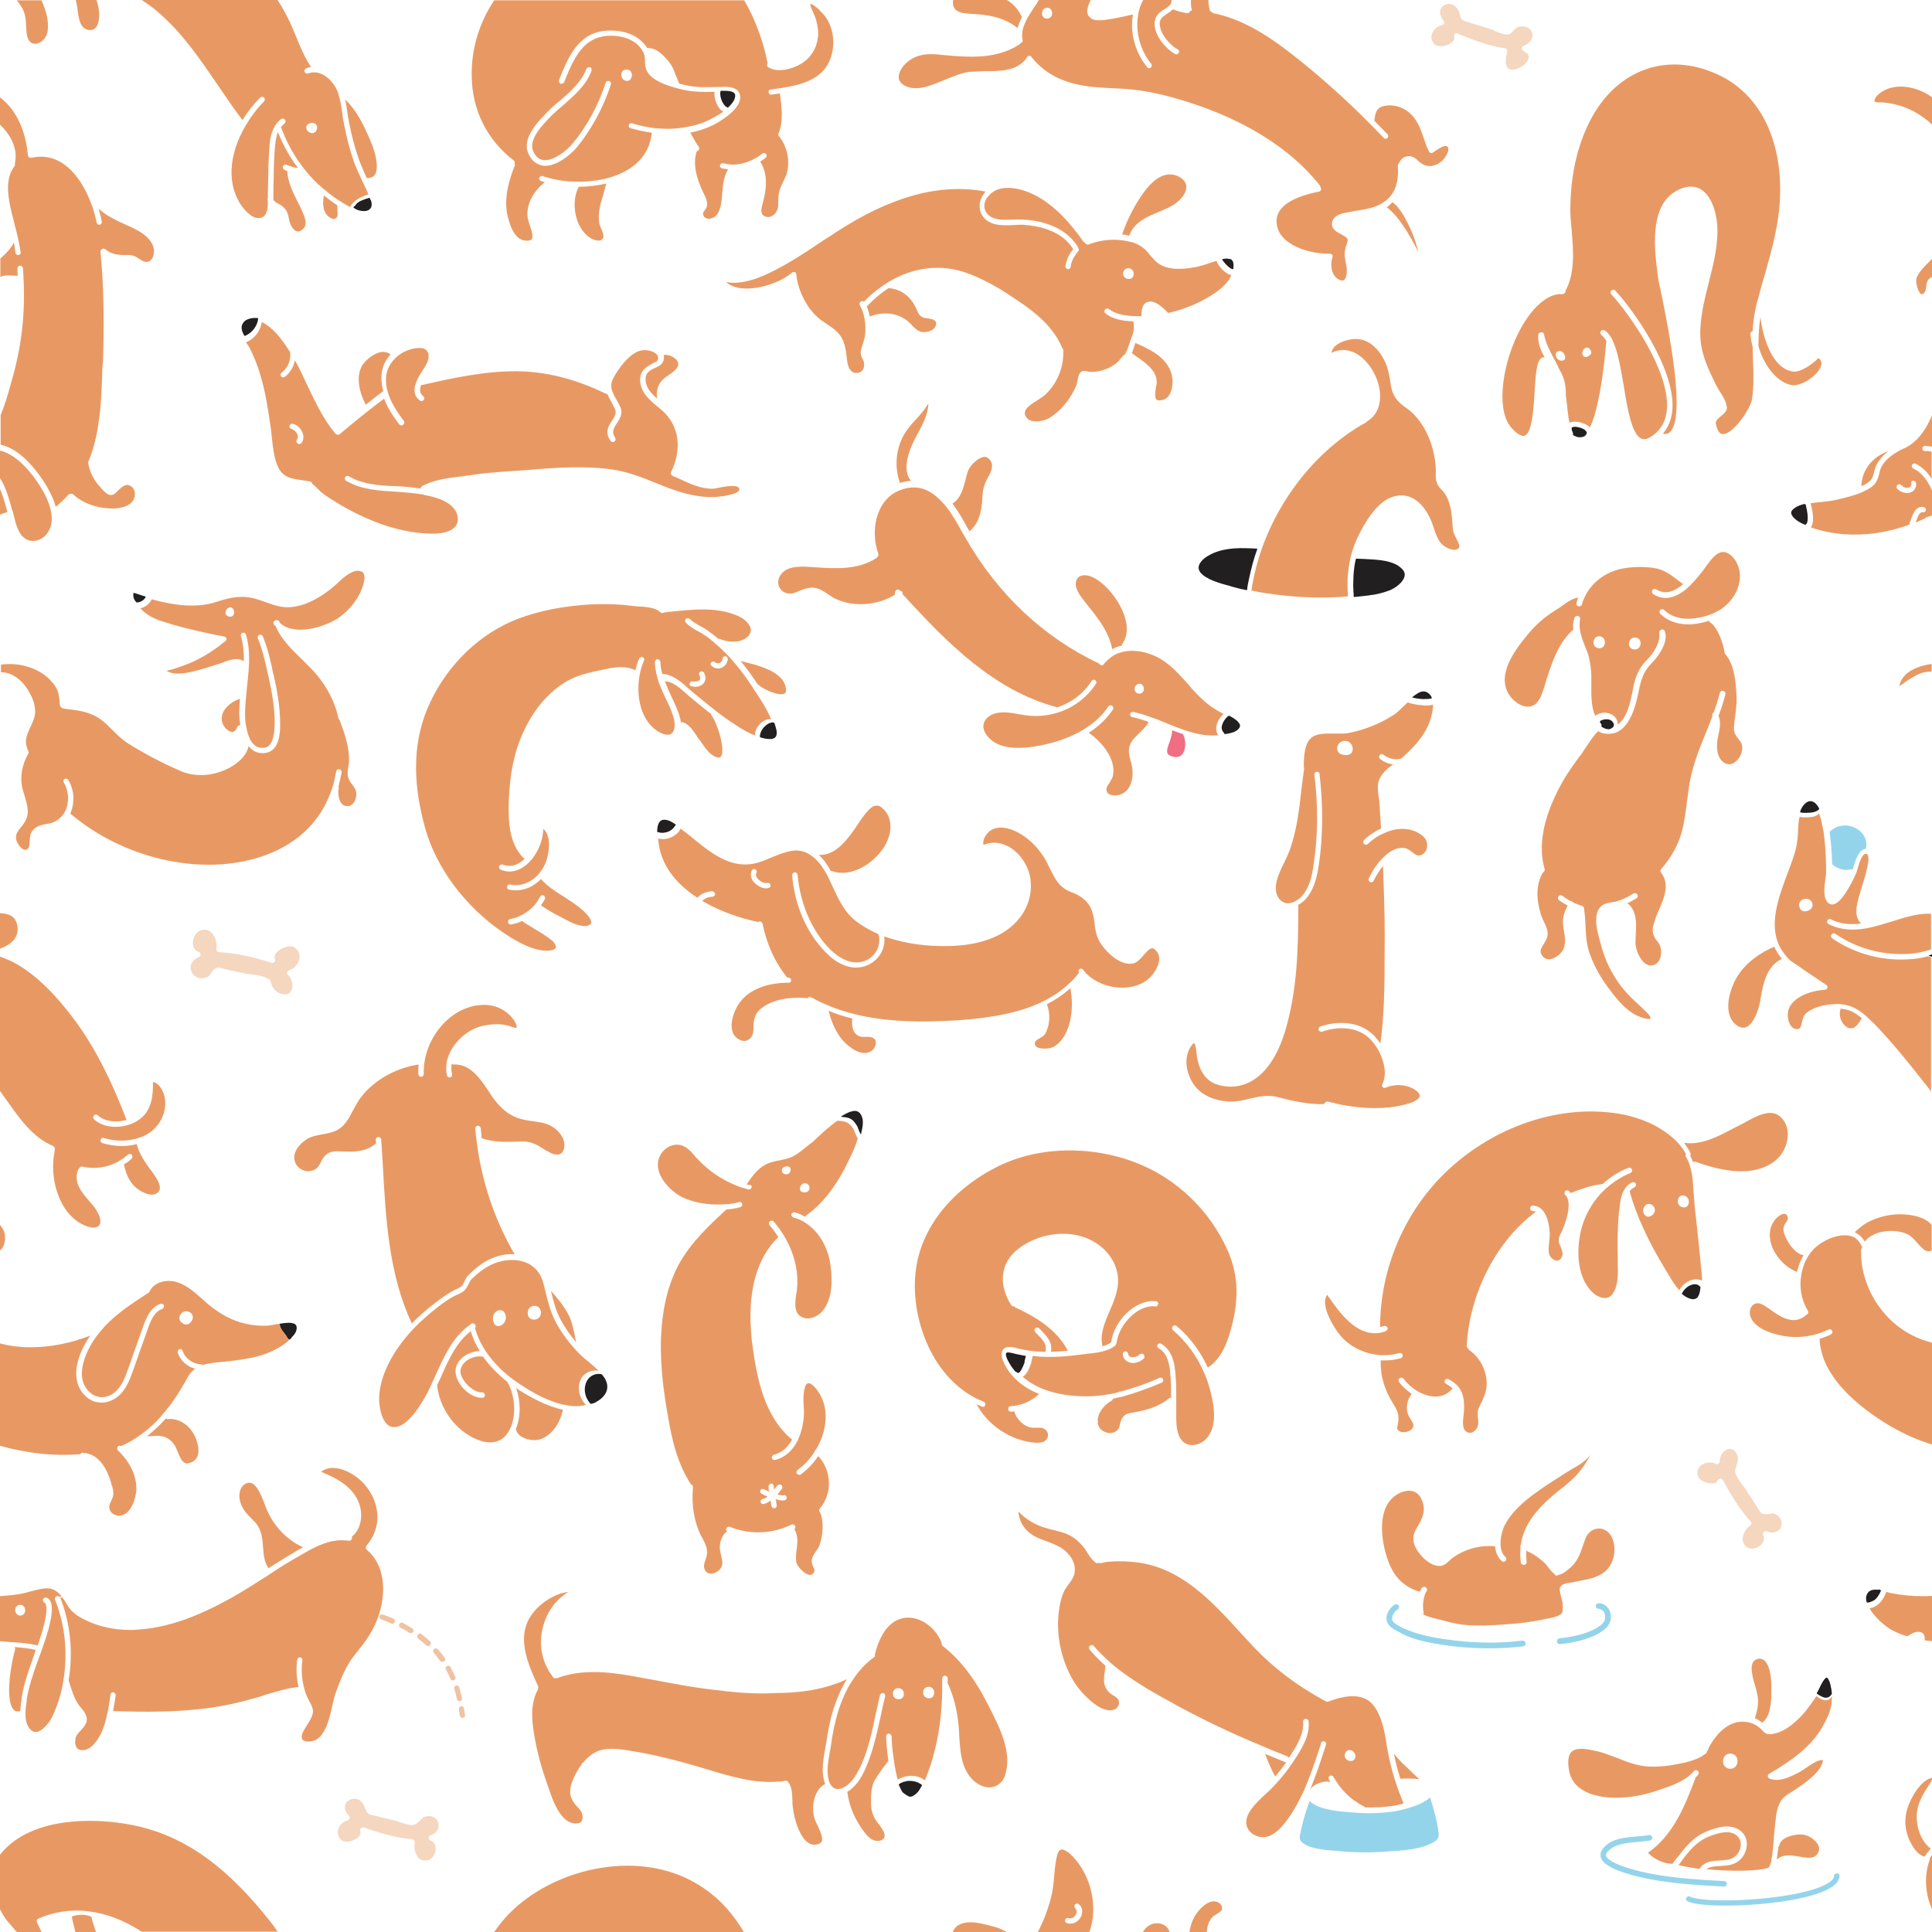 <?xml version="1.0" encoding="utf-8"?>
<!-- Generator: Adobe Illustrator 21.1.0, SVG Export Plug-In . SVG Version: 6.00 Build 0)  -->
<svg version="1.1" id="Layer_1" xmlns="http://www.w3.org/2000/svg" xmlns:xlink="http://www.w3.org/1999/xlink" x="0px" y="0px"
	 viewBox="0 0 600 600" style="enable-background:new 0 0 600 600;" xml:space="preserve">
<style type="text/css">
	.st0{fill:#E89963;}
	.st1{fill:#211F1F;}
	.st2{fill:#94D4EB;}
	.st3{fill:#F06E82;}
	.st4{fill:#F5D6BF;}
	
		.st5{fill-rule:evenodd;clip-rule:evenodd;fill:none;stroke:#000000;stroke-width:0;stroke-linecap:round;stroke-linejoin:round;stroke-miterlimit:10;}
	.st6{fill:#F0C2A1;}
</style>
<g>
	<path class="st0" d="M599.3,577.5L599.3,577.5c0,0.1-0.1,0.2-0.1,0.3c-1.7,4.9-1.3,10.4,0.8,15.1v-16.8c-0.3,0.3-0.5,0.7-0.7,1
		C599.3,577.2,599.3,577.4,599.3,577.5z"/>
	<path class="st0" d="M589.9,213.1c0.5-0.3,1.2-0.8,1.5-1.1c0.2-0.2,0.5-0.3,0.6-0.4l0.6-0.4c1.3-0.8,2.6-1.7,4.2-2.2
		c1-0.3,2.1-0.5,3.1-0.4v-2.4c-3.1,0.4-6.2,1.5-8.1,3.3C590.8,210.5,590.1,211.7,589.9,213.1z"/>
	<path class="st0" d="M578,388.1c0-0.2,0.1-0.4,0.3-0.6c0-0.1,0-0.3,0-0.4c-0.1-0.1-0.3-0.2-0.3-0.4c-0.7-1.4-1.7-2.4-3.1-2.8
		c-4-1.2-9.6,1.7-11.9,4.3c-0.3,0.3-0.6,0.7-0.9,1.1c-1.4,1.9-2.3,4.2-2.7,6.7c-0.7,3.9,0.1,7.8,2,11l0.1,0.2c0.2,0.4,0,0.9-0.4,1.1
		c-0.1,0-0.1,0-0.2,0.1c-3.9,3.5-8.2,0.4-11.4-1.9c-0.3-0.2-0.6-0.4-0.9-0.6c-1.8-1.3-3.1-1.5-4.1-0.7c-1.2,0.9-1.3,2.7-0.8,3.9
		c1.4,3.4,6.1,5,9.7,5.7c3.5,0.7,7.2,0.5,10.5-0.4c1.4-0.4,2.7-0.9,4-1.5c0.4-0.2,0.9,0,1.1,0.4c0.2,0.4,0,0.9-0.4,1.1
		c-1.1,0.6-2.3,1-3.5,1.4c0.4,13.4,15.9,23.6,22.5,27.4c4,2.3,8.1,4.1,12.4,5.4V417c-2.2-0.6-4.2-1.3-6.1-2.3
		C584.1,409.8,577.6,398.9,578,388.1z"/>
	<path class="st0" d="M558.9,281.8c-1.1-2.4,2.8-3.7,3.8-1.6C564,282.7,559.4,284.2,558.9,281.8z M593.3,284.5
		c-1.8,0.4-3.6,1-5.5,1.6c-2.7,0.8-5.4,1.7-8.2,2.2c-4.6,0.8-8.3,0.4-11.7-1.3c-0.4-0.2-0.6-0.7-0.4-1.1c0.2-0.4,0.7-0.6,1.1-0.4
		c2.8,1.4,5.8,1.8,9.4,1.3c-1.5-1.3-1.9-3.5-1.1-6.7c0.4-1.8,1-3.5,1.5-5.3c0.5-1.5,1-3.1,1.3-4.7c0.9-3.2,0.5-4.3,0.3-4.7
		c-0.1-0.2-0.2-0.2-0.3-0.2c-0.1,0-0.2,0-0.4,0c-1.1,0.1-2,3.1-2.3,4.3c-0.1,0.4-0.2,0.6-0.3,0.9c0,0.1-0.1,0.3-0.2,0.6
		c-0.4,1-4.3,9.9-7.5,9.9h0c-0.6,0-1.4-0.3-2-1.6c-0.7-1.6-0.4-3.8-0.2-5.7c0.1-0.8,0.2-1.6,0.3-2.2c0-0.8,0-1.6,0-2.5v-0.6
		c-0.1-4-0.4-7.3-0.8-10.2l-0.1-0.4c-0.3-1.5-0.6-3.5-1.3-5.1c-0.6,0.9-2.3,1.2-3.2,1.2c-0.8,0-2,0.2-2.8-0.2c0,0.1-0.1,0.3-0.1,0.4
		c-0.3,1.3-0.3,2.6-0.4,4c0,0.9-0.1,1.8-0.2,2.8c-0.3,2.9-1.3,5.7-2.2,8.1l-0.7,1.9c-2.7,7.1-5.7,15.1-3.2,21.8
		c0.6,1.7,1.7,3.3,3,4.8c0.3,0.3,0.6,0.6,1,1c0,0,0,0,0,0c1.8,1.2,3.6,2.4,5.4,3.7c1.9,1.3,3.8,2.5,5.7,3.8c0.3,0.2,0.4,0.6,0.3,0.9
		c-0.1,0.3-0.4,0.6-0.8,0.6c-4.5,0.2-11.6,2.6-11.5,7.9c0,1.7,0.8,4.2,2.8,4.3c1,0,1.2-0.4,1.6-2c0.2-1.1,0.5-2.3,1.5-3.1
		c2.5-2,6.5-2.7,9.4-2.7c0.6,0,1.1,0,1.5,0.1c3.4,0.3,5.9,2.2,7.6,3.7c0.9,0.8,1.8,1.8,2.7,2.6c5.8,6,11,12.6,15.9,18.8
		c0.5,0.6,1,1.3,1.5,2v-41.7c-0.3-0.1-0.7-0.2-1-0.3c0,0-0.1,0-0.1,0c-1.7,0.5-3.3,0.7-4.4,0.8c-1.3,0.1-2.5,0.2-3.8,0.2
		c-7.6,0-15.2-2.3-21.4-6.6c-0.4-0.3-0.5-0.8-0.2-1.2c0.3-0.4,0.8-0.5,1.2-0.2c6.9,4.8,15.7,7,24.1,6.1c1.1-0.1,2.7-0.4,4.5-0.9
		c0.4-0.1,0.7-0.2,1.1-0.4v-11C597.4,283.6,594.5,284.2,593.3,284.5z"/>
	<path class="st0" d="M583.5,29.2c-0.9,0.7-1.6,1.9-1.3,2.3c0.2,0.3,1.2,0.3,1.7,0.3c0.3,0,0.5,0,0.8,0c3.8,0.3,7.5,1.5,10.7,3.4
		c1.6,1,3.2,2.1,4.6,3.5v-8.5C595.3,26.7,587.9,25.4,583.5,29.2z"/>
	<path class="st0" d="M595.2,86.3c-0.4,1.2,0.4,4.4,1.4,5c0.1,0.1,0.4,0.3,1.1-0.5c0.3-0.4,0.4-1,0.5-1.7c0.1-1,0.2-2.3,1.6-3
		c0.1,0,0.1,0,0.2-0.1v-5.6c-0.1,0.1-0.2,0.2-0.3,0.3C597.8,82.6,596,84.3,595.2,86.3z"/>
	<path class="st0" d="M594.2,149.3C594.2,149.3,594.2,149.3,594.2,149.3c0.5,0,0.8,0.4,0.9,0.8c0,1.4-0.6,2.4-1.7,2.8
		c-0.4,0.2-0.8,0.2-1.2,0.2c-1.1,0-2.2-0.5-3-1.3c-0.3-0.3-0.3-0.9,0.1-1.2c0.3-0.3,0.9-0.3,1.2,0.1c0.6,0.7,1.6,1,2.4,0.7
		c0.5-0.2,0.7-0.6,0.7-1.3C593.4,149.6,593.7,149.3,594.2,149.3z M590.5,139.6c-2.6,1.4-5.2,3.1-6.4,5.8c-0.2,0.5-0.4,1.1-0.5,1.7
		c-0.2,0.9-0.5,1.8-1,2.7c-0.9,1.3-2.3,2.1-3.6,2.7c-0.4,0.2-0.8,0.4-1.3,0.6c-2.5,1-5.2,1.6-7.8,2.2c-1.3,0.3-2.7,0.4-4.2,0.6
		c-1.1,0.1-2.3,0.2-3.4,0.4c1,3.7,1,6.2,0.1,7.5c3.2,1.1,6.6,1.8,10.2,2.1c6.8,0.5,13.8-0.5,20.4-3c0-0.1,0-0.3,0-0.4
		c0.1-0.3,0.3-0.6,0.4-1c0.6-1.7,1.6-4.6,4.1-4c0.4,0.1,0.7,0.6,0.6,1c-0.1,0.4-0.6,0.7-1,0.6c-0.9-0.2-1.5,1.2-2.1,3
		c0,0.1,0,0.1-0.1,0.2c1-0.4,1.9-0.9,2.9-1.3c0.1-0.1,0.2-0.3,0.4-0.3l0.2-0.1c0.5-0.2,1-0.3,1.6-0.5v-7.8c-1.3-2.9-3-5.5-5.8-6.8
		c-0.4-0.2-0.6-0.7-0.4-1.1c0.2-0.4,0.7-0.6,1.1-0.4c2.2,1.1,3.8,2.8,5,4.7v-8.4c-0.7-0.2-1.4-0.3-2.1-0.2c-0.4,0-0.8-0.4-0.8-0.8
		c0-0.5,0.3-0.8,0.8-0.8c0.7,0,1.4,0.1,2.2,0.2V129C598,133.7,595.1,137.9,590.5,139.6z"/>
	<path class="st0" d="M560.7,156.5C560.7,156.5,560.7,156.4,560.7,156.5c-0.1,0-0.2,0-0.4,0c0.2,0.1,0.3,0.1,0.4,0.3
		C560.8,156.7,560.7,156.6,560.7,156.5z"/>
	<path class="st0" d="M587.5,494.8c-0.5-0.1-1-0.2-1.6-0.4c0,0-0.1,0-0.1,0c-1.1,3-2.9,4.7-5.2,5.1c1.6,2.8,4.8,5.5,6.7,6.6
		c1.1,0.6,2.4,1.2,3.8,1.7c1.2,0.4,1.2,0.4,1.7,0.1c0.3-0.2,0.6-0.4,1.2-0.7c1.3-0.6,2.5-0.6,3.2,0.1c0.3,0.3,0.7,0.9,0.5,2.1
		c0.8,0.1,1.6,0.2,2.4,0.3v-14.1c-1,0.1-2,0.1-3,0.1C593.8,495.7,590.6,495.4,587.5,494.8z"/>
	<path class="st0" d="M579.7,497.5c0,0.1,0,0.2,0.1,0.3c0.1,0,0.1,0,0.2,0C579.9,497.7,579.8,497.6,579.7,497.5z"/>
	<path class="st0" d="M580.9,497.6c0.4-0.1,0.8-0.3,1.1-0.5C581.6,497.2,581.3,497.4,580.9,497.6z"/>
	<path class="st0" d="M589.7,377.1c-3.7,0.1-7.3,1.1-10.4,2.9c-0.7,0.4-2.5,1.9-3.3,2.7c1.3,0.6,2.4,1.6,3.1,2.9
		c3-3.8,9.7-4,13.3-2.3c1.1,0.5,2.1,1.6,3,2.7c1.2,1.3,2.4,2.7,3.6,2.6c0.3,0,0.6-0.1,0.9-0.3v-7.9
		C597.1,377.1,591.1,377.1,589.7,377.1z"/>
	<path class="st0" d="M592.3,561.8c-1,3.3-0.7,6.8,0.8,9.9c1.4,2.9,2.9,4.5,4.6,4.9c0.6-0.9,1.2-1.7,1.9-2.5
		c-3.4-2.6-4.6-7.4-4.3-11c0.3-3.3,2-6,3.6-8.5c0.4-0.6,0.8-1.3,1.2-2v-0.5C596.3,552.8,593.2,558.8,592.3,561.8z"/>
	<path class="st0" d="M580.7,144c-1.7,2-2.6,4.5-2.6,7c0,0,0.1,0,0.2-0.1c1.1-0.5,2.3-1.2,2.9-2.1c0.4-0.6,0.6-1.3,0.8-2.1
		c0.2-0.7,0.3-1.3,0.6-2c0.9-1.9,2.3-3.4,3.9-4.6C584.2,140.9,582.2,142.2,580.7,144z"/>
	<path class="st1" d="M580.3,494.4c-0.7,0.8-0.9,1.6-0.7,2.7c0,0.1,0.1,0.3,0.1,0.4c0.1,0.1,0.2,0.2,0.3,0.2c0.3,0,0.6-0.1,0.9-0.2
		c0.4-0.2,0.8-0.4,1.1-0.5c0.9-0.6,1.6-1.7,2.2-3.1c0,0,0,0,0,0c-0.2,0-0.3-0.1-0.5-0.3c-0.2,0.1-0.3,0.1-0.5,0.1
		C581.8,493.6,580.9,493.8,580.3,494.4z"/>
	<path class="st2" d="M576.5,257.3c-2.2-1.3-5.8-1.5-8.2,1c0,0-0.1,0-0.1,0.1c0.4,2.9,0.7,6,0.8,9.9v0.1c1.5,1.4,4,2.1,5.7,1.6
		c0.2,0,0.4,0,0.6,0.1c0-0.1,0.1-0.2,0.1-0.3c0.1-0.2,0.2-0.5,0.3-0.8c0.6-2.1,1.6-5.2,3.7-5.4c0,0,0.1,0,0.1,0
		C580,261,578.9,258.6,576.5,257.3z"/>
	<path class="st0" d="M571.5,313.7c-0.5,1.9,0.4,4.3,2.1,5.3c0.6,0.4,1.2,0.4,1.8,0.3c0.9-0.3,1.8-1.3,2.6-2.8
		c0.1-0.1,0.1-0.2,0.2-0.3c-2.1-1.8-4-2.7-6.2-2.9c-0.2,0-0.4,0-0.6,0C571.6,313.4,571.6,313.5,571.5,313.7z"/>
	<path class="st0" d="M537.5,544.6c3,0.2,2.7,4.9-0.3,4.7C534.2,549.1,534.5,544.4,537.5,544.6z M518,578.7c0.5,0.1,1,0.1,1.5,0.1
		c0-0.1,0.1-0.2,0.1-0.3c0.4-0.5,0.8-1.1,1.3-1.6c2.3-3,4.7-6.1,8.4-7.8c2.6-1.2,7.4-3,10.7-0.9c1.6,1,2.5,2.6,2.5,4.5
		c0,2.1-1.1,4.3-2.9,5.5c-1.6,1.1-3.5,1.2-5.4,1.3c-1.7,0.1-3.2,0.2-4.3,1c7.3,0.7,16.4,0.7,19.4-0.5c0.3-0.5,0.6-1.1,0.8-2
		c0.1-0.7,0.2-1.5,0.3-2.2c0-0.3,0.1-0.6,0.1-0.9c0.1-0.7,0.2-1.4,0.2-2.1c0.1-0.8,0.2-1.6,0.2-2.4c0.1-1.3,0.3-2.6,0.4-4l0.1-0.8
		c0.2-2.1,0.5-4.5,1.7-6.3c0.8-1.3,2.3-2.2,3.6-3c0.5-0.3,1-0.6,1.4-0.9c2.4-1.6,4.8-3.4,6.6-5.6c0.9-1.1,1.5-2.6,1.4-3.1
		c0,0-0.1-0.1-0.3-0.1c-1.2-0.1-3.4,1.4-4.9,2.4c-0.7,0.5-1.3,0.9-1.8,1.2c-2.5,1.3-6.2,3.4-9.5,2.2c-0.3-0.1-0.5-0.4-0.6-0.7
		c0-0.3,0.1-0.7,0.4-0.8c6.4-3.8,12.8-8.1,16.4-14.3c1.6-2.8,2.9-5.4,3.1-8.5c0-0.4,0-0.8,0-1.3c-0.5,1-1.5,1.6-3,1
		c-0.6-0.2-1.3-0.6-1.8-1.1c-0.1,0.2-0.2,0.4-0.3,0.5c-2,3-3.8,5.3-5.8,7.1c-2.6,2.4-5,3.8-7.5,4.2c-1.8,0.3-2.5-0.3-3.3-1.2
		c-0.2-0.2-0.4-0.5-0.7-0.7c-0.7-0.6-1.6-1.1-2.6-1.5l-0.4-0.1c-6-1.6-10.3,3.1-12.8,7.7c0,0.1,0,0.3-0.1,0.4
		c-0.2,0.3-0.3,0.6-0.5,0.8c0,0.1-0.1,0.2-0.1,0.3l0,0.1c-0.1,0.3-0.4,0.4-0.6,0.5c-1.8,1.5-4.7,2.2-6.6,2.7l-0.2,0
		c-3.9,0.9-7.5,1.3-10.8,1.1c-3.3-0.2-6.5-1.4-9.7-2.7c-2.1-0.8-4.2-1.6-6.3-2.1l-0.2,0c-2.2-0.5-5.2-1.2-7.1-0.1
		c-2,1.2-1.6,5.1-0.9,7.4c2.1,6.7,11.2,7.3,15,7.2c3.6-0.1,7.5-0.7,11.4-2l0.6-0.2c3.4-1.1,7.6-2.5,10.2-4.8
		c0.5-0.4,0.9-0.8,1.2-1.2c0.3-0.4,0.8-0.5,1.2-0.2c0.4,0.3,0.5,0.8,0.2,1.2c-0.3,0.4-0.6,0.7-0.9,1c0,0.1,0,0.3-0.1,0.4l0,0.1
		c-3.1,8-6.6,17.2-14.6,22.8C513.3,577,515.6,578.3,518,578.7z"/>
	<path class="st1" d="M568.9,526c-0.1-1.7-0.6-4-1.3-4.8c-0.2-0.2-0.3-0.2-0.4-0.2c0,0-0.2,0.1-0.5,0.4c-0.3,0.4-0.6,0.7-1.3,2.1
		c-0.4,0.8-0.5,1.1-1,2c-0.1,0.1-0.2,0.3-0.2,0.4c0.5,0.5,1.2,0.8,1.8,1.1C567.4,527.6,568.4,527,568.9,526z"/>
	<path class="st0" d="M558.9,576.6c2.8,0.5,4.5,0.7,5.6-1c0.5-0.8,0.6-1.7,0.2-2.5c-0.7-1.6-2.8-3-4.5-3.3c-1.5-0.3-4.4,0.1-6.2,1.3
		c-0.8,0.6-1.3,1.2-1.4,1.9c0,0.2-0.2,0.4-0.3,0.5c0,0.5-0.1,1-0.2,1.6c0,0.3-0.1,0.5-0.1,0.8c-0.1,0.5-0.1,1-0.2,1.6
		C553.8,575.7,556.5,576.2,558.9,576.6z"/>
	<path class="st1" d="M563.6,249.3c-0.5-0.3-0.9-0.5-1.4-0.5c-1.3,0-2.6,1.6-3.1,3.1c0,0.1-0.1,0.2-0.1,0.3c0.8,0.4,2,0.2,2.8,0.2
		c0.9,0,2.6-0.3,3.2-1.2C564.7,250.5,564.2,249.8,563.6,249.3z"/>
	<path class="st0" d="M556.4,119.6c2.8,0.5,8-2.8,9.1-5.8c0.4-1.1,0.1-2-0.8-2.6c-1.5,1.7-5.5,4.5-7.8,4.2
		c-6.4-0.8-9.4-10.3-10.2-17c-0.5,3.3-0.6,6.4-0.6,9.1C547.5,112.6,551.3,118.6,556.4,119.6z"/>
	<path class="st0" d="M553.9,382.3c-0.2-1.2,0.3-2,0.8-2.7c0.4-0.7,0.7-1.1,0.5-1.6c-0.3-0.9-0.7-1-0.8-1c-0.6-0.2-1.6,0.3-2.4,1
		c-2.7,2.6-2.6,5.6-2.1,7.8c1,4,4.4,7.8,8.2,9.2c0.4-1.9,1.1-3.6,2-5.2c-0.5-0.1-0.9-0.2-1.4-0.5C556.3,388,554.3,384.3,553.9,382.3
		z"/>
	<path class="st1" d="M560.8,156.8c-0.1-0.1-0.3-0.2-0.4-0.3c-1.2,0.3-2.3,0.7-3.1,1.3c-1.1,0.8-1.1,1.4-1,1.6
		c0.1,1.2,2.1,2.7,3.9,3.4c0.2,0.1,0.4,0.1,0.5,0.2c0,0,0.1-0.1,0.1-0.1C561.4,162.6,561.8,160.8,560.8,156.8z"/>
	<path class="st0" d="M539.1,304c-2.3,4.2-4.1,11.5,0.4,14.5c1,0.7,2,0.8,2.8,0.5c2.1-0.9,3.7-4.7,4.3-7.9c0.1-0.4,0.2-0.8,0.2-1.2
		c0.8-4.5,1.8-9.6,6.3-12c0.1,0,0.2-0.1,0.3-0.1c-1-1.2-1.8-2.5-2.4-3.8C547.1,295.7,542,298.8,539.1,304z"/>
	<path class="st0" d="M524.9,358.9c0.3,0.6,0.6,1.3,0.9,2c0.2-0.1,0.5-0.2,0.8-0.1c11.2,4.1,19.5,3.9,24.8-0.4
		c2.2-1.8,3.6-4.6,3.8-7.5c0.1-1.5-0.1-3.7-1.8-5.6c-2.8-3.1-6.6-1.4-11.2,1.1c-0.5,0.3-1,0.6-1.5,0.8c-0.5,0.3-1,0.6-1.6,0.8
		c-4.8,2.6-10.6,5.8-16.1,4.9c0.7,1,1.4,2,1.9,3C525.1,358.4,525.1,358.7,524.9,358.9z"/>
	<path class="st0" d="M484.2,109c1.6-0.2,2.9,3,0.8,3C483.3,112.1,482.2,109.3,484.2,109z M493.3,108c1.3,1.2,1.2,2.1-0.4,2.8l0,0
		c-0.1,0.1-0.3,0.1-0.5,0.1C490.5,110.5,491.6,107.5,493.3,108z M478.6,103.2c0.4-0.1,0.9,0.2,0.9,0.7c0.6,2.8,1.8,5,3,7.3
		c0.6,1.1,1.2,2.2,1.7,3.4c0.7,1.2,1.2,2.2,1.5,3.3c0.5,1.6,0.6,3.4,0.6,5c0.1,0.8,0.2,1.6,0.3,2.4c0.2,2,0.4,4,0.8,6
		c1.7-0.9,5,0.1,6.1,1.2c0.1,0.1,0.2,0.2,0.2,0.3c0.6-1.1,1.1-2.5,1.6-4.2l0,0c0,0,0,0,0,0c0,0,0,0,0,0c2.2-7.6,3.2-18.5,3.5-22
		l0.1-0.7c-0.5-0.8-1-1.4-1.5-1.8c-0.4-0.3-0.5-0.8-0.3-1.2c0.3-0.4,0.8-0.5,1.2-0.3c0.9,0.5,1.6,1.4,2.3,2.7
		c1.8,3.4,2.7,9.1,3.7,14.7c1.1,7,2.5,14.9,5.4,16.2c0.9,0.4,1.9,0.2,3.2-0.7c0.4-0.3,0.8-0.5,1.2-0.9c2.2-1.9,3.4-4.5,3.6-7.8
		c0.7-11.8-11.6-29.2-17.3-35.4c-0.3-0.4-0.3-0.9,0-1.2c0.4-0.3,0.9-0.3,1.2,0c5.9,6.3,18.5,24.3,17.8,36.7c-0.2,3.1-1.2,5.7-3,7.8
		c0.9,0.2,1.6,0,2.1-0.4c3.7-3.1,2.7-18.2-2.9-44.7c-0.4-1.9-0.7-3.1-0.7-3.7c-1-7.5-3-21.6,5.5-26.5c2.8-1.6,5.3-1.9,7.5-0.8
		c3.5,1.9,5.1,7.1,5.4,11.3c0.4,5.8-1.1,11.9-2.6,17.7c-0.6,2.5-1.2,4.8-1.7,7.2c-2,10.6-1,14.8,3.8,24.5c0.5,1,1,1.8,1.5,2.6
		c0.9,1.4,1.7,2.7,2,4.6c0.1,1.1-0.8,1.9-1.7,2.6c-1.2,1-2,1.7-1.7,2.7c0.5,2.1,1.2,3.1,2.3,3c3.2-0.1,8.5-8,8.9-10.8
		c0.6-4.1,0.5-8.1,0.3-12.3c0-1.3-0.1-2.7-0.1-4c-0.4-1.4-0.6-2.8-0.7-4c0-0.4,0.3-0.8,0.7-0.9c0.1-2.2,0.4-4.5,0.9-6.9
		c0.2-0.9,0.4-1.9,0.7-2.8c0.7-2.6,1.4-5.3,2.2-7.9c1.8-6.4,3.7-13.1,4.4-19.8c2-19.3-4.7-34.9-17.7-41.6c-15.6-8-31.7-3-40.3,12.4
		c-4.3,7.8-6.6,17.1-6.8,27.6c-0.1,2.4,0.1,5,0.4,7.7c0.5,6.4,1.1,13.1-1.9,18.8c0,0,0,0.1,0,0.1c0,0.4-0.2,0.7-0.6,0.8
		c-0.3,0.2-0.7,0.3-1,0.1c0,0,0,0,0,0c-4.9,0.2-10.2,5.6-14,14.1c-4.2,9.6-6,22.6-0.9,27.8c1.6,1.7,2.9,2.4,3.8,2.1
		c2.3-0.8,2.8-8.4,3.1-13.9c0.4-6.3,0.7-10.5,3-10.5c0,0,0.1,0,0.1,0c-1.1-1.8-2.1-4-2-6.9C477.8,103.6,478.1,103.2,478.6,103.2z"/>
	<path class="st0" d="M550.1,525.9c0.1-3.3,0-8-2-10.1c-0.5-0.5-1.1-0.7-1.8-0.7c-0.7,0.1-1.4,0.4-1.8,1c-0.8,1.2-0.5,2.9-0.2,4.6
		c0.2,0.9,0.4,1.7,0.7,2.6c0.3,1,0.6,2.1,0.8,3.2c0.5,2.6-0.1,4.8-0.8,7.1c0.8,0.4,1.6,0.8,2.2,1.4
		C549.9,533.4,550.1,528.2,550.1,525.9z"/>
	<path class="st0" d="M507.5,201.7c-2.4-0.2-2-3.9,0.4-3.7C510.3,198.2,509.9,201.9,507.5,201.7z M496.5,201.3
		c-2.4-0.2-2-3.9,0.3-3.7C499.2,197.9,498.8,201.6,496.5,201.3z M535.6,202.7c-0.4-2.7-2-7.5-4.2-9.2c-0.1,0-0.1-0.1-0.2-0.1
		c-0.2-0.1-0.3-0.3-0.4-0.6c-2,0.6-4.2,1.1-6.4,1.1c-3.2,0-6.4-0.9-8.8-3.3c-0.3-0.3-0.3-0.9,0-1.2c0.3-0.3,0.9-0.3,1.2,0
		c3.6,3.7,9.9,3.1,14.2,1.5c1.2-0.4,2.3-1,3.3-1.6c4.7-3,7.9-9.5,4.9-14.8c-0.9-1.6-2.2-2.7-3.4-3c-0.9-0.2-1.7,0-2.6,0.6
		c-1.4,1-2.5,2.6-3.6,4.1c-0.5,0.7-1,1.4-1.5,2c-0.8,1-2,2.4-3.3,3.7c-4.1,4-8,4.8-11.4,2.6c-0.4-0.3-0.5-0.8-0.3-1.2
		c0.3-0.4,0.8-0.5,1.2-0.3c2.5,1.6,5.3,1.1,8.4-1.6c-0.4-0.3-0.8-0.6-1.2-0.9c-2.5-1.9-4.6-3.6-7.8-4.1c-3.3-0.5-6.9-0.4-10,0.2
		c-5.2,1.1-9.4,4.3-11.5,8.7c-0.4,0.8-0.7,1.5-0.9,2.4c-0.1,0.4-0.5,0.6-0.8,0.6c-0.1,0-0.2,0-0.3,0c-0.5-0.1-0.7-0.6-0.6-1.1
		c0.2-0.6,0.4-1.1,0.5-1.6c-1.7,0.2-3.6,1.5-5.2,2.7c-0.5,0.4-1,0.7-1.5,1c-3.4,2.1-6,4.3-8.4,7.1c-5.1,6-9.9,13-6.6,18.9
		c1.3,2.4,4.3,4.6,6.9,4.1c2.1-0.4,3.2-2.7,3.9-4.9c0.4-1.1,0.7-2.1,1-3.2c1.9-5.8,3.6-11.4,8.4-15.8c-0.2-1.3,0-2.5,0.4-3.7
		c0.2-0.4,0.6-0.6,1.1-0.5c0.4,0.1,0.7,0.5,0.6,1c-0.5,3.1,0.4,5.6,1.5,8.3c0.1,0.3,0.2,0.5,0.3,0.8c0,0.1,0.1,0.2,0.1,0.3
		c0,0,0,0,0,0v0l0,0c0,0,0,0.1,0.1,0.1c0.4,1,0.7,1.9,0.9,3c0,0,0,0,0,0l0,0c0,0,0,0,0,0c0,0,0,0,0,0c0.3,1.5,0.5,3,0.6,4.7
		c0,0.9,0,1.9,0,2.9c0,3.4-0.1,7,1.2,9.9c1-0.8,2.6-1.1,3.6-0.9c1.8,0.2,3.3,1.6,3.4,3.2c0,0.1,0,0.3,0,0.4c2.8-2,3.8-6.2,4.7-10.8
		c0.7-3.9,1.7-6.6,4.5-9.4c2-2,4.1-5.3,3.7-8.3c0-0.4,0.2-0.8,0.7-1c0.4-0.1,0.9,0.1,1,0.5c1.3,3.3-2,7.9-4.1,10
		c-2.7,2.7-3.3,5.3-4.1,9.2c-0.7,3.2-2.6,12.7-9.2,12.7c-0.4,0-0.9,0-1.4-0.1c-0.7-0.1-1.3-0.4-1.9-0.7c-1.5,1.4-2.6,3.3-3.8,5
		c-0.7,1.1-1.5,2.3-2.3,3.3c-2.5,3.3-4.7,6.7-6.5,10.3c-4.6,9.2-6,17.4-4,24.2c0.1,0.4-0.1,0.9-0.5,1c-2.9,4.7-1.5,10.6-0.5,13.6
		c0.2,0.5,0.4,1,0.7,1.6c0.7,1.5,1.6,3.2,1.1,4.9c-0.2,0.8-0.7,1.5-1.1,2.2c-0.8,1.3-1.3,2.1-0.7,3.2c0.6,1.1,1.5,1.6,2.6,1.5
		c1.8-0.2,3.9-1.9,4.4-3.6c0.6-1.7,0.3-3.4,0-5.2c-0.1-0.8-0.3-1.6-0.3-2.4c-0.1-2,0.5-3.4,1.2-5c0.1-0.2,0.1-0.3,0.2-0.5
		c-0.9-0.5-1.8-1-2.6-1.6c-0.4-0.3-0.5-0.8-0.2-1.2c0.3-0.4,0.8-0.5,1.2-0.2c0.8,0.6,1.7,1.2,2.7,1.7c0.1,0,0.3,0,0.4,0.1
		c0.1,0.1,0.2,0.2,0.3,0.3c0.7,0.3,1.4,0.6,2.3,0.9c0.1,0,0.2,0.1,0.3,0.1c0.4,0.1,0.6,0.3,0.7,0.7c0.3,1.9,0.4,3.7,0.5,5.5
		c0.1,3,0.3,5.8,1.3,8.7c1.4,3.9,3.5,7.7,6.4,11.4c2.3,3.1,5.1,6.4,8.5,7.9c2.2,1,3.5,1,3.8,0.9c0.2-0.1,0.2-0.2,0.2-0.2
		c0-0.3-0.2-0.8-1.1-1.7c-0.8-0.8-1.6-1.5-2.4-2.3c-2.2-2-4.4-4.1-6.3-6.8c-2.4-3.3-4.2-7-5.4-11.2l-0.2-0.8c-1-3.5-2.8-9.3,0-11.9
		c0.9-0.9,2.2-1.1,3.4-1.3c0.4-0.1,0.8-0.1,1.2-0.2c0.6-0.2,1.2-0.4,1.8-0.6c1.2-0.5,2.4-1.1,3.7-1.9c0.4-0.3,0.9-0.1,1.2,0.3
		s0.1,0.9-0.3,1.2c-1,0.6-1.9,1.1-2.8,1.5c3,2.3,2.8,6.4,2.6,9.7c0,0.9-0.1,1.8-0.1,2.5c0,2.1,1.3,5.4,3.2,6.6
		c0.9,0.6,1.7,0.7,2.7,0.3c2.1-0.8,2.4-3.9,1.8-5.7c-0.2-0.6-0.5-1.1-1-1.7s-0.8-1.1-1.1-1.9c-0.5-1.5-0.1-3,0.4-4.3l0-0.1
		c0.3-1.1,0.8-2.2,1.3-3.3c1.7-3.9,3.3-8,0.8-11.4c-0.1-0.1-0.1-0.2-0.2-0.3c-0.2-0.3-0.2-0.7,0.1-1c3.1-3.6,5.3-7.5,6.4-11.6
		c0.8-3,1.2-6.2,1.6-9.4c0.3-2,0.5-4.1,0.9-6.2c1-5.3,3-10.3,5-15.2c0.7-1.7,1.4-3.4,2-5.1c-0.2-0.4,0-0.8,0.3-1.1c0,0,0.1,0,0.1,0
		c0.8-2.2,1.4-4.2,1.9-6.1c0.1-0.5,0.6-0.8,1.1-0.6c0.5,0.1,0.8,0.6,0.6,1.1c-0.5,2.1-1.2,4.3-2.1,6.6c0.8,1.8,0.4,3.9,0,5.8
		c-0.2,0.8-0.3,1.5-0.4,2.1c-0.2,2.2-0.1,4.9,1.8,6.4c1.4,1.1,2.6,0.8,3.4,0.3c1.7-1,2.9-3.5,2.5-5.4c-0.2-0.8-0.6-1.4-1.1-2
		c-0.7-0.9-1.6-1.9-1.4-3.8c0.1-1.2,0.2-2.4,0.4-3.5c0.2-1.9,0.5-3.7,0.4-5.7c-0.2-4.2-0.5-10-3.6-13.5
		C536,203.4,535.7,203.1,535.6,202.7z"/>
	<path class="st0" d="M534.1,577.8c1.7-0.1,3.2-0.2,4.4-1c1.3-0.9,2.2-2.5,2.1-4.1c0-0.9-0.3-2.1-1.7-3c-2.6-1.7-7.1,0.2-9,1
		c-3.3,1.6-5.5,4.3-7.7,7.3c-0.3,0.4-0.6,0.8-0.9,1.2c1.4,0.4,3.7,0.8,6.5,1.2C529.3,578,531.9,577.9,534.1,577.8z"/>
	<path class="st0" d="M523.5,371.5c1.7,0.9,1.1,4-1,3.4C520.1,374.4,520.9,370.2,523.5,371.5z M510.7,377.2
		c-1.3-1.9,0.8-4.4,2.6-2.8C515.3,376.2,512.1,379.2,510.7,377.2z M500.9,345.6c-17.5-2.2-36.5,4.3-50.7,17.3
		c-13.6,12.4-21.6,30.7-21.6,49.2c0.4-0.1,0.8-0.2,1.2-0.3c0.4-0.1,0.9,0.1,1.1,0.5s-0.1,0.9-0.5,1.1c-0.8,0.3-1.6,0.5-2.4,0.6
		c-7,0.7-11.9-6.3-15.5-11.4c-0.1-0.2-0.2-0.3-0.3-0.5c-0.4,0.5-0.6,1.1-0.7,1.8c-0.3,3.8,3.6,9.9,5.7,11.9c2.9,2.8,6.7,4.6,10.9,5
		c2.2,0.2,4.4,0,6.5-0.6c0.4-0.1,0.9,0.1,1,0.6c0.1,0.4-0.1,0.9-0.6,1c-1.7,0.5-3.4,0.7-5.2,0.7c-0.4,0-0.8,0-1.1,0
		c0.1,0.1,0.1,0.2,0.1,0.4c-0.1,4.4,1.1,8.6,3.9,13.1c1.2,1.9,1.9,3.4,1.5,5.8c0,0.2-0.1,0.4-0.1,0.6c-0.3,1.2-0.3,1.5,0.4,2
		c0.7,0.5,1.8,0.5,2.9,0.1c0.8-0.3,1.4-0.9,1.5-1.5c0.2-0.7-0.3-1.4-0.8-2.2c-0.3-0.5-0.6-1-0.8-1.5c-0.8-2.1-0.3-4.6,1.1-6.4
		c-1.5-1.1-2.9-2.3-3.9-3.7c-0.3-0.4-0.2-0.9,0.2-1.2c0.4-0.3,0.9-0.2,1.2,0.2c1.1,1.5,2.7,2.9,4.4,3.9c1.6,0.9,7.1,3.6,10.8-0.9
		c-0.5-0.5-1.2-1-2-1.4c-0.4-0.2-0.6-0.7-0.4-1.1c0.2-0.4,0.7-0.6,1.1-0.4c1.2,0.6,2.1,1.3,2.9,2.1c2.5,2.9,2.1,7,1.7,10.3
		c-0.2,2.1,0.1,3.4,1.1,4c0.7,0.4,1.4,0.3,1.8,0.1c0.8-0.4,1.5-1.2,1.7-2.1c0.2-0.8,0.1-1.5,0-2.2c-0.1-1.1-0.3-2.3,0.5-3.8
		c1.1-2.2,2-4,2.2-6.4c0.2-4.3-1.9-8.6-5.4-11c-0.2-0.1-0.3-0.3-0.3-0.5c-0.3-0.1-0.5-0.5-0.5-0.8c0.9-16.5,9.3-32.7,21.5-41.7
		c-0.3-0.1-0.6-0.2-1-0.2c-0.5,0-0.8-0.4-0.8-0.9c0-0.5,0.4-0.8,0.9-0.8c1.1,0.1,2.1,0.5,2.8,1.3c1.8,1.8,2.3,5.1,2.4,7.6
		c0,0.8-0.1,1.6-0.2,2.4c-0.1,1.3-0.3,2.6,0,3.7c0.3,1.1,1.3,1.9,2.2,2.1c0.6,0.1,1.2-0.2,1.6-0.9c0.7-1.1,0.3-2.1-0.3-3.6l-0.2-0.4
		c-0.7-1.6-0.1-2.7,0.4-3.7c0.2-0.3,0.4-0.7,0.5-1.1c0.9-2.1,2.8-7.4,1.3-10.1c-0.1-0.3-0.3-0.4-0.5-0.6c-0.3-0.3-0.3-0.9,0-1.2
		c0.3-0.3,0.8-0.3,1.2,0c0.2,0.2,0.3,0.4,0.5,0.6c2.8-1.1,6.3-2.4,9.8-2.8c0,0,0.1,0,0.1,0c2.4-2.1,5-3.9,8-5c0.4-0.2,0.9,0,1.1,0.5
		c0.2,0.4,0,0.9-0.5,1.1c-2.9,1.2-5.5,2.9-7.9,5.1c-3.3,3.1-5.7,7-7,11.2c-2,6.7-1.9,15.7,3,20.6c1.3,1.3,3,2,4.3,1.9
		c0.9-0.1,1.6-0.5,2.2-1.4c1.7-2.5,1.6-6.1,1.5-9.4c0-0.5,0-1,0-1.5c-0.1-4.6-0.1-9.6,0.4-14.4l0.1-0.7c0.2-1.9,0.4-4.2,1.4-6
		c0.6-1.1,1.4-2,2.6-2.5c0.4-0.2,0.9,0,1.1,0.4c0.2,0.4,0,0.9-0.4,1.1c-0.6,0.3-1.1,0.7-1.5,1.3c2,7.3,5.8,15.6,11.3,24.6l0.5,0.8
		c1,1.7,2.2,3.7,3.6,5.3c0.9-1.6,2.5-2.9,4.3-3.3c1-0.2,1.9-0.1,2.8,0.3c0-1.5-0.2-3-0.3-4c-0.1-0.4-0.1-0.8-0.1-1.1
		c-0.7-7.2-1.3-12.7-1.9-18c-0.1-1.2-0.2-2.5-0.3-3.9c-0.2-2.9-0.3-5.8-1.1-8.4c-0.3-1.2-0.8-2.2-1.3-3c-0.2-0.3-0.2-0.6,0-0.9
		c-0.7-1.3-1.6-2.5-2.7-3.7C514.6,348.2,505.7,346.2,500.9,345.6z"/>
	<path class="st1" d="M525.7,398.9c-1.3,0.3-2.7,1.4-3.3,2.7c0,0.1-0.1,0.1-0.1,0.2c0.8,0.7,1.6,1.2,2.5,1.5c0.9,0.3,1.6,0.2,2-0.1
		c0.1-0.1,0.2-0.1,0.3-0.2c0,0,0,0,0.1-0.1c0.1-0.1,0.1-0.1,0.1-0.2c0.5-0.7,0.7-1.8,0.8-3c0,0,0-0.1-0.1-0.1
		C527.4,398.9,526.6,398.7,525.7,398.9z"/>
	<path class="st1" d="M497.3,225.6C497.3,225.6,497.4,225.6,497.3,225.6c0.5,0.4,1.1,0.7,1.7,0.8c0.2,0,0.5,0.1,0.7,0.1
		c0.1-0.1,0.2-0.1,0.3-0.1c0.5-0.2,1.3-0.6,1.2-1.4c-0.1-0.7-0.8-1.5-1.9-1.6c-0.9-0.1-2.1,0.2-2.4,0.6c0,0.1-0.1,0.2,0.1,0.5
		c0,0.1,0.1,0.2,0.2,0.2C497.4,225,497.4,225.3,497.3,225.6z"/>
	<path class="st0" d="M482.8,464c0.5-0.4,1.1-0.9,1.6-1.3c2.5-2,4.8-3.8,6.7-6.4c0.7-0.9,2-2.7,2.8-4.6c-0.4,0.7-1,1.3-1.7,1.9
		c-1.2,1-2.5,1.8-3.8,2.5c-0.4,0.3-0.9,0.5-1.3,0.8l-0.2,0.1c-3.6,2.3-7.3,4.6-10.8,7.2c-3.2,2.4-6.6,5.4-8.6,9.1
		c-0.8,1.4-1.5,3.8-1.5,6.1c0,1.3,0.3,3.1,1.5,4.1c0.4,0.3,0.4,0.9,0.1,1.2c-0.3,0.4-0.9,0.4-1.2,0.1c-1.2-1-1.9-2.6-2.1-4.6
		c0,0,0,0,0,0c-4.8-0.4-9.5,0.9-13.3,3.7c-0.4,0.3-0.7,0.6-1,0.9c-1.1,1-2.2,2-4.4,1.3c-1.9-0.6-3.5-2.1-4.4-3.2
		c-1.6-1.9-3.5-4.8-1.2-8.4c2-3.2,2.9-5.8,1.5-8.8c-0.7-1.6-1.8-2.5-3.3-2.7c-2.2-0.3-4.9,1-6.6,3.1c-3.5,4.4-2.7,12.2-0.7,18.1
		c1.1,3.3,2.8,5.9,5,7.6c1.3,1,2.7,1.8,4.3,2.3c0.5,0.2,0.7,0.2,0.8,0.2c0,0,0-0.1,0.1-0.3c0.1-0.3,0.3-0.6,0.4-0.8
		c0.3-0.4,0.8-0.5,1.2-0.3c0.4,0.2,0.6,0.7,0.4,1.1c-0.1,0.2-0.2,0.4-0.3,0.6l-0.1,0.1c-0.7,1.7-1,4.2-0.6,5.9
		c0.1,0.3,0,0.5-0.2,0.7c0.3,0.2,1.3,0.8,5.2,1.7c0.2,0,0.4,0.1,0.5,0.1c2.2,0.6,4.7,1.3,7.1,1.5c4.1,0.4,8.2,0.2,12.4-0.1
		c4.7-0.3,8.5-0.8,11.9-1.5c0.3-0.1,0.6-0.1,0.9-0.2c1.7-0.3,4.5-0.8,5.2-1.9c0.3-0.5,0.2-1.7,0.2-2.4c0-0.2,0-0.4,0-0.5
		c0-0.3-0.2-1.1-0.4-1.7c-0.5-2.1-0.7-2.9-0.3-3.5c0.5-0.9,2-1.2,3.8-1.4c0.2,0,0.4-0.1,0.5-0.1c0.5-0.1,0.9-0.2,1.4-0.3
		c2.9-0.5,5.9-1.1,8.1-2.9c3-2.5,3.9-7.5,2-11c-0.9-1.6-2.4-2.5-4.1-2.4c-1.6,0.1-3,1.1-3.8,2.8c-0.4,0.9-0.6,1.7-0.9,2.5
		c-0.9,2.7-1.8,5.3-4.6,7.4l-0.2,0.2c-0.7,0.5-1.6,1.3-2.5,1.4c-0.2,0-0.3,0.1-0.3,0.1c-0.2,0.2-0.4,0.2-0.6,0.2
		c-0.3,0-0.5-0.2-0.6-0.4c0,0-0.1-0.1-0.4-0.4c-0.6-0.5-1.2-1.2-1.7-1.9c-0.4-0.5-0.7-1-1.1-1.3c-1.6-1.5-3.5-2.8-5.6-3.7
		c-0.1,1.1,0,2.2,0.1,3.4c0.1,0.5-0.3,0.9-0.8,1c0,0-0.1,0-0.1,0c-0.4,0-0.8-0.3-0.9-0.8c-0.2-1.6-0.2-3.1-0.1-4.7
		c-0.1-0.2-0.1-0.5,0.1-0.7c0,0,0,0,0,0C473,474.4,476.4,469.3,482.8,464z"/>
	<path class="st1" d="M488.5,134.5c0,0.1,0,0.1,0,0.2c0,0.1,0,0.2,0,0.3c0.1,0.1,0.2,0.2,0.3,0.3c0.1,0,0.2,0.1,0.3,0.1
		c0.8,0.5,1.9,0.5,2.7,0.2c0.3-0.3,0.6-0.6,1-1.1c0-0.3-0.2-0.6-0.5-0.9c-0.6-0.6-3.1-1.4-4-0.9c-0.1,0.1-0.4,0.2-0.1,1
		c0,0,0,0.1,0,0.1C488.3,134,488.5,134.3,488.5,134.5C488.5,134.5,488.5,134.5,488.5,134.5z"/>
	<path class="st0" d="M418.6,184.6L418.6,184.6L418.6,184.6c0-0.6-0.1-1.3-0.1-1.9c0-1,0-1.9,0-2.8c0.1-1.7,0.3-3.4,0.6-5.1
		c0.5-3,1.5-5.8,2.7-8.3c3.6-7.3,7.4-11.5,11.4-12.4c5.7-1.4,9.6,3.3,11.5,8.2c0.2,0.6,0.4,1.2,0.6,1.8c0.6,1.8,1.2,3.5,2.4,4.8
		c1.2,1.2,3.7,2.5,5.1,1.5c0.7-0.5,0.5-1.2-0.5-3.1c-0.4-0.8-0.9-1.7-1-2.5c-0.2-1-0.2-2.1-0.3-3.1c-0.1-1.6-0.3-3.1-0.7-4.7
		c-0.5-1.7-1-3-1.9-4.1c-0.2-0.3-0.5-0.6-0.7-0.8c-0.6-0.6-1.2-1.3-1.5-2.3c-0.4-1-0.3-2.1-0.3-3.1c0-0.5,0-0.9,0-1.3
		c-0.1-1.6-0.3-3.2-0.7-4.9c-1.4-6-4.4-11-8.6-13.9c-2.6-1.8-4.1-3.5-4.7-7.1l0-0.3c-0.4-2.3-0.7-4.5-1.7-6.7
		c-0.8-1.8-3.9-7.7-9.9-7.2c-2.1,0.2-5,1.1-6.2,2.8c-0.3,0.5-0.5,0.9-0.6,1.5c2.3-1.2,4.9-1.2,7.3,0c4.3,2.2,7.8,8.1,7.8,13.4
		c0,3.6-1.4,6.3-4.1,7.9c-0.1,0.1-0.2,0.3-0.3,0.3c-17.3,9.5-31.1,28.7-35,49c-0.2,0.9-0.4,1.9-0.5,3c0,0.1-0.1,0.1-0.1,0.2
		c3.3,0.7,6.8,1.2,10.7,1.6c5.8,0.6,11.5,0.7,17,0.4l0.9-0.1c0.5,0,0.9-0.1,1.4-0.1c0-0.1,0-0.1,0-0.1
		C418.6,185.1,418.6,184.9,418.6,184.6z"/>
	<path class="st0" d="M325.1,2.4c2.1-0.1,2.3,3.4,0,3.4C322.9,5.6,323.3,2.5,325.1,2.4z M320.5,3.3c-0.4,0.7-0.9,1.4-1.3,2.1
		c-1,1.8-1.5,3.1-1.7,4.4c-0.1,0.9-0.1,1.8,0.1,2.6c0.1,0.4-0.2,0.9-0.6,1c0,0-0.1,0-0.1,0c-0.1,0.2-0.2,0.3-0.3,0.4
		c-7.3,4.7-15.6,4-23.6,3.3l-1.9-0.2c-4.3-0.4-7.4,0.5-9.8,2.8c-1.5,1.4-2.3,3.2-2.2,4.5c0.1,0.9,0.7,1.7,1.7,2.3
		c3.7,2.1,8.2,0.1,12.6-1.7c2.7-1.1,5.3-2.2,7.7-2.5c1.5-0.1,3-0.1,4.7-0.2c5,0,10.2,0,13.1-4.2c0,0,0.1-0.1,0.1-0.2
		c0.3-0.4,0.8-0.5,1.2-0.2c0.1,0.1,0.2,0.3,0.3,0.4c4.4,5.5,10.9,8.5,20.1,9.2c1.6,0.1,3.2,0.2,4.8,0.3c2.9,0.1,5.8,0.3,8.7,0.7
		c3.9,0.6,8,1.5,12.6,2.9c13.1,3.9,31.3,11.6,43.2,26.6c0.1,0.2,0.2,0.4,0.2,0.6c0.1,0.1,0.2,0.3,0.2,0.5c0,0.4-0.3,0.8-0.7,0.8
		c0,0,0,0,0,0c-6.4,1.3-13.9,4-13.1,10.1c0.8,6.5,10.1,9.3,16.5,9.2c0.3,0,0.5,0.1,0.7,0.3c0.2,0.2,0.2,0.5,0.1,0.8
		c-0.8,2.3-0.3,5.6,1.8,6.8c0.8,0.5,1.4,0.5,1.8,0.3c0.8-0.6,1-2.5,0.8-4.1c-0.1-0.3-0.1-0.7-0.2-1c-0.3-1.5-0.6-3-0.2-4.7
		c0.1-0.5,0.3-0.9,0.4-1.3c0.3-0.9,0.5-1.4,0.1-1.9c-0.3-0.4-1-0.8-1.7-1.2c-1.4-0.7-3.3-1.7-2.9-3.7c0.4-2.5,3.7-3,5.6-3.3
		c0.2,0,0.4-0.1,0.6-0.1l1-0.2c2.4-0.4,4.8-0.7,7-1.7c0.4-0.2,0.9-0.4,1.3-0.7c1.1-0.6,2-1.4,2.8-2.4c1.7-2.2,2.4-5.2,2.1-9.2
		c0,0,0-0.1,0-0.1c0-0.3,0.2-0.6,0.4-0.7c0.4-1.2,1.5-2.1,2.8-2.2c1.5-0.1,2.4,0.8,3.2,1.5c0.2,0.2,0.4,0.4,0.6,0.5
		c2,1.6,4.5,1.4,6.7-0.5c0.8-0.7,2.2-2.7,2-3.9c0-0.3-0.2-0.5-0.5-0.7c-0.9-0.4-2.6,0.9-3.6,1.5c-0.3,0.2-0.5,0.4-0.7,0.5
		c-0.2,0.1-0.4,0.2-0.7,0.1c-0.2-0.1-0.4-0.2-0.5-0.4c-0.7-1.4-1.2-2.9-1.7-4.3c-1.1-3.3-2.3-6.4-5.2-8.4c-2.3-1.6-5.4-2.1-7.7-1.3
		c-1.8,0.6-2.1,2.1-2.4,4.4c1.2,1.2,2.5,2.6,4.1,4.2c0.3,0.3,0.3,0.9,0,1.2c-0.2,0.1-0.4,0.2-0.6,0.2c-0.2,0-0.5-0.1-0.6-0.3
		c-1.7-1.8-3.1-3.2-4.4-4.5c-6.6-6.7-13.7-13.1-21.1-19.1c-7.7-6.2-16.8-13-27.4-15.1c-0.2-0.1-0.4-0.2-0.6-0.4
		c-0.3-0.1-0.5-0.3-0.5-0.6c-0.3-1.1-0.5-2.4-0.4-3.8h-5.4c-0.1,1.2-0.1,2.5,0.2,3.7c0,0,0,0.1,0,0.1c0,0.1,0,0.1,0,0.2l-0.5,0.1
		c-0.1,0.4-0.4,0.7-0.8,0.7c0,0-0.1,0-0.1,0c-1.5-0.2-3-0.6-4.4-1.2c0,0,0,0-0.1,0c-0.5,0.6-1.2,1-1.8,1.4c-0.4,0.3-0.7,0.5-1.1,0.8
		c-0.9,0.7-1.3,1.6-1.1,2.8c0.3,3,3.5,6.4,5.5,7.4c0.4,0.2,0.6,0.7,0.4,1.1c-0.2,0.4-0.7,0.6-1.1,0.4c-2.4-1.2-6.1-5.1-6.4-8.8
		c-0.2-1.7,0.4-3.2,1.8-4.3c0.4-0.3,0.8-0.6,1.2-0.8c0.7-0.4,1.3-0.9,1.7-1.3c0.5-0.5,0.6-1.1,0.5-1.9c0-0.1-0.1-0.2-0.1-0.3h-8.3
		c-1.1,1.6-1.6,3.5-1.8,4.4c-0.1,0.4-0.2,0.8-0.2,1.2c-0.8,5.1,0.8,10.8,4.1,14.8c0.3,0.3,0.2,0.9-0.1,1.2c-0.2,0.1-0.3,0.2-0.5,0.2
		c-0.2,0-0.5-0.1-0.6-0.3c-3.7-4.5-5.4-10.5-4.5-16.1c0-0.1,0-0.2,0.1-0.3l-1,0.2c-1.7,0.4-3.5,0.8-5.3,1.1c-0.2,0-0.4,0.1-0.7,0.1
		c-1.8,0.3-4.5,0.8-5.9-0.1c-2.3-1.4-1.1-3.9-0.4-5.6c0.1-0.3,0.3-0.6,0.3-0.8h-16c-0.3,0.6-0.6,1.2-1,1.8
		C321.1,2.3,320.8,2.8,320.5,3.3z"/>
	<path class="st0" d="M378.2,594.2c0.8-0.5,1.2-0.7,1.3-1.4c0.1-0.9-0.4-1.5-1-1.9c-2.5-1.5-5.4,1.3-6.8,3.2c-1.3,1.8-2,3.8-2.3,5.9
		h5.4c0.1-1.8,0.6-3.6,2-4.9C377.4,594.7,377.8,594.5,378.2,594.2z"/>
	<path class="st0" d="M335.5,595.6c-0.7,1.1-1.8,1.8-3.1,1.8c-0.4,0-0.7,0-1.1-0.2c-0.4-0.1-0.7-0.6-0.5-1c0.1-0.4,0.6-0.7,1-0.5
		c1,0.3,1.8-0.3,2.2-0.9c0.4-0.6,0.6-1.5-0.1-2.2c-0.3-0.3-0.3-0.9,0-1.2c0.3-0.3,0.9-0.3,1.2,0
		C336.3,592.5,336.4,594.2,335.5,595.6z M333.3,576.7c-1.5-1.6-3-2.5-3.8-2.3c-0.7,0.2-1,1.1-1.2,1.8c-0.5,2-0.7,4-0.9,6.2
		c-0.2,2.3-0.4,4.6-1,6.9c-1,3.9-2.4,7.5-4.1,10.7h16c0-0.1,0.1-0.2,0.1-0.2C341,592.3,339,582.8,333.3,576.7z"/>
	<path class="st0" d="M359,597.3c-1.9,0.1-3.2,1.3-4.1,2.7h8.3C362.8,598.2,360.8,597.1,359,597.3z"/>
	<path class="st2" d="M433.2,562.5c-2.4,0.4-5.1,0.6-7.9,0.6c-2.6,0-5.4-0.2-8.4-0.5l-0.1,0c-2.9-0.3-7.6-0.9-10.1-3.3
		c-1.1,3-2,6-2.6,8.8c0,0.2-0.1,0.4-0.1,0.6c-0.4,1.5-0.6,2.5,0.2,3.3c2,2,6.6,2.5,9.7,2.7c0.4,0,0.9,0.1,1.2,0.1
		c5.5,0.6,11.3,0.6,17,0.1l0.5,0c4.2-0.3,9-0.7,12.6-2.8c1.3-0.8,1.6-1.3,1.6-2.5c-0.3-3.6-1.5-7.5-2.6-11.2c0-0.1,0-0.1-0.1-0.2
		C441.3,561.1,433.3,562.5,433.2,562.5z"/>
	<path class="st0" d="M416.9,230.2c3.5-1,4.7,4.7,0.7,4.3c-1-0.2-1.9-0.4-2.2-1.4C414.9,231.9,415.8,230.5,416.9,230.2z
		 M412.4,342.1c0.5,0.1,1.1,0.3,1.6,0.4l0.1,0c0.2,0,0.4,0,0.6,0.2c5.4,1.2,15,2.6,23.4-0.2c1.6-0.5,2.7-1.4,2.8-2.1
		c0.1-0.7-0.7-1.5-1.4-1.9c-2.4-1.7-6.2-2-9.2-0.7c-0.3,0.1-0.7,0.1-0.9-0.2c-0.2-0.3-0.3-0.6-0.1-0.9c1.3-2.7,0.9-6.3-0.9-9.9
		c-0.7-1.5-1.7-2.8-2.7-3.9c-4.1-4.4-10.7-4.1-15.1-2.5c-0.4,0.1-0.9-0.1-1.1-0.5c-0.1-0.4,0.1-0.9,0.5-1.1c4.9-1.7,12.2-2,16.9,3
		c0.6,0.7,1.2,1.4,1.8,2.3c1.2-8.8,1.3-17.8,1.3-26.6v-0.4c0.1-7.2,0-14.8-0.3-22.5c-0.1-1.9-0.1-3.8-0.2-5.7
		c-1.1,1.4-2.1,3-2.9,4.6c-0.1,0.3-0.4,0.5-0.8,0.5c-0.1,0-0.2,0-0.3-0.1c-0.4-0.2-0.6-0.7-0.4-1.1c0.5-1.1,1.9-3.9,4.2-6.2
		c1.9-2,3.9-3.2,5.9-3.3c1.5-0.1,2.4,0.6,3.3,1.3c0.5,0.4,1,0.8,1.6,1c0.7,0.2,1.5,0,2-0.5c0.6-0.5,1-1.2,1.1-2.1
		c0.1-1-0.1-1.9-0.7-2.7c-1.3-1.6-3.7-2.6-5.6-2.8c-2.1-0.3-4.5,0.1-6.7,1.1c-2,0.8-3.9,2-5.4,3.5c-0.3,0.3-0.9,0.3-1.2,0
		c-0.3-0.3-0.3-0.9,0-1.2c1.5-1.5,3.4-2.7,5.3-3.6c-0.1-1.5-0.2-3.1-0.3-4.6c-0.1-1.1-0.1-2.1-0.2-3.2c0-0.5-0.1-1.1-0.2-1.7
		c-0.2-1.6-0.5-3.4-0.1-5c0.6-2.3,2.6-4,4.5-5.4c-1.5-0.2-2.9-0.8-4-1.7c-0.4-0.3-0.4-0.8-0.1-1.2c0.3-0.4,0.8-0.4,1.2-0.1
		c1.5,1.2,3.5,1.7,5.4,1.2c0.3-0.2,0.5-0.4,0.7-0.6c3.8-3.4,6.1-6.3,7.6-9.4c0.7-1.5,1.7-4.3,1.6-6.8c-0.2,0.1-0.4,0.1-0.7,0.2
		c-0.4,0.1-0.8,0.1-1.2,0.1c-0.6,0-1.1,0-1.6-0.1c-1.5-0.1-3.5-0.5-4.1-0.8c-0.1,0-0.1-0.1-0.2-0.1c-0.4,0.4-0.8,0.8-1.3,1.2
		c-1,1-2,2-2.9,2.6c-4.1,2.7-9,4.7-14,5.7c-1.3,0.3-2.9,0.2-4.5,0.2c-2.6,0-5.4-0.1-7.1,1.2c-2.4,1.8-2.5,6.3-2.5,9.1l0,0.2
		c0.1,0.1,0.1,0.3,0.1,0.4c-0.3,2-0.5,4.1-0.8,6.2c-0.7,6.5-1.5,13.1-3.7,19.2c-0.4,1.1-1,2.3-1.6,3.6c-1.9,3.8-3.9,8.2-1.8,11.2
		c1.6,2.2,3.7,1.7,4.9,1.1c0.8-0.4,1.6-0.9,2.3-1.7c2.4-2.6,3.2-6.4,3.7-10.1c1.3-8.7,1.4-18,0.2-27.6c-0.1-0.4,0.3-0.9,0.7-0.9
		c0.5-0.1,0.9,0.3,0.9,0.7c1.1,9.7,1.1,19.1-0.2,28c-0.6,4-1.5,8-4.2,10.9c-0.7,0.7-1.4,1.3-2.2,1.7c0,13.7-0.3,27-4.3,39.9
		c-3.8,12-10.9,17.9-19.4,16.3c-3.9-0.7-6.3-3.1-7.5-7.6c-0.2-0.8-0.3-1.6-0.4-2.4c-0.1-1.1-0.2-2.3-0.6-3c-0.1-0.2-0.2-0.3-0.2-0.3
		c0,0-0.4,0.2-1.1,1.3c-2.6,4.2-0.8,10.1,2.4,13.2c2.6,2.5,6.6,3.8,10.9,3.7c1.8-0.1,3.5-0.5,5.1-0.9c2.7-0.6,5.5-1.3,8.7-0.5
		c4.8,1.3,9.6,2.3,14.3,2.2c0,0,0,0,0,0C411.5,342.3,412,342,412.4,342.1z"/>
	<path class="st1" d="M444.1,217c0.3,0,0.5-0.1,0.5-0.1c0-0.1,0-0.2,0-0.3c0,0,0-0.1,0-0.1c-0.4-0.8-1-1.4-1.9-1.7
		c-0.5-0.1-1-0.1-1.6,0.1c-0.7,0.3-1.5,0.8-2.5,1.6c0,0,0,0,0,0.1c0.6,0.2,1.8,0.4,3.1,0.5C442.7,217.1,443.5,217.1,444.1,217z"/>
	<path class="st0" d="M420.3,544c1.1,0.9,0.8,2.9-0.8,2.9c-0.2,0-0.4,0-0.6-0.1C416.3,546,418.1,542.1,420.3,544z M407.1,555.4
		c1.3-1.5,4.2-2.5,6.1-2c-0.2-0.3-0.3-0.5-0.5-0.8c-0.2-0.4-0.1-0.9,0.3-1.1c0.4-0.2,0.9-0.1,1.1,0.3c0.4,0.7,0.8,1.3,1.2,1.9
		c0.1,0.2,0.3,0.4,0.4,0.6c1.4,1.9,3.1,3.6,5,5c0,0,0.1,0,0.1,0c0.1,0,0.1,0.1,0.2,0.1l0.1,0.1c0.8,0.6,1.7,1.1,2.5,1.5
		c0.2,0.1,0.3,0.2,0.3,0.3c3.2,0.1,6.2-0.1,8.9-0.5c0.8-0.1,1.9-0.4,3.1-0.7c-0.3-0.7-0.6-1.5-0.9-2.3c-2-5-3.4-10.2-4.3-15.5
		c-0.1-0.8-0.3-1.7-0.4-2.6c-0.7-3.9-1.8-8.2-4.5-10.9c-2.6-2.5-7-2.7-12.9-0.5c-0.1,0-0.1,0-0.1,0c-0.3,0.2-0.6,0.3-1,0.1
		c-8.9-4.8-16.5-10.5-23-17.5c-1.2-1.3-2.4-2.6-3.6-3.9c-9.2-10.1-18.8-20.5-33-21.9c-2.2-0.2-4.3-0.3-6.3-0.2
		c-1,0.1-1.9,0.1-2.9,0.3c-0.1,0-0.3,0-0.4,0.1c-0.4,0.1-0.8,0.2-1.1,0.1c-0.3,0-0.4,0-0.4,0c-0.3,0.1-0.7,0.1-1.1-0.3
		c-0.1-0.1-0.2-0.2-0.5-0.5c-0.8-0.7-1.3-1.6-1.9-2.5c-0.4-0.7-0.8-1.3-1.2-1.8c-1.1-1.2-2.1-2.2-3.2-2.9c-1.8-1.2-3.8-1.7-5.9-2.2
		c-1.2-0.3-2.4-0.6-3.6-1c-3-1.1-5.5-2.7-7.4-4.8c0.1,2.7,1.5,5.3,3.9,7c1.4,1,3,1.6,4.7,2.2c1.6,0.6,3.2,1.2,4.7,2.1
		c2.4,1.6,4.7,4.5,4.1,7.8c-0.2,1.3-1.1,2.5-1.9,3.6c-0.5,0.7-1,1.4-1.3,2c-0.6,1.3-1.1,2.8-1.4,4.6c-1.2,6.5-0.3,13.6,2.5,19.9
		c1.4,3.2,3.2,5.8,5.4,8c1.3,1.3,5.2,5.1,8.4,4.5c1.2-0.2,2.3-1.2,2.1-2.7c-0.1-0.8-0.7-1.2-1.6-1.8l-0.4-0.2
		c-3.1-2.1-2.8-4.6-2.4-7.2c0.1-0.6,0.1-1.3,0.2-1.9c-1.9-1.7-3.5-3.3-4.9-5c-0.3-0.3-0.3-0.9,0.1-1.2c0.4-0.3,0.9-0.3,1.2,0.1
		c1.5,1.7,3.2,3.4,5.2,5.2c3,2.6,6.7,5.2,11.3,8c1.5,0.9,3.1,1.8,4.7,2.7c1.8,1,3.7,2,5.4,3l0.4,0.2c7.3,3.9,15.3,7.8,25.2,11.9
		c2.6,1.1,5.2,2.2,7.8,3.2c0.3,0.1,0.4,0.3,0.5,0.6l0.6-0.9c2.2-3.4,4.2-6.8,3.9-10.4c-0.1-0.4,0.3-0.9,0.8-0.9
		c0.4,0,0.9,0.3,0.9,0.8c0.4,4.1-1.7,7.8-4.1,11.5l-0.8,1.2c-1.6,2.4-3.2,4.4-4.9,6.3c-0.5,0.5-1,1.1-1.7,1.8c-0.5,0.5-1,1-1.6,1.5
		c-3.1,2.9-7.4,6.8-6,10.5c0.9,2.3,3.7,3.6,6.2,3c2.9-0.8,5.1-3.6,6.6-5.7c1.8-2.5,3.3-5.3,4.9-8.7c1.8-4.2,3.3-8.6,4.7-12.8
		l0.6-1.9c0.1-0.4,0.6-0.7,1-0.5c0.4,0.1,0.7,0.6,0.5,1l-0.6,1.9c-1.3,4-2.7,8.2-4.4,12.2c0,0,0,0,0.1,0.1
		C406.7,555.9,406.9,555.7,407.1,555.4z"/>
	<path class="st0" d="M440.8,552.6c-0.9-0.9-1.8-1.7-2.7-2.6c-1.8-1.7-3.7-3.4-5.2-5.4c0.5,2.7,1.2,5.3,2,7.8
		C437.3,552.3,439.3,552.3,440.8,552.6z"/>
	<path class="st0" d="M440.5,78.3c-0.7-2.7-1.5-5.2-2.6-7.5c-1-2.1-3.1-6.5-5.5-8c-0.5,0.6-1.1,1.1-1.7,1.6
		C434.5,67.2,437.9,73.2,440.5,78.3z"/>
	<path class="st1" d="M420.3,180.1c0,0.9-0.1,1.7,0,2.7c0,0.6,0,1.2,0.1,1.8c0,0,0,0,0,0h0c0,0.2,0,0.5,0,0.7c0,0.1,0,0.1,0,0.1
		c0.4,0,0.8-0.1,1.2-0.1c1.3-0.1,2.5-0.3,3.6-0.4c0.5-0.1,1-0.2,1.4-0.2c1.8-0.3,3.4-0.8,4.8-1.3c2.1-0.8,4.5-2.7,4.8-4.5
		c0.2-0.9-0.2-1.8-1.2-2.6c-0.3-0.3-0.6-0.4-0.9-0.7c-0.1-0.1-0.2-0.1-0.4-0.2c-2.7-1.5-6.5-1.6-9.9-1.8c-0.9,0-1.8-0.1-2.6-0.1
		c0,0-0.1,0-0.1,0c-0.1,0.6-0.3,1.2-0.4,1.8C420.5,176.8,420.3,178.4,420.3,180.1z"/>
	<path class="st0" d="M399,547.2c-2-0.8-4.1-1.7-6.1-2.5c0.9,2.4,1.9,4.8,3.1,7c1.2-1.3,2.3-2.8,3.5-4.5c0,0-0.1,0-0.1,0
		C399.2,547.3,399.1,547.3,399,547.2z"/>
	<path class="st1" d="M387.8,180.2c0.7-3.3,1.5-6.6,2.7-9.8c-4.9-0.3-9.4-0.4-13.5,1.3c-1.2,0.5-2.9,1.4-3.9,2.6
		c-1.4,1.7-0.8,2.8-0.3,3.5c1.8,2.2,6.2,3.4,9.2,4.2l1,0.3c1.1,0.3,2.2,0.6,3.3,0.8c0.3,0.1,0.7,0.1,1,0.2c0-0.1,0-0.1,0-0.1
		C387.4,182.1,387.6,181.1,387.8,180.2z"/>
	<path class="st0" d="M381.4,222.4c0.2-0.1,0.4-0.1,0.6-0.1c-0.1-0.1-0.2-0.1-0.3-0.2c0,0-0.1,0.1-0.1,0.1
		C381.4,222.3,381.4,222.3,381.4,222.4z"/>
	<path class="st0" d="M353.1,212.6c2.1-1.3,3.1,2.5,0.9,2.8C352.3,215.6,351.8,213.4,353.1,212.6z M278.3,183.3
		c0.3-0.3,0.9-0.3,1.2,0.1c0,0,0,0,0,0.1c0.3,0,0.6,0.1,0.7,0.4c0.1,0.2,0.1,0.4,0.1,0.6c14.2,15.6,28.5,29.9,47.8,35.1
		c0.1,0,0.1,0.1,0.2,0.1c4.5-1.5,8.3-4.4,10.7-8.2c0.3-0.4,0.8-0.5,1.1-0.3c0.4,0.3,0.5,0.8,0.3,1.1c-2.8,4.3-7.1,7.6-12.2,9.1
		c-2.7,0.8-5.5,1.1-8.2,0.9c-1.2-0.1-2.4-0.3-3.6-0.5c-2.6-0.5-5.1-0.9-7.5-0.2c-1.6,0.5-2.8,1.5-3.3,2.8c-0.4,1.1-0.2,2.4,0.6,3.6
		c2.9,4.3,8.9,5.3,18.4,3.2c4.4-1,8.3-2.5,11.7-4.5c3.3-2,6-4.4,7.9-7.3c0.3-0.4,0.8-0.5,1.2-0.2c0.4,0.3,0.5,0.8,0.2,1.2
		c-1.9,2.8-4.4,5.2-7.5,7.2c4,2.6,8.7,8.3,7.5,13.4c-0.2,0.8-0.7,1.5-1.1,2.2c-0.7,1-1.1,1.7-0.8,2.5c0.5,1.5,2.7,1.5,4.1,1.1
		c4.2-1.4,4.4-6.8,3.5-10l-0.1-0.2c-0.7-2.5-1.2-4.7,0.9-7.2c0.6-0.6,1.2-1.2,1.8-1.8c1.1-1.1,2.2-2.1,2.8-3.4
		c-1.9-0.7-3.6-1.2-5.1-1.5c-0.4-0.1-0.7-0.5-0.6-1c0.1-0.4,0.5-0.7,1-0.6c1.8,0.4,3.8,1,6.2,1.9c1.5,0.5,2.9,1.1,4.3,1.7l0.5,0.2
		c1.7,0.7,3.5,1.4,5.3,2c3.4,1.1,6.2,1.6,8.9,1.5c0.3,0,0.7,0,1.1,0c-0.4-0.7-0.6-1.4-0.6-2.3c0.1-1.7,1.1-3.3,2.3-4.4
		c-3.3-1.6-5.9-3.6-8.5-6.4c-0.9-0.9-1.8-1.9-2.6-2.9c-2-2.2-4.1-4.6-6.5-6.4c-3.8-3-8.8-4.4-13-3.7c-1.6,0.3-3,0.8-4.2,1.7
		c-0.8,0.6-1.6,1.3-2.3,2.1c-0.1,0.1-0.1,0.1-0.1,0.2c-0.3,0.4-0.8,0.4-1.2,0.1c-0.1-0.1-0.2-0.2-0.2-0.3
		c-17.1-8-31.4-21.4-41.4-38.8c-0.5-0.8-0.9-1.6-1.4-2.4c-1.2-2.2-2.8-5.1-4.8-7.6c-3-3.7-6.1-5.7-9.4-5.9c-1.4-0.1-2.8,0.1-4.2,0.6
		c-0.4,0.1-0.7,0.3-1.1,0.4c-7.1,3-8.9,12.6-6.3,19.6c0.1,0.4,0,0.7-0.3,0.9c-0.1,0.2-0.2,0.3-0.3,0.4c-5.8,3.7-12.3,3.3-18.6,2.9
		c-1-0.1-2-0.1-3.1-0.2c-2.9-0.1-6.1,0-7.9,2.3c-0.8,1-1.1,2.3-0.8,3.4c0.2,1,0.9,1.8,1.9,2.3c1.6,0.7,3,0.2,4.6-0.5
		c1.1-0.5,2.3-0.9,3.6-1c2.2-0.1,3.9,1.1,5.5,2.2c0.8,0.6,1.6,1.1,2.4,1.4c5.5,2.5,12.8,1.9,18.1-1.4
		C277.9,183.9,278,183.6,278.3,183.3z"/>
	<path class="st1" d="M381.4,222.4c-1,0.8-1.9,2.2-2,3.5c0,0.6,0.2,1.2,0.7,1.7c0.1,0.1,0.2,0.3,0.2,0.4c1.5-0.2,3.1-0.5,4.1-1.4
		c0.8-0.7,0.7-1.2,0.7-1.3c-0.1-1-1.6-2.1-3.1-2.9C381.7,222.3,381.5,222.3,381.4,222.4z"/>
	<path class="st0" d="M351.5,83.7c1.1,0.9,0.6,3.3-1.2,2.9h0.1c-0.7,0-1.2-0.4-1.4-0.8C348.1,84.1,350.1,82.5,351.5,83.7z
		 M275.4,87.9c8-5,16.9-6.1,25.2-3c6.8,2.5,13,6.7,17.7,10c5.9,4.2,9.6,8.4,11.6,13.2c0.1,0.1,0.3,0.3,0.3,0.5c0,0.1,0,0.1,0,0.2
		c0.1,0.2,0.1,0.4,0,0.7c0.1,4.8-2,9.7-5.6,13.1c-0.6,0.5-1.5,1.1-2.4,1.7c-2.8,1.7-4.6,3.1-3.7,4.9c0.4,0.8,1,1.3,1.9,1.5
		c1.7,0.5,4-0.1,5.3-0.8c3.5-2,6.8-5.9,8.6-10.3c0.1-0.2,0.2-0.7,0.3-1.2c0.2-1.2,0.4-2.2,1-2.8c0.6-0.6,1.6-0.4,2.4-0.2
		c0.3,0,0.5,0.1,0.7,0.1c1.1,0,2.2-0.1,3.3-0.4c1.8-0.5,3.6-1.3,5-2.6c0.3-0.2,0.6-0.6,0.9-1c0.4-0.5,0.9-1.1,1.5-1.5c0,0,0,0,0,0
		c0.7-1.3,1-2.2,1.4-3.4c0.1-0.5,0.3-0.9,0.5-1.5l0,0c0,0,0-0.1,0-0.1l0.1-0.1c0,0,0-0.1,0-0.1c0,0,0,0,0,0c0.7-1.5,0.9-3.2,0.6-4.9
		c0,0,0-0.1,0-0.1c-3.9-0.1-6.8-0.9-8.7-2.5c-0.4-0.3-0.4-0.8-0.1-1.2c0.3-0.3,0.8-0.4,1.2-0.1c1.8,1.4,4.5,2.1,8.5,2.2
		c0.6,0,1.1,0,1.6,0c-0.1-1.3,0.3-3.3,0.9-3.8c2.4-2.2,5.4,0.9,6.9,2.3l0.3,0.3c0.1,0.1,0.1,0.1,0.1,0.2c2.9-0.6,5.6-1.5,8.3-2.7
		c5.1-2.3,8.6-4.8,10.6-7.5c0.3-0.4,0.6-1,0.8-1.6c-0.1,0-0.1,0-0.2,0c-1.6-0.4-3.9-2.7-4.4-4.4c-0.7,0.2-1.5,0.5-2.2,0.7
		c-1.3,0.5-2.7,0.9-4,1.2c-1.7,0.3-3.6,0.6-5.5,0.6c-1.9,0-3.8-0.3-5.4-1.1c-1.6-0.8-2.5-2-3.5-3.1c-0.3-0.4-0.6-0.7-0.9-1.1
		c-1.2-1.4-2.8-2.4-4.8-3c-0.2,0-0.3-0.1-0.5-0.1c-1.2-0.3-2.5-0.5-3.8-0.6c-3-0.2-6.2,0.3-9.1,1.4c-0.4,0.2-0.9,0-1.1-0.5
		c0,0,0,0,0,0c-0.2,0-0.3-0.1-0.5-0.3c-3.3-4.7-8.6-11.4-15.7-14.8c-4-1.9-9.4-3-12.7-0.5c-0.6,0.5-1.2,1.1-1.7,1.8
		c-0.7,1.2-0.9,2.5-0.5,3.6c0.4,1.1,1.3,2,2.6,2.5c1.8,0.7,3.9,0.6,6,0.5c1,0,2.1-0.1,3.2,0c4.6,0.2,13,1.7,17.1,8.6
		c0,0.1,0.1,0.2,0.1,0.3c0.2,0.3,0.2,0.7-0.1,1c-1.2,1.4-2.1,3-2.3,4.8c-0.1,0.4-0.4,0.7-0.8,0.7c0,0-0.1,0-0.1,0
		c-0.4-0.1-0.8-0.5-0.7-1c0.3-1.9,1.1-3.7,2.4-5.2c-3.7-6.1-11.3-7.3-15.6-7.6c-1,0-2,0-3,0.1c-2.3,0.1-4.6,0.2-6.7-0.6
		c-1.8-0.7-3-2-3.5-3.6c-0.5-1.6-0.3-3.4,0.7-5c0.3-0.4,0.5-0.8,0.9-1.2c-14.2-2.7-29.5,1.5-46.6,12.7c-1.2,0.8-2.4,1.6-3.7,2.4
		c-4.9,3.3-10,6.7-15.3,9.4c-4.7,2.4-10,4.5-15,3.6c1,0.9,2.3,1.5,3.9,1.8c5.4,1,13.2-1.7,16.5-4.7c0.2-0.2,0.6-0.3,0.9-0.2
		c0.3,0.1,0.5,0.4,0.5,0.7c0.5,5,3.1,10.2,6.7,13.4c0.8,0.8,1.8,1.3,2.7,2c1.1,0.7,2.3,1.5,3.3,2.5c2.4,2.4,2.6,5.2,3,8.2l0,0.1
		c0.4,4,2,4.5,3.1,4.4c1,0,1.5-0.5,1.8-0.9c0.5-0.7,0.6-1.8,0.3-2.7c-0.1-0.4-0.3-0.6-0.4-0.9c-0.4-0.8-0.7-1.5-0.3-2.9
		c0.1-0.6,0.3-1.1,0.5-1.7c0.3-1,0.6-1.9,0.7-2.9c0.1-1.4,0.1-2.8-0.1-4.1c-0.2-1.6-0.6-3-1.3-4.4c-0.1-0.2-0.2-0.4-0.3-0.6
		c-0.2-0.4,0-0.9,0.4-1.1c0.3-0.2,0.6-0.1,0.9,0.1C270.5,91.4,272.9,89.5,275.4,87.9z"/>
	<path class="st1" d="M382.1,83.3c0.5,0.3,0.8,0.3,0.9,0.3c0.1-0.8,0.3-2.4-0.6-3c0,0,0,0,0-0.1c0,0,0,0-0.1,0c0,0,0,0,0,0
		c-0.1,0-0.1,0-0.2,0c-0.3-0.1-0.7-0.2-1.2-0.2c-0.4,0-0.9,0.1-1.4,0.2C379.8,81.1,380.9,82.5,382.1,83.3z"/>
	<path class="st0" d="M355.1,422c-0.9,0.8-2.1,1.3-3.3,1.3c-0.4,0-0.8-0.1-1.1-0.2c-1.1-0.4-1.8-1.2-2-2.4c-0.1-0.4,0.2-0.9,0.6-1
		c0.5-0.1,0.9,0.2,1,0.6c0.1,0.6,0.4,1,0.9,1.1c0.8,0.3,2-0.1,2.8-0.8c0.3-0.3,0.9-0.3,1.2,0.1S355.5,421.7,355.1,422z M321,448
		c2.1,0.2,3.5-0.1,4.1-1.1c0.7-1,0.4-2.4-0.7-3.1c-0.7-0.5-1.5-0.4-2.4-0.4c-0.9,0-1.9,0.1-2.9-0.4c-1.7-0.7-3.6-2.6-4.1-4.7
		c-0.3,0.1-0.7,0.1-1,0.1c0,0-0.1,0-0.1,0c-0.4,0-0.8-0.3-0.8-0.8c0-0.5,0.3-0.9,0.8-0.9c0.6,0,1.1-0.1,1.7-0.2
		c2.8-0.5,5.2-1.8,7.1-3.6c-3.8-1.5-6.8-3.7-9-6.5c-0.7-0.9-1.3-1.9-1.8-2.9c-0.5-1.1-0.8-1.9-0.8-2.7c-0.1-0.9,0.3-1.5,0.5-1.8
		c0.4-0.4,1-0.7,1.8-0.7c0.4,0,1,0.1,1.7,0.2c1.1,0.3,2,0.5,3,0.7c0.7,0.1,1.3,0.2,1.8,0.3c1.6,0.2,3.2,0.3,4.8,0.3
		c0.5-2.4-0.9-3.8-2.8-5.7l-0.4-0.4c-0.3-0.3-0.3-0.9,0-1.2c0.3-0.3,0.9-0.3,1.2,0l0.4,0.4c1.9,2,3.8,3.8,3.3,6.9
		c1.5,0,3.2-0.1,5.2-0.3c-2.5-5.1-7.9-9.7-16.2-13.4c-0.2-0.1-0.3-0.2-0.4-0.4c-0.3,0.1-0.7,0-0.9-0.3c-4.2-6.5-3.4-13.4,2.2-17.6
		c4.6-3.6,11.2-5.3,17-4.4c6.8,1,12.2,5.6,13.6,11.5c1.1,4.5-0.7,8.5-2.3,12.3c-1.6,3.7-3.1,7.2-2.2,10.9c1.1-0.3,2-0.7,2.7-1.3
		c0,0,0,0,0,0c0.8-6.4,7.4-13.4,13.9-12.7c0.5,0,0.8,0.5,0.7,0.9c-0.1,0.5-0.5,0.8-0.9,0.7c-5.5-0.6-11.3,5.7-12,11.2
		c0,0.2-0.1,0.3-0.2,0.4c0,0.2-0.1,0.5-0.3,0.6c-1.1,0.9-2.5,1.5-4.3,1.9c-1.4,0.3-2.8,0.5-4.2,0.6l-0.7,0.1
		c-1.4,0.2-2.8,0.3-4.2,0.5c-2.8,0.3-4.9,0.4-7,0.4c-1.8,0-3.5-0.1-5.2-0.3c-0.1,0.7-0.3,1.4-0.4,1.8c0,0,0,0,0,0.1l0,0.1
		c0,0.1,0,0.1-0.1,0.2c0,0,0,0.1,0,0.1c-0.5,1.6-1.4,3.5-2.6,4.2c1.8,1.5,3.9,2.8,6.4,3.8c3,1.1,6.3,1.9,10,2.1
		c3.5,0.3,7.1,0.1,10.4-0.5c1.3-0.2,2.5-0.5,3.6-0.9c0.1,0,0.2,0,0.3,0c4-1.1,8-2.5,11.8-4.2c0.4-0.2,0.9,0,1.1,0.4
		c0.2,0.4,0,0.9-0.4,1.1c-4,1.7-8.2,3.2-12.4,4.4c-0.1,0-0.2,0-0.2,0c0,0-0.1,0-0.1,0c-0.8,0.2-1.6,0.4-2.5,0.6
		c0,0.3-0.2,0.5-0.4,0.6c-2.2,1.2-4.3,3.7-4.3,6.2c0.1,0.1,0.1,0.2,0.1,0.4c0,0.1,0,0.2-0.1,0.3c0,0.1,0,0.3,0.1,0.4
		c0.3,1.2,1.2,2.1,2.4,2.5c1.1,0.4,2.4,0.3,3.3-0.4c0.8-0.6,0.9-1.1,1.1-2c0.1-0.5,0.2-1,0.5-1.6c0.8-1.7,2.1-1.9,3.5-2.1l0.5-0.1
		c4.7-0.8,8.2-2.2,10.7-4.3c0.2-0.2,0.5-0.2,0.7-0.2c0-2.6,0-5.4-0.3-8c-0.3-3.8-1.5-6.3-3.6-7.4c-0.4-0.2-0.5-0.7-0.3-1.1
		c0.2-0.4,0.7-0.5,1.1-0.3c2.6,1.5,4,4.3,4.4,8.8c0.3,3,0.3,6,0.3,9c0,1.3,0,2.7,0,4v0.7c0,2.8,0.1,6,2.1,7.9
		c2.1,1.9,5.4,1.1,7.2-0.9c2.9-3,3.2-8.2,1-15.9c-0.5-1.7-1-3.3-1.7-4.7c-2.2-5.1-5.5-9.6-9.6-13.1c-0.3-0.3-0.4-0.8-0.1-1.2
		c0.3-0.4,0.8-0.4,1.2-0.1c4.1,3.4,7.4,7.9,9.7,12.9c4.7-3,6.5-8.9,7.8-14.3c1.9-8.2,1.4-15.3-1.7-22.2c-5.5-12.3-15.7-22.1-28.1-27
		c-14.5-5.7-31.4-5.2-44.1,1.5c-14,7.3-23,19-24.6,31.9c-1.7,13.6,4.2,32.1,18.6,39.6c0.9,0.4,1.7,0.8,2.5,1.1
		c0.4,0.2,0.6,0.6,0.5,1.1c-0.1,0.3-0.4,0.5-0.8,0.5c-0.1,0-0.2,0-0.3-0.1c-0.5-0.2-1-0.4-1.6-0.7C306.8,442.7,313.9,447.3,321,448z
		"/>
	<path class="st0" d="M359.9,65.8c1.6-0.7,3.1-1.3,4.4-2.1c2.1-1.3,4.4-3.7,4.1-6c-0.2-1.9-2.4-3.3-4.5-3.5
		c-4.3-0.4-7.7,3.9-9.9,7.3c-2.3,3.5-4.2,7.4-5.5,11.3c0.8,0.1,1.5,0.2,2.2,0.4C352.1,69,356.3,67.3,359.9,65.8z"/>
	<path class="st3" d="M363.2,230.5c-0.5,1.3-1,2.7-0.6,3.5c0.3,0.5,0.9,0.8,1.8,1c1.2,0.3,2.1,0,2.8-0.8c1.2-1.5,1.1-4.5,0.2-6.2
		c-1.2-0.4-2.3-0.8-3.4-1.2C364.1,227.9,363.6,229.2,363.2,230.5z"/>
	<path class="st0" d="M351.5,109.7c0.1,0,0.1,0.1,0.2,0.1c0.1,0.1,0.3,0.2,0.4,0.3c0.3,0.2,0.5,0.4,0.8,0.6c2.5,1.7,6,4.1,6.3,7.4
		c0.1,0.6,0,1.3-0.2,2.1c-0.2,1.3-0.5,3.3,0.2,3.9c0.3,0.3,1,0.3,1.5,0.2c1.2-0.2,2.1-0.9,2.7-2.1c1.1-2.2,0.9-5.6-0.1-7.5
		c-1.9-4.1-6.1-6.2-10.7-8.2c-0.1,0.2-0.1,0.4-0.2,0.6C352.1,108,351.9,108.8,351.5,109.7z"/>
	<path class="st0" d="M238.6,275.8c-0.2,0-0.4,0.1-0.6,0.1c-1.6,0-3.2-1.1-4.1-2.2c-0.8-1.1-0.9-2.4-0.4-3.4
		c0.2-0.4,0.7-0.5,1.1-0.3c0.4,0.2,0.5,0.7,0.3,1.1c-0.3,0.6,0,1.3,0.3,1.6c0.7,1,2.1,1.7,3.1,1.5c0.5-0.1,0.9,0.2,1,0.7
		C239.4,275.3,239.1,275.7,238.6,275.8z M335.2,301c0.4-0.3,0.9-0.2,1.2,0.2c0.1,0.1,0.1,0.2,0.2,0.3c4.6,5.6,14.4,7,19.7,2.8
		c1.7-1.3,3.5-3.9,3.7-6.2c0.1-1.1-0.3-2.1-1-2.9c-0.4-0.5-0.8-0.7-1.2-0.7c-0.8,0-1.7,1.1-2.6,2.1c-0.9,1-1.8,2.1-2.9,2.5
		c-4.3,1.3-9.2-3.8-10.9-6.8c-1-1.8-1.3-3.8-1.5-5.7c-0.2-1.8-0.5-3.4-1.3-4.9c-1.4-2.6-3.9-3.9-5.8-4.6c-3.9-1.4-5.2-4.3-6.7-7.3
		c-0.4-0.7-0.7-1.5-1.1-2.2c-2.5-4.7-6.7-8.5-11-10c-1.5-0.5-4.2-1.2-6.5,0.4c-1.3,1-2.4,2.7-2.1,4.4c2.4-1,5-0.9,7.4,0.3
		c3.7,1.8,6.6,6,7.2,10.2c1,7.1-2.8,13.8-9.7,17.4c-5.4,2.8-12.1,3.9-20.9,3.4c-5.4-0.3-10.4-1.3-14.8-2.9c0.5,3.5-1.4,7.2-4.9,8.8
		c-1.2,0.6-2.5,0.9-3.8,0.9c-2.9,0-6.1-1.4-8.9-4.2c-6.2-5.9-10.2-14.8-11-24.5c0-0.4,0.3-0.8,0.8-0.9c0.4,0,0.9,0.3,0.9,0.8
		c0.8,9.2,4.7,18,10.5,23.5c1.7,1.6,6.2,5.2,10.9,3c3.1-1.5,4.7-5,3.7-8.1c-2.5-1.1-4.8-2.4-6.8-3.9c-3.7-2.8-5.5-6.7-7.3-10.6
		c-0.5-1.1-1.1-2.3-1.6-3.4c-0.7-1.4-1.5-2.6-2.2-3.6c-1.3-1.7-2.7-2.9-4.3-3.7c-1.4-0.7-2.9-0.9-4.4-0.7c-2.2,0.3-4.2,1.1-6.4,2
		c-1.7,0.7-3.4,1.5-5.2,1.9c-7.6,1.8-13.8-3.2-19.2-7.6c-1-0.8-1.9-1.6-2.9-2.3c-0.2-0.2-0.5-0.4-0.8-0.6c-0.1-0.1-0.3-0.2-0.4-0.3
		c0,0,0,0.1,0,0.1c0,0,0,0,0,0.1c-0.2,0.3-0.4,0.7-0.7,1c0,0,0,0,0,0c0,0,0,0,0,0c-0.8,0.9-2,1.6-3.2,1.9c0,0,0,0,0,0
		c-0.5,0.1-1,0.2-1.4,0.2c-0.6,0-1.1-0.1-1.6-0.2c0.5,8.2,5.7,14.2,12.2,18.4c1.2-1.4,3.1-2,4.6-2c0.4,0,0.8,0.4,0.9,0.8
		c0,0.5-0.4,0.8-0.8,0.9c-1.1,0-2.4,0.4-3.2,1.3c5.8,3.4,12.3,5.5,17.2,6.5c0.1,0,0.1,0,0.1,0.1c0.1-0.1,0.2-0.2,0.4-0.2
		c0.4-0.1,0.9,0.2,1,0.6c1.3,6.5,4,12.3,7.7,16.8c0.1,0,0.2,0,0.4,0c0.4,0,0.8,0.4,0.8,0.8c0,0.5-0.4,0.9-0.9,0.8
		c-0.3,0-0.5,0-0.8,0c-3.8,0.1-10.7,1.1-14.4,6.3c-1.6,2.3-2.9,5.9-2.2,8.6c0.3,1.3,1.1,2.2,2.3,2.8c1,0.5,1.9,0.5,2.7,0
		c0.8-0.4,1.4-1.3,1.5-2.4c0.1-0.6,0.1-1.2,0.1-1.7c0.1-2,0.2-3.9,2.5-5.7c4.6-3.6,11.5-3.4,14.3-3.1c0.2-0.3,0.6-0.5,1-0.3
		c0.1,0,0.2,0.1,0.3,0.1c1.4,0.8,3,1.6,4.5,2.2c2.9,1.3,6.1,2.3,9.4,3.1c8.8,2.1,19.1,2.6,32.3,1.7c10.8-0.8,19.2-2.6,25.6-5.8
		c3.3-1.6,6.1-3.6,8.5-5.9c1-0.9,1.8-1.9,2.7-3C334.8,301.5,335,301.2,335.2,301z"/>
	<path class="st0" d="M349.4,191.9c-1.5-5.3-6.2-11-10.4-12.8c-1.3-0.5-2.6-0.6-3.5-0.2c-0.6,0.3-1,0.7-1.2,1.3
		c-0.8,2,0.7,4.3,2.4,6.4l1,1.3c3.3,4.1,6.7,8.3,7.7,13.7c0.9-0.5,1.9-0.9,3-1.1c0-0.2,0-0.4,0.1-0.5
		C350.4,197.4,350.1,194.2,349.4,191.9z"/>
	<path class="st0" d="M325.1,320c-0.5,1.4-1.1,1.8-2.1,2.4l-0.4,0.2c-0.6,0.3-1.1,0.7-1.2,1.2c-0.1,0.6,0.1,1,0.5,1.3
		c1.3,0.9,4.5,0.6,5.5-0.1c5.4-3.4,6.2-12.3,5-18.1c-2.1,1.9-4.6,3.6-7.3,5c0,0.1,0.1,0.1,0.1,0.2
		C326.1,314.6,326.1,317.5,325.1,320z"/>
	<path class="st1" d="M316.1,426.4c0.2,0,0.3-0.1,0.5-0.2c0.4-0.4,1-1.4,1.6-3.1c0,0,0-0.1,0-0.1l0-0.2c0,0,0,0,0-0.1
		c0.2-0.7,0.3-1.2,0.4-1.6c-0.4-0.1-0.7-0.1-1.1-0.2c-1-0.2-2.1-0.4-3.2-0.7c-0.5-0.1-0.9-0.2-1.2-0.2c-0.3,0-0.5,0.1-0.6,0.2
		c-0.1,0.1-0.1,0.3-0.1,0.5c0,0.4,0.2,1,0.7,2c0.5,0.9,1,1.8,1.7,2.6c0.2,0.3,0.4,0.5,0.6,0.7C315.7,426.1,315.9,426.2,316.1,426.4
		C316.1,426.3,316.1,426.3,316.1,426.4z"/>
	<path class="st0" d="M296.1,2c0.8,1.9,2.9,2.1,5.4,2.3c4.8,0.2,10.2,0.9,14.5,4.4c0.3-1,0.7-2.1,1.4-3.4c0,0-0.1-0.1-0.1-0.1
		c-1-2.2-2.5-3.9-4.6-5.2H296C295.9,0.6,295.9,1.3,296.1,2z"/>
	<path class="st0" d="M307.7,598.1c-3.3-0.9-7.3-1.9-10.1-0.2c-0.8,0.5-1.4,1.2-1.7,2.1h16.7c-1.3-0.8-2.8-1.4-4.5-1.8L307.7,598.1z
		"/>
	<path class="st0" d="M286.7,525.5c0.2-2.4,3.6-2.1,3.4,0.3C290.1,528.2,286.5,527.8,286.7,525.5z M277.3,525.9
		c0.1-2.3,3.5-2.1,3.4,0.2C280.7,528.4,277.2,528.2,277.3,525.9z M287,503.8c-2.4-1.4-5-1.8-7.2-1.1c-5,1.4-7.2,7.4-8.1,11.1
		c0.1,0.3,0,0.7-0.3,0.9l0,0c0,0,0,0,0,0l0,0c-2.2,1.6-4.1,3.5-5.8,5.9c-2.2,3-3.9,6.5-5.2,10.6c-1.2,3.8-1.9,7.6-2.4,11.3
		c-0.1,0.5-0.2,1.1-0.3,1.6c-0.5,3-1.1,6.1-0.3,8.8c0.1,0.5,0.3,1,0.6,1.4c0.6,0.9,1.7,1.8,3.6,1c2.2-0.9,4-3.2,5.7-6.8
		c2.3-5,3.5-10.5,4.6-15.9c0.5-2,0.9-4.2,1.4-6.2c0.1-0.4,0.6-0.7,1-0.6c0.4,0.1,0.7,0.6,0.6,1c-0.5,2-1,4.1-1.4,6.2
		c-1.2,5.4-2.4,11-4.7,16.2c-1.6,3.7-3.5,6-5.7,7.3c0,0.1,0.1,0.2,0.1,0.3c0.5,4.1,2.4,8.6,5.4,12.4c1.4,1.8,2.7,2.6,4.1,2.5
		c0.8,0,1.4-0.3,1.7-0.7c0.3-0.3,0.4-0.7,0.3-1.2c-0.1-1.1-1-2.2-1.7-3.2l-0.1-0.1c-1.7-2.1-2.4-4-2.4-6.6c0-2.4,0-5.1,1.2-7.1
		c1.2-2,2.6-3.9,4.1-5.8c0,0,0,0,0.1-0.1c-0.5-3.4-0.7-6.5-0.7-7.7c0-0.5,0.4-0.8,0.8-0.8c0.5,0,0.8,0.4,0.9,0.8
		c0,1.3,0.2,4.6,0.8,8.1c0.3,2.1,0.7,3.9,1.1,5.4c0.5-0.3,0.9-0.5,1.4-0.7c0.5-0.2,1-0.3,1.6-0.4c1.2-0.2,2.5-0.1,3.6,0.3
		c0.7,0.2,1.3,0.6,1.9,1c0,0,0-0.1,0-0.1l0.1-0.3c1.1-2.7,2.1-5.6,3-9.3c1.6-6.6,2.3-13.5,2.2-20.2c0-0.6,0-1.1,0-1.7
		c0-0.5,0.3-0.8,0.8-0.9c0.5,0,0.9,0.3,0.9,0.8c0,0.5,0,0.9,0,1.4c0,0,0,0,0,0.1c1.9,4.1,3,8.6,3.4,13.3c0.1,1.1,0.2,2.2,0.2,3.2
		c0.2,3.1,0.4,6.4,1.5,9.3c1.3,3.4,3.7,5.7,6.4,6.4c2.8,0.7,5.4-0.7,6.3-3.5c2.4-7.1-1.7-15-4.9-21.3l-0.2-0.4
		c-4.3-8.5-8.9-14.4-14.2-18.5c-0.3-0.2-0.4-0.5-0.3-0.8C291.6,507.8,289.6,505.3,287,503.8z"/>
	<path class="st0" d="M305.1,154.4c0.1-2.3,0.5-3.9,1.7-6.1c1-1.7,1.8-3.6,0.9-5.1c-0.6-0.9-1.3-1.4-2.1-1.3c-1.9,0.2-4.3,2.6-5,4.4
		c-0.3,0.9-0.6,1.9-0.8,2.9c-0.7,2.6-1.4,5.5-4,7.2c1.8,2.4,3.3,5,4.4,7.1c0.3,0.5,0.6,1,0.9,1.5
		C303.7,162.8,304.9,159.5,305.1,154.4z"/>
	<path class="st0" d="M282.1,99.9c0.4,0.4,0.8,0.7,1.1,1.1c1,1,1.8,1.9,3.2,2.1c1.5,0.2,3.5-0.4,4.1-1.7c0.3-0.6,0.3-1.1,0.1-1.5
		c-0.3-0.5-1-0.8-1.8-0.9l-0.4-0.1c-2-0.2-2.7-0.4-3.7-2.7c-1.6-4-4.9-6.5-8.7-6.7c0,0-0.1,0-0.1,0c-2.4,1.6-4.7,3.5-6.7,5.7
		c0.4,1,0.7,2,0.9,3.1C274.4,96.6,279,97.2,282.1,99.9z"/>
	<path class="st0" d="M283.5,137.6c0.5-1,1-2.1,1.6-3.1c1.6-3,3.2-6.1,3.2-9.2c-1.1,1.9-2.5,3.5-3.9,5c-1.4,1.5-2.6,2.9-3.6,4.6
		c-2.6,4.5-3.1,10.2-1.3,15.1c0.1,0,0.2-0.1,0.3-0.1c1-0.3,2.1-0.5,3.1-0.6C279.9,145.7,282.6,139.7,283.5,137.6z"/>
	<path class="st1" d="M284.6,553.4c-0.9-0.3-1.9-0.4-2.8-0.3c-0.4,0.1-0.9,0.2-1.3,0.3c-0.5,0.2-1,0.4-1.4,0.8
		c0.4,1,0.8,1.8,1.2,2.4c0.6,0.5,1.4,1.1,2.2,1.4c0.4,0,0.9-0.1,1.3-0.4l0.1-0.1c0.3-0.2,0.5-0.3,0.7-0.5c0,0,0-0.1,0.1-0.1
		c0.7-0.7,1.2-1.6,1.7-2.6c0,0,0,0-0.1,0C285.8,554,285.3,553.6,284.6,553.4z"/>
	<path class="st0" d="M258.6,270.6c5.8,1.9,12.5-2.3,15.8-7.3c2.6-3.9,3.3-9.5-0.6-12.5c-0.6-0.5-1.2-0.7-1.8-0.6
		c-1.3,0.1-2.5,1.6-3.5,2.8c-0.7,0.9-1.4,1.9-2.1,3c-2.9,4.3-6.7,9.8-12.1,9.5c0.6,0.6,1.2,1.2,1.8,2c0.7,0.9,1.3,1.9,2,3.1
		C258.3,270.5,258.4,270.5,258.6,270.6z"/>
	<path class="st0" d="M262,323.4c2.2,2.3,5.6,4.6,8.3,3.2c1-0.5,1.7-1.7,1.7-2.8c0-0.8-0.4-1.3-1.2-1.6c-0.5-0.2-1.1-0.2-1.8-0.2
		c-1.1,0.1-2.4,0.1-3.5-1.2c-0.9-1.2-1-3.1-0.8-4.5c-2.6-0.6-5.1-1.4-7.4-2.4C258.2,317.2,259.5,320.7,262,323.4z"/>
	<path class="st1" d="M264.9,348c0.6,0.6,1,1.2,1.4,1.9c0.2,0.5,0.6,1.9,1.1,2.4c0-0.1,0.1-0.3,0.1-0.5c0,0,0-0.1,0-0.1
		c0.2-0.7,0.3-1.4,0.4-2c0.2-1.5,0-2.6-0.5-3.5c-0.6-1-1.4-1.4-2.7-1.1c-1,0.2-2.2,0.8-3.6,1.7c0.2,0,0.5,0.1,0.7,0.1
		C263.1,347,264,347.2,264.9,348z"/>
	<path class="st0" d="M243.9,362.3c2.3-0.6,2,2.4,0.3,2.4C242.5,364.7,242.3,362.7,243.9,362.3z M250.6,367.6
		c1.2,0.6,1.1,2.5-0.5,2.7C247.2,370.6,248.5,366.7,250.6,367.6z M236.2,462.8c0.2-0.4,0.7-0.5,1.1-0.3c0.3,0.2,0.8,0.4,1.5,0.7
		c-0.1-0.6-0.1-1.2-0.1-1.6c0-0.5,0.4-0.8,0.8-0.9h0c0.4,0,0.8,0.4,0.8,0.8c0,0.3,0,0.7,0.1,1.1c0.1-0.2,0.3-0.3,0.4-0.5
		c0.2-0.3,0.5-0.6,0.7-0.8c0.3-0.3,0.8-0.4,1.2-0.1c0.3,0.3,0.4,0.8,0.1,1.2c-0.2,0.2-0.4,0.5-0.6,0.8c-0.2,0.3-0.5,0.6-0.8,0.9
		c1.4,0.4,1.9,0.3,1.9,0.3c0.4-0.2,0.9,0.1,1,0.5c0.1,0.4-0.1,0.9-0.5,1c-0.1,0-0.3,0.1-0.8,0.1c-0.4,0-1.1-0.1-2.1-0.4
		c0.1,0.6,0.2,1.2,0.3,1.7l0,0.1c0.1,0.5-0.2,0.9-0.6,1c-0.1,0-0.1,0-0.2,0c-0.4,0-0.7-0.3-0.8-0.7l0-0.1c-0.1-0.4-0.2-1-0.3-1.6
		c-0.8,0.6-1.5,1-2.2,1.1c0,0-0.1,0-0.1,0c-0.4,0-0.8-0.3-0.8-0.7c0-0.5,0.3-0.9,0.8-0.9c0.3,0,0.7-0.2,1.4-0.7
		c-0.7-0.3-1.4-0.6-1.8-0.9C236.1,463.7,235.9,463.2,236.2,462.8z M233.4,368.8c-0.1,0.4-0.6,0.7-1,0.6c-0.6-0.2-1.1-0.3-1.7-0.5
		c-5.4-1.7-10.3-4.9-14.2-9.1c-0.3-0.3-0.6-0.6-0.8-0.9c-1.3-1.5-2.6-2.9-4.4-3.3c-2.3-0.5-4.8,0.7-6.1,2.9
		c-2.9,4.9,1.8,10.3,5.6,12.7c3.5,2.1,8.9,3.2,14.2,2.8c0.2-0.1,0.4-0.1,0.5,0c1.4-0.1,2.7-0.3,4-0.7c0.4-0.1,0.9,0.1,1,0.6
		c0.1,0.5-0.1,0.9-0.6,1c-1.4,0.4-2.8,0.6-4.3,0.7c-5.2,4.8-11,10.2-14.7,16.9c-3.4,6.2-5.2,13.8-5.6,22.5c-0.4,9.4,1,18.6,2.3,25.7
		c1.1,6.5,2.8,13.9,7,20.3c0.4,0.1,0.6,0.4,0.6,0.8c0,0,0,0,0,0.1l0,0l0,0c0,0.1,0,0.1,0,0.2c-0.5,5.4,0.4,10.5,2.4,14.6
		c0.2,0.4,0.4,0.8,0.6,1.1c0.9,1.7,1.8,3.5,1.2,5.7c-0.1,0.3-0.2,0.6-0.3,0.9c-0.5,1.4-0.7,2.3-0.1,3.3c0.4,0.7,1,1,1.8,1
		c1.2,0,2.5-0.8,3.1-1.8c0.7-1.1,0.4-2.2,0.1-3.6c-0.1-0.6-0.3-1.2-0.4-1.8c-0.3-2.3,0.5-4.6,2.2-6c-0.3-0.2-0.4-0.6-0.2-0.9
		c0.2-0.4,0.7-0.6,1.1-0.4c0.3,0.1,0.5,0.2,0.8,0.3c5.8,2.1,12.3,1.8,17.8-0.8c0.2-0.1,0.3-0.1,0.5-0.2c0.4-0.2,0.9-0.1,1.1,0.4
		c0.2,0.3,0.1,0.7-0.2,1c1.2,2,1,4.2,0.7,6.3c-0.2,1.5-0.3,2.8-0.1,4c0.3,1.3,2.6,3.8,4.2,3.9c0.4,0,1-0.1,1.4-1.1
		c0.2-0.4,0-0.7-0.3-1.3c-0.3-0.6-0.6-1.3-0.5-2.3c0.2-1,0.8-1.9,1.4-2.8c0.4-0.6,0.8-1.1,1-1.7c1-2.8,1.5-7.2,0.2-10.2l0,0
		c0,0,0,0,0,0c-0.4-0.3-0.4-0.8-0.1-1.2c4-4.7,3.7-11.9-0.5-16.3c-1.5,2.3-3.4,4.2-5.4,5.7c-0.1,0.1-0.3,0.1-0.5,0.1
		c-0.3,0-0.5-0.1-0.7-0.3c-0.3-0.4-0.2-0.9,0.2-1.2c2.1-1.5,4-3.5,5.4-5.9c0-0.1,0.1-0.3,0.2-0.4c0,0,0,0,0.1,0
		c3.1-5.1,4.9-13.1-0.1-19.1c-0.8-1-1.8-1.7-2.4-1.5c-0.4,0.1-0.8,0.7-0.9,1.2c-0.6,1.8-0.5,3.9-0.4,6c0.1,1.5,0.1,3-0.1,4.4
		c-0.3,2.1-0.8,4.1-1.6,5.7c0,0.1,0,0.1,0,0.2c0,0.1-0.1,0.2-0.2,0.3c-1.6,3.2-4,5.3-7,6c-0.4,0.1-0.9-0.2-1-0.6
		c-0.1-0.4,0.2-0.9,0.6-1c2.9-0.7,4.6-2.8,5.7-4.7c-8.7-7.2-11-19.2-12.4-29.9c-0.1-0.7-0.2-1.3-0.2-2c-0.7-6.8-0.3-13,1.1-18.3
		c1.4-5.1,3.8-9.4,7.2-12.7c-0.8-1.3-1.7-2.6-2.7-3.7c-0.3-0.4-0.3-0.9,0.1-1.2c0.3-0.3,0.9-0.3,1.2,0.1c1.2,1.4,2.4,3,3.3,4.6
		c3.1,5.2,4.5,11.1,3.9,16.4c0,0.4-0.1,0.9-0.2,1.3c-0.4,2.8-0.8,5.9,1.5,7.2c2.2,1.3,5,0.1,6.5-1.6c3.9-4.3,3-12,2.5-15.2
		c-1-5.9-4.5-11-9.2-13.2c-0.8-0.4-1.5-0.6-2.2-0.8c-0.4-0.1-0.7-0.6-0.6-1s0.6-0.7,1-0.6c0.8,0.2,1.7,0.5,2.5,1
		c0.3,0.1,0.5,0.3,0.7,0.4c0.1-0.2,0.2-0.3,0.3-0.4c5.2-3.6,9.7-9.5,13.4-17.4l0.3-0.6c0.8-1.6,1.8-3.8,2.4-6
		c-0.5-0.5-0.9-1.9-1.1-2.4c-0.4-0.8-0.8-1.4-1.4-1.9c-0.9-0.8-1.8-1-3-1.1c-0.2,0-0.5,0-0.7-0.1c-0.2,0.1-0.3,0.2-0.5,0.3
		c-2.2,1.6-4.4,3.6-6,5.1c-0.7,0.7-1.3,1.3-1.8,1.6c-0.3,0.2-0.6,0.5-0.9,0.7c-1.5,1.2-3,2.5-4.7,3.4c-1.4,0.7-2.9,1-4.4,1.3
		c-0.6,0.1-1.2,0.2-1.8,0.4c-3.9,0.9-6.1,3.8-8.2,7c0.2,0.1,0.4,0.1,0.7,0.2C233.3,367.9,233.6,368.4,233.4,368.8z"/>
	<path class="st0" d="M221,524.7c-6.1-0.7-12.2-1.9-18.1-3c-2.2-0.4-4.4-0.8-6.6-1.2c-7.3-1.3-15.8-2.2-23.4,0.7c-0.1,0-0.1,0-0.2,0
		c0,0,0,0-0.1,0c0,0-0.1,0-0.1,0c-0.3,0-0.5-0.1-0.7-0.3c-3.5-4.5-4.7-10.2-3.1-15.9c1.2-4.5,4-8.3,7.8-10.6c-4.7,0.5-9.7,4.1-12,8
		c-3.8,6.4-0.8,14,2.6,21.2c0.1,0.2,0.1,0.5,0,0.7c0,0.2,0,0.3-0.1,0.5c-2.4,4.4-1.8,9.8-1.1,14c0.9,5.3,2.3,10.5,4.1,15.4l0.4,1.2
		c1.2,3.5,2.6,7.5,5.4,9.8c1.3,1.1,3.3,1.4,4.4,0.8c0.7-0.4,0.9-1.3,0.6-2.6c-0.2-0.9-0.9-1.6-1.6-2.4c-0.5-0.5-0.9-1.1-1.3-1.7
		c-1.3-2.1-0.8-4.2-0.3-5.7c0.7-2,1.8-4,3-5.6c0-0.3,0.2-0.5,0.5-0.6c1.3-1.6,2.8-2.8,4.4-3.5c2.7-1.2,6.2-0.8,9-0.4
		c1.2,0.2,2.4,0.4,3.5,0.6c0.6,0.1,1.2,0.2,1.7,0.3c5.3,1,10.6,2.4,14.5,3.5c1.7,0.5,3.4,1,5.1,1.5c7.3,2.2,14.7,4.5,22.3,3.9
		c0.8,0,1.6-0.1,2.3-0.3c0.4-0.1,0.8,0.2,0.9,0.5c0.1,0,0.1,0.1,0.2,0.2c1,1.6,1,3.5,1.1,5.3c0,0.8,0,1.5,0.1,2.1
		c0.3,2.4,0.8,4.6,1.6,6.5c0.9,2.3,2.8,6,6,5.2c0.7-0.2,1.2-0.5,1.4-0.9c0.5-1.1-0.5-3.3-1.3-5c-0.6-1.2-1.1-2.3-1.2-3.3
		c-0.6-3.5,0.4-7.9,3.6-9.6c-0.2-0.3-0.3-0.7-0.4-1.1c-0.8-3.1-0.2-6.5,0.3-9.5c0.1-0.5,0.2-1.1,0.3-1.6c0.6-3.7,1.2-7.6,2.5-11.5
		c1.1-3.3,2.4-6.2,4-8.8c-7.1,3.3-14.7,4.3-22.6,4.3C233.9,526.2,227.5,525.5,221,524.7z"/>
	<path class="st0" d="M219,586.7c-17.9-12.7-43.7-7.4-58.2,5.1c-2.8,2.4-5.3,5.2-7.3,8.2H231C228.1,595.1,224.3,590.4,219,586.7z"/>
	<path class="st0" d="M169.8,35l0.2-0.2c1.2-1.3,2.6-2.5,4-3.6c3.3-2.9,6.6-5.8,8.1-9.8c0.2-0.4,0.6-0.6,1.1-0.5s0.6,0.6,0.5,1.1
		c-1.6,4.4-5.2,7.5-8.6,10.5c-1.4,1.2-2.7,2.3-3.9,3.5l-0.2,0.2c-2.6,2.7-7,7.2-5.4,10.8c0.7,1.6,1.8,2.5,3.1,2.7
		c3.2,0.4,7.3-2.9,9.2-5.2c4.3-5.2,7.9-11.7,10.2-18.8c0.1-0.4,0.6-0.7,1.1-0.5c0.4,0.1,0.7,0.6,0.5,1.1c-2.4,7.3-6.1,14-10.5,19.4
		c-2,2.4-6.2,5.8-9.9,5.8c-0.3,0-0.5,0-0.8-0.1c-1.9-0.3-3.4-1.5-4.4-3.7C162,43,166.9,38,169.8,35z M194.8,21.6
		c2.3,0.3,1.6,4-0.4,3.5C192.4,24.7,192.4,21.4,194.8,21.6z M159.5,49.8c0.3,0.2,0.4,0.5,0.3,0.8c0.1,0.2,0.1,0.5,0.1,0.7
		c-1.8,4.6-3.5,10.1-2.3,15.6c0.5,2.2,1.9,7.4,5.4,7.8c0.8,0.1,1.7,0.1,2.1-0.4c0.7-0.9-0.2-3.3-0.7-4.7l-0.2-0.7
		c-1.5-4.4,1.3-9.5,5-12.3c-0.4-0.1-0.8-0.3-1.2-0.4c-0.4-0.1-0.7-0.6-0.5-1c0.2-0.4,0.6-0.7,1.1-0.5c0.8,0.3,1.7,0.5,2.8,0.8
		c2.4,0.6,4.9,0.9,7.5,0.9c3.5,0.1,7.1-0.3,10.2-1.2c4.7-1.3,12.5-4.9,13.3-14c-2.3-0.3-4.5-0.8-6.6-1.4c-0.4-0.1-0.7-0.6-0.5-1
		c0.1-0.4,0.6-0.7,1-0.5c2.2,0.7,4.6,1.2,7,1.5c3.3,0.3,6.5,0.3,9.6-0.3c3.2-0.5,6.1-1.5,8.6-2.9c1.1-0.6,2.1-1.2,3.1-1.9
		c0,0,0,0,0,0c-0.1-0.1-0.2-0.2-0.3-0.3c-0.1,0-0.3-0.1-0.4-0.2c-1.4-1.4-2.2-3.9-2-5.7c-2.9,0.1-5.7,0.1-8.6-0.4
		c-1.2-0.2-2.3-0.5-3.4-0.8c-5.2-1.4-8.3-3.3-9.2-5.7c-0.3-0.9-0.4-1.8-0.4-2.7c0-0.9-0.1-1.7-0.4-2.4c0-0.1-0.1-0.2-0.1-0.3
		l-0.1-0.1c-0.4-0.9-1.2-1.8-2.1-2.6c-1.9-1.5-4.7-2.4-7.8-2.4c-0.1,0-0.1,0-0.1,0c-8.7,0-11.6,7.3-14.5,14.4
		c-0.2,0.4-0.7,0.6-1.1,0.5c-0.4-0.2-0.6-0.7-0.5-1.1c2.9-7.3,6.2-15.6,16.2-15.4c2.5,0,6,0.5,8.9,2.8c0.9,0.8,1.7,1.6,2.3,2.6
		c0,0,0.1,0,0.1,0c2.9-0.1,5.2,2.6,6.4,4c1.2,1.4,1.8,2.9,2.3,4.3c0.3,0.8,0.7,1.7,1.1,2.6c0,0.1,0,0.1,0.1,0.2
		c0.9,0.2,1.7,0.4,2.6,0.6c3.1,0.6,6.1,0.5,9.3,0.4l1,0c1.8-0.1,5.3-0.2,5.9,2.5c0.9,4.1-6.1,8.1-7.5,8.9c-2.4,1.3-5,2.2-7.9,2.8
		c0,0.1,0.1,0.1,0.1,0.2c0,0.1,0.1,0.1,0.1,0.2c0.2,0.4,0.4,0.8,0.7,1.2c0.5,0.9,0.9,1.7,1.5,2.5l0.2,0.3c0.3,0.4,0.2,0.9-0.2,1.2
		c-0.1,0.1-0.3,0.1-0.4,0.1c-1.4,4.1,0.1,8.5,1.4,11.6c0.2,0.4,0.4,0.8,0.6,1.3c0.5,1,1.1,2.1,1.2,3.3c0.1,1.1-0.4,1.8-0.8,2.3
		c-0.4,0.5-0.6,0.8-0.4,1.3c0.1,0.5,0.4,0.8,0.8,1c0.5,0.3,1.1,0.3,1.8,0.1c1.3-0.4,2.1-1.4,2.7-3.4c0.4-1.5,0.5-3,0.6-4.5
		c0.2-2.4,0.4-4.9,1.8-7.3c-0.6-0.1-1.3-0.2-1.9-0.3c-0.4-0.1-0.7-0.6-0.6-1c0.1-0.4,0.6-0.7,1-0.6c0.9,0.2,1.8,0.4,2.7,0.4
		c2.4,0.1,4.8-0.6,7.2-1.9c0.8-0.4,1.5-0.9,2.2-1.5c0.4-0.3,0.9-0.2,1.2,0.1c0.3,0.4,0.2,0.9-0.1,1.2c-0.6,0.4-1.1,0.8-1.7,1.2
		c2.7,4.4,1.8,9.1,0.7,13.2c-0.5,1.9-0.6,3.1,0.6,3.7c1.2,0.7,2.6,0.1,3.4-0.9c0.9-1.1,0.9-2.3,0.9-3.8c0-0.6,0-1.2,0.1-1.8
		c0.2-1.6,0.8-2.9,1.4-4.1c0.4-0.8,0.7-1.5,1-2.2c1.3-3.9,0.4-8.6-2.2-11.9c0,0,0-0.1-0.1-0.1c-0.2-0.2-0.3-0.6-0.1-0.9
		c1.6-3.9,0.9-8.6,0.4-12.4c-0.4,0.1-0.9,0.1-1.3,0.2l-1.3,0.2c0,0-0.1,0-0.1,0c-0.4,0-0.8-0.3-0.8-0.7c-0.1-0.5,0.2-0.9,0.7-0.9
		l1.4-0.2c0.7-0.1,1.4-0.2,2.1-0.3c5.6-0.9,11.2-2.4,14-7c3.2-5.3,2.2-13.1-2.1-16.8L254.4,3c-1.8-1.6-2.5-1.8-2.7-1.8l0,0
		c0,0,0,0.1,0,0.2c-0.1,0.5,0.5,1.7,0.9,2.6c0.3,0.7,0.6,1.4,0.8,2l0.1,0.4c0.4,1.7,0.8,3.5,0.5,5.3c-0.4,3.4-2.3,6.4-5.2,8.1
		c-2.8,1.7-7.2,2.8-10,1.2l-0.2-0.1c-0.4-0.2-0.5-0.7-0.3-1.1c0,0,0,0,0.1-0.1c-1-5.1-3.1-12.5-7.3-19.6h-77.6
		c-4.7,6.9-7.2,15.3-7,23.6C146.6,34.2,151.3,43.5,159.5,49.8z"/>
	<path class="st0" d="M243.6,215.4c0.2-0.1,0.6-0.3,0.5-1.4c-0.5-5.5-8.9-7.5-14.1-8.7c1.8,2.1,3.5,4.5,5.3,7.2l0.1,0.1
		c0.1,0,0.2,0.1,0.3,0.2C237,214,241.9,216.3,243.6,215.4z"/>
	<path class="st1" d="M236,228.9c0.2,0.1,0.3,0.1,0.4,0.2c0,0,0.1,0,0.1,0c0.9,0.3,1.8,0.4,2.5,0.4c0.2,0,0.4,0,0.6,0
		c1.2-0.2,1.7-0.8,1.6-2.2c0-0.5-0.2-1.1-0.4-1.8c-0.1-0.4-0.2-0.7-0.4-1.1C238.6,224,235.9,226.5,236,228.9z"/>
	<path class="st0" d="M214.2,212.2c0.1-0.4,0.6-0.7,1-0.6c0.8,0.2,1.7,0,2.1-0.5c0.3-0.3,0.2-0.8-0.1-1.4c-0.2-0.4-0.1-0.9,0.3-1.1
		c0.4-0.2,0.9-0.1,1.1,0.3c0.7,1.2,0.6,2.3,0,3.2c-0.6,0.8-1.6,1.2-2.7,1.2c-0.4,0-0.8-0.1-1.1-0.2
		C214.3,213.1,214,212.6,214.2,212.2z M220.9,205.7c0.3-0.3,0.8-0.4,1.2,0c0.5,0.4,1,0.3,1.3,0.2c0.6-0.2,1-0.8,1-1.3
		c0-0.5,0.4-0.8,0.8-0.8c0,0,0,0,0,0c0.5,0,0.8,0.4,0.8,0.8c0,1.2-0.8,2.4-2,2.8c-0.4,0.2-0.8,0.2-1.1,0.2c-0.7,0-1.3-0.3-1.9-0.8
		C220.6,206.5,220.6,206,220.9,205.7z M213.9,213.9c0.5,0.4,1,0.9,1.4,1.2c0.8,0.6,1.6,1.3,2.3,1.9c1.5,1.2,3.1,2.5,4.6,3.7
		c1,0.8,1.9,1.4,2.8,2.1l1,0.7c2.5,1.7,5.5,3.8,8.5,4.9c-0.2-2.7,2.9-5.5,5-5c-1.4-3.5-4.1-7.4-5.3-9.2l-0.5-0.8
		c-2.2-3.4-4.3-6.1-6.5-8.6c-1-1.1-2-2.1-2.9-3c-0.6-0.6-1.2-1.1-1.9-1.7c-1.3-1.2-2.4-2.1-3.5-2.8c-0.7-0.5-1.4-0.9-2.2-1.3
		c-1.3-0.7-2.6-1.5-3.7-2.6c-0.3-0.3-0.3-0.8,0-1.2c0.3-0.3,0.8-0.3,1.2,0c0.9,0.9,2.1,1.6,3.4,2.3c0.8,0.4,1.6,0.9,2.3,1.4
		c1,0.7,2,1.5,3.2,2.5c0.2,0,0.3,0,0.4,0c3,1.3,7.1,1.3,9-1c0.6-0.7,0.8-1.5,0.6-2.3c-0.4-1.6-2.2-3.1-3.9-3.8
		c-6.2-2.8-13.4-2.1-20.3-1.4c-0.9,0.1-1.8,0.2-2.7,0.3c0,0,0,0,0,0c-0.4,0.3-0.9,0.2-1.2-0.1c0,0-0.1-0.1-0.1-0.1
		c-1.3-1.3-4.6-1.6-7.1-1.7c-0.8-0.1-1.4-0.1-2-0.2c-3.9-0.5-7.9-0.6-12.4-0.4c-8.5,0.5-16.1,2-22.6,4.5
		c-11.5,4.4-21.5,13.8-27.2,25.9c-5.3,11.2-5.8,24.1-1.5,39.3c3.4,12.1,12.3,24.1,24,32.1c6.4,4.4,11.5,6.3,15.2,5.6
		c0.5-0.1,1.1-0.3,1.3-0.8c0.2-0.6-0.5-1.7-1.4-2.4c-1.7-1.3-3.6-2.5-5.5-3.6c-1.1-0.7-2.1-1.3-3.2-2c-0.1-0.1-0.2-0.2-0.3-0.3
		c-1.1,0.5-2.3,0.9-3.5,1.1c0,0-0.1,0-0.1,0c-0.4,0-0.8-0.3-0.8-0.7c-0.1-0.5,0.2-0.9,0.7-1c1.3-0.2,2.5-0.7,3.7-1.3
		c1.5-0.8,2.8-1.9,3.9-3.1c0.6-0.8,1.2-1.6,1.6-2.5c0.2-0.4,0.7-0.6,1.1-0.4c0.4,0.2,0.6,0.7,0.4,1.1c-0.3,0.7-0.8,1.4-1.2,2
		c2.1,1.4,4.3,2.7,6.6,3.8l0.7,0.4c2,1.1,5.5,2.8,7.4,2c0.8-0.3,0.9-0.7,0.9-0.8c0.2-1.1-1.7-3.3-3.7-4.8c-1.4-1.1-3-2.2-4.6-3.2
		c-2.6-1.6-5.2-3.3-7.3-5.6c-2.2,2.3-5,3.5-7.8,3.5c-0.7,0-1.4-0.1-2.1-0.2c-0.4-0.1-0.7-0.5-0.6-1c0.1-0.5,0.5-0.7,1-0.6
		c3.2,0.7,6.5-0.6,8.9-3.4c1.1-1.3,1.9-2.7,2.4-4.3c0.8-2.8,1.4-7.6-1.1-9.6c0,3.3-1.5,7.3-4.1,10.1c-2.7,2.9-6,3.9-9.1,2.6
		c-0.4-0.2-0.6-0.6-0.5-1.1c0.2-0.4,0.7-0.6,1.1-0.5c3.1,1.2,5.6-0.5,6.9-1.9c-0.2,0-0.4-0.1-0.6-0.3c-4.2-4.4-4.6-10.9-4.4-17.4
		c0.3-8.6,1.7-15.4,4.5-21.5c2.2-4.9,6.4-11.6,13.3-15.7c3.4-2,7-2.8,10.4-3.5c0.4-0.1,0.9-0.2,1.3-0.3c3-0.6,6.4-1.3,9.5,0.1
		c0.1,0.1,0.2,0.2,0.3,0.3c0.3-1.4,0.7-2.7,1.2-3.8c0.2-0.4,0.7-0.6,1.1-0.4c0.4,0.2,0.6,0.7,0.4,1.1c-0.6,1.3-1,2.6-1.3,4.1
		c-1.3,6.5,0.1,15,6.3,18.2c1.4,0.7,2.6,0.9,3.4,0.4c0.8-0.5,1.2-1.6,1.1-3.1c0-0.6-0.1-1.2-0.3-1.9c-0.6-2.2-1.6-4.2-2.6-6.3
		c-0.9-1.9-1.8-3.8-2.4-5.9c0,0,0-0.1,0-0.1c-0.5-1.7-0.8-3.4-0.8-5c0-0.5,0.4-0.8,0.8-0.9c0.4,0,0.8,0.4,0.9,0.8
		c0,1.2,0.2,2.5,0.6,3.8C208.9,209.4,211.7,211.9,213.9,213.9z"/>
	<path class="st0" d="M93.6,137.6c-0.2,0.2-0.4,0.3-0.7,0.3c-0.2,0-0.4-0.1-0.5-0.2c-0.4-0.3-0.4-0.8-0.2-1.2
		c0.4-0.5,0.3-1.1,0.2-1.5c-0.3-0.8-1.1-1.6-1.9-1.8c-0.4-0.1-0.7-0.6-0.6-1c0.1-0.4,0.6-0.7,1-0.6c1.4,0.3,2.6,1.5,3.1,2.9
		C94.4,135.6,94.3,136.7,93.6,137.6z M131.2,150.9c3.6-1.9,7.7-2.4,11.7-2.9c1-0.1,2-0.3,3-0.4c4.3-0.7,8.7-1,12.9-1.3
		c1.1-0.1,2.2-0.1,3.3-0.2l2.6-0.2c8.3-0.7,16.9-1.3,25.4-0.1c4.9,0.7,9.4,2.5,13.6,4.2c2.7,1.1,5.4,2.2,8.3,3
		c4.5,1.3,8.7,1.7,12.4,1.1l0.2,0c4.1-0.7,5-1.5,5-2.1c0-0.3-0.1-0.5-0.2-0.6c-1-0.9-4.5-0.3-6.3,0.1c-0.9,0.2-1.6,0.3-2,0.3
		c-3.7-0.1-6.9-1.6-10.1-3.1c-0.7-0.3-1.4-0.6-2.1-0.9c-0.2-0.1-0.4-0.3-0.5-0.5c-0.1-0.2-0.1-0.5,0-0.7c2.7-5.3,3.5-13-2.2-18.6
		l-0.1-0.1c-0.6-0.6-1.3-1.1-2-1.7c-2.4-2-5.2-4.4-5.3-8c-0.1-3,1.7-4.1,3.5-5.1c0.2-0.1,0.3-0.2,0.5-0.3c1.1-0.5,1.6-0.8,1.6-1.6
		c0-0.3-0.1-0.5-0.2-0.8c-0.7-1.3-3.5-1.9-4.9-1.6c-4,0.7-7.6,6.4-8.6,8.2c-0.8,1.4-1.1,2.7-0.7,4c0.3,1,0.8,2,1.5,3.2
		c0.4,0.7,0.7,1.3,1.1,2.1c1,2.1-0.1,3.7-1,5.1c-1.1,1.7-1.7,2.8-0.6,4.5c0.3,0.4,0.2,0.9-0.2,1.2c-0.4,0.3-0.9,0.2-1.2-0.2
		c-1.9-2.7-0.6-4.7,0.5-6.3c0.9-1.4,1.4-2.3,0.9-3.5c-0.3-0.7-0.7-1.3-1-2c-0.5-0.9-1-1.8-1.4-2.8c-0.1,0-0.1,0-0.2,0
		c-0.1,0-0.3,0-0.4-0.1c-9.2-4.5-18.4-6.8-27.3-6.9c-10.1-0.1-20.1,2.1-29.8,4.3l-0.2,0.1c-0.6,2,0.1,2.8,0.7,3.3
		c0.4,0.3,0.5,0.8,0.2,1.2c-0.3,0.4-0.8,0.5-1.2,0.2c-1.8-1.3-2.1-3.3-1.1-5.8c0.5-1.4,1.4-2.7,2.1-3.8c0.3-0.5,0.6-0.9,0.8-1.3
		c1-1.7,1.2-3.4,0.5-4.4c-0.7-1.1-2.2-1.1-3.3-1c-2.5,0.3-4.9,1.4-6.7,3.2c-1.4,1.4-2.4,3.2-2.7,5c-0.3,1.9-0.1,3.9,0.6,6
		c0.8,2.5,2.4,5.2,4.8,8.4c0.3,0.4,0.2,0.9-0.2,1.2c-0.2,0.1-0.3,0.2-0.5,0.2c-0.3,0-0.5-0.1-0.7-0.3c-2.3-3-3.8-5.5-4.7-8
		c-1.9,1.4-3.8,2.9-5.7,4.4c-2.7,2.1-5.4,4.4-8.2,6.7c-0.1,0.1-0.2,0.1-0.3,0.1c0,0-0.1,0-0.1,0c-0.1,0-0.1,0-0.2,0c0,0,0,0,0,0
		c-0.1,0-0.1,0-0.2-0.1c0,0-0.1,0-0.1,0c-0.1-0.1-0.2-0.1-0.3-0.2l0,0l0,0c-3.8-4.5-6.3-9.9-8.8-15.1c-1.2-2.6-2.4-5.2-3.8-7.7
		c-0.4,2-1.5,3.9-3.1,5.1c-0.2,0.1-0.3,0.2-0.5,0.2c-0.3,0-0.5-0.1-0.7-0.3c-0.3-0.4-0.2-0.9,0.2-1.2c1.9-1.4,2.9-3.9,2.6-6.2
		c0-0.1,0-0.1,0-0.2c-0.1-0.1-0.2-0.3-0.3-0.4c-2.3-3.6-4.9-7.1-8.5-8.9c-0.4,2.8-2.3,5.3-4.9,6.3c0.1,0.1,0.1,0.2,0.2,0.3
		c0.5,0.7,1,1.5,1.4,2.4c1.1,2.3,2.1,4.8,2.9,7.6c1.6,5.3,2.4,10.8,3.1,15.7c0.2,1.1,0.3,2.2,0.4,3.4c0.4,3.4,0.7,7,2.2,9.8
		c1.5,2.8,4.1,3.2,7.1,3.6c0.6,0.1,1.2,0.2,1.8,0.3c0.2,0,0.5,0.1,0.8,0.1c0.4,0.1,0.6,0.4,0.7,0.8c0.6,0.4,1.2,1,1.7,1.5
		c0.4,0.4,0.8,0.8,1.1,1.1c1.8,1.4,3.8,2.6,5.6,3.7c4.2,2.5,8.5,4.5,12.8,6.1c5.1,1.8,10,2.8,14.7,3c2.8,0.1,6,0,8-1.7
		c0.8-0.6,1.2-1.5,1.3-2.5c0.1-1.4-0.5-2.9-1.6-4c-2.1-2.2-5.4-3.1-8.4-3.7c-0.4-0.1-0.9-0.2-1.3-0.3c-2.5-0.4-5.2-0.6-7.8-0.8
		c-5.3-0.3-10.9-0.6-15.6-3.4c-0.4-0.2-0.5-0.7-0.3-1.1c0.2-0.4,0.7-0.5,1.1-0.3c4.4,2.6,9.7,2.9,14.9,3.1c2.4,0.1,4.9,0.3,7.3,0.7
		C131,151,131.1,150.9,131.2,150.9z"/>
	<path class="st1" d="M225.2,32.9c0.1,0.1,0.1,0.2,0.2,0.2c0.1,0,0.2,0,0.2,0.1c0.2,0.1,0.3,0.2,0.5,0.2c1.5-1.4,2.4-2.8,2.2-4
		c-0.3-1.3-2.8-1.2-4.2-1.2l-0.3,0C223.4,29.4,224,31.7,225.2,32.9z"/>
	<path class="st0" d="M212,224.3c1.9,0.5,3.3,2.6,4.4,4.3c0.2,0.4,0.5,0.7,0.7,1c0.3,0.3,0.5,0.7,0.8,1.1c1.1,1.6,2.4,3.4,4,4.2
		c1.5,0.7,1.9,0.2,2,0c1.6-2.1-1.5-11.1-2.8-12.5c-0.2-0.2-0.2-0.4-0.2-0.6c-1.4-1.1-2.8-2.2-4.1-3.3c-0.8-0.6-1.5-1.3-2.3-1.9
		c-0.5-0.4-1-0.8-1.5-1.3c-1.9-1.7-4.2-3.7-6.5-3.7c0.6,1.6,1.3,3.2,2.1,4.9c1,2.1,2,4.2,2.6,6.5c0.2,0.5,0.2,1.1,0.3,1.5
		C211.6,224.3,211.8,224.2,212,224.3z"/>
	<path class="st0" d="M204.2,120.8c0.5-2.3,2.1-3.4,3.7-4.5l0.5-0.3c2.7-2,2.5-3.1,1.8-4.1c-0.8-1.1-2.9-2-4.1-1.6
		c0.1,0.3,0.1,0.6,0.1,0.9c-0.1,1.8-1.5,2.5-2.6,3c-0.2,0.1-0.3,0.2-0.5,0.2c-1.8,0.9-2.7,1.7-2.6,3.6c0.1,2.4,1.7,4.2,3.6,5.8
		C203.9,122.8,203.9,121.8,204.2,120.8z"/>
	<path class="st1" d="M204.3,258.4c0.8,0.3,1.6,0.3,2.5,0.1c0,0,0,0,0,0c0.9-0.2,1.8-0.7,2.4-1.4c0,0,0,0,0,0
		c0.2-0.2,0.3-0.5,0.5-0.7c0,0,0,0,0,0c0.1-0.1,0.1-0.2,0.2-0.3l0,0c-0.3-0.2-0.6-0.4-0.9-0.6c-1.1-0.7-2.1-1-2.9-0.9
		c-0.7,0-1.2,0.4-1.6,1.2c-0.2,0.6-0.4,1.3-0.4,2.2c0,0.1,0,0.2,0,0.4C204.1,258.4,204.2,258.4,204.3,258.4
		C204.2,258.4,204.3,258.4,204.3,258.4z"/>
	<path class="st0" d="M179.4,68.8c0.7,1.8,2.1,4.3,4.7,5.5c0.3,0.1,2.5,1.1,3.2-0.4c0.3-0.7-0.1-1.7-0.5-2.7c-0.3-0.7-0.6-1.3-0.7-2
		c-0.5-3,0.4-6,1.3-9c0.3-1.1,0.6-2.2,0.9-3.2c-2.7,0.6-5.6,1-8.5,1c0,0-0.1,0-0.1,0c0,0,0,0.1,0,0.1
		C178.1,61.1,178.1,65.4,179.4,68.8z"/>
	<path class="st1" d="M182.2,429c-1.1,2.2-0.6,4.8,0.9,6.6c0.1,0.2,0.3,0.3,0.4,0.4c0.4-0.1,0.9-0.2,1.3-0.4c0.1,0,0.2-0.1,0.2-0.1
		c0,0,0.1,0,0.1-0.1c0,0,0,0,0,0c1-0.5,3.4-2,3.5-4.6v-0.2c0-0.9-0.3-1.7-0.8-2.6c0,0,0,0,0,0c-0.3-0.4-0.6-0.8-0.9-1.2
		C185,426.3,183,427.3,182.2,429z"/>
	<path class="st0" d="M157.1,409c0.2,2.4-3.2,4.3-3.9,1.3C152.3,406.9,156.8,405.3,157.1,409z M163.9,407.6c0.1-2.8,4.2-2.7,4.1,0.1
		C167.9,410.6,163.6,410.5,163.9,407.6z M117.8,435.8c0.3,3.1,1.4,6.7,3.8,7.3c3.1,0.8,7-2.9,11-10.3c0.4-0.8,0.9-1.7,1.3-2.7
		c0.5-1.1,1-2.2,1.5-3.3c2.6-5.7,5.2-11.6,10.6-15.4c0.1-0.1,0.3-0.2,0.4-0.3c0.4-0.3,0.9-0.1,1.2,0.3c0.2,0.3,0.2,0.7-0.1,1
		c1.6,5.8,5.5,11.1,11.3,15.6c1.1,0.8,2.2,1.6,3.3,2.3c3.4,2.2,8.5,5.2,13.8,6.1c2,0.4,3.9,0.4,5.7,0c0.1,0,0.3-0.1,0.4-0.1
		c-0.2-0.1-0.3-0.3-0.5-0.5c-1.7-2.1-2.3-5-1.1-7.5c1-2,3.4-3,5.5-2.6c-0.9-0.9-1.9-1.8-2.9-2.6c-0.7-0.6-1.4-1.1-2-1.7
		c-0.3-0.3-0.6-0.5-0.9-0.8l-0.3-0.3c-2.9-3-5.3-6.2-7.1-9.5c-1.7-3.2-2.5-6.4-3.3-9.7c-0.2-0.7-0.3-1.3-0.5-2
		c0-0.1-0.1-0.3-0.1-0.4c-1.4-5.6-5.7-7-8.1-7.3c-0.6-0.1-1.2-0.1-1.8-0.1c-2.8,0-5.7,0.9-8.2,2.5c-1.5,1-3,2.2-4.3,3.5
		c-0.4,0.4-0.6,1-0.9,1.5c-0.3,0.6-0.6,1.2-1.1,1.8c-0.6,0.7-1.6,1.1-2.5,1.5c-0.4,0.2-0.8,0.4-1.2,0.6c-1.4,0.8-2.9,1.8-4.6,3.1
		c-2.9,2.3-5.6,4.6-7.9,7.1c-3.3,3.5-5.9,7.2-7.8,11.1C118.4,428.3,117.5,432.2,117.8,435.8z"/>
	<path class="st0" d="M176.5,408.2c-1.3-2.4-3.1-4.8-5.4-7.3c0.8,3.2,1.5,6.2,3.1,9.1c1.3,2.4,2.9,4.7,4.8,6.9
		c-0.3-0.9-0.4-1.8-0.6-2.7C177.9,412.1,177.5,410.1,176.5,408.2z"/>
	<path class="st0" d="M147.6,350.5c0-0.4,0.3-0.9,0.8-0.9c0.4,0,0.8,0.3,0.9,0.8c0.1,0.9,0.2,1.9,0.3,3.1c4,1.3,7.7,1.2,12,1l0.4,0
		c2.9-0.1,4.8,1,6.8,2.3c0.4,0.3,0.9,0.6,1.4,0.8c1.4,0.9,2.8,1.2,3.7,0.8c0.6-0.2,0.9-0.7,1.2-1.5c0.9-2.9-1.5-6-4.3-7.4
		c-1.6-0.8-3.4-1-5.3-1.3c-1.6-0.2-3.4-0.5-5-1.1c-2.8-1.1-5.1-3-7.5-6.3c-0.4-0.6-0.9-1.3-1.3-2c-2.7-4-5.8-8.5-10.8-8.2
		c-0.2,0-0.5-0.1-0.6-0.3c-0.2,1.1-0.2,2.2,0.1,3.3c0.1,0.5-0.2,0.9-0.6,1c-0.1,0-0.1,0-0.2,0c-0.4,0-0.7-0.3-0.8-0.6
		c-0.3-1.4-0.3-3,0-4.5c1.1-5,6-9.8,11.1-10.9c3.7-0.8,6.4-0.7,9,0.3c1.1,0.4,1.5,0.3,1.5,0.3c0.2-0.2,0-1.4-1.1-2.8
		c-4.6-5.8-12-5.1-17.4-1.9c-5.3,3.2-9.2,9.2-10.1,15.5c-0.2,1.2-0.2,2.4-0.2,3.5c0,0.5-0.3,0.9-0.8,0.9c-0.5,0-0.8-0.3-0.9-0.8
		c0-1,0-2,0.1-3c-7.6,1.1-14.9,5.5-18.7,11.3c-0.6,0.9-1,1.8-1.6,2.8c-1.2,2.3-2.4,4.7-4.7,6.1c-1.6,0.9-3.3,1.2-5,1.5
		c-1.7,0.3-3.2,0.6-4.6,1.4c-2.7,1.7-5,4.7-3.6,7.6c0.5,1.1,1.6,1.9,2.8,2.3c1.2,0.3,2.5,0.1,3.5-0.6c0.7-0.5,1.1-1.2,1.5-2
		c0.3-0.7,0.7-1.4,1.3-2c1.5-1.7,3.5-1.5,5.3-1.4c3.8,0.2,7.7,0.1,10.5-2.5c0,0,0,0,0.1,0l-0.1-1.1c0-0.5,0.3-0.9,0.8-0.9
		c0.4,0,0.8,0.3,0.9,0.8l0.1,1.8c0.1,2.1,0.3,4.2,0.4,6.4c0.9,16.6,1.9,33.9,9,48.9c2.2-2.3,4.7-4.4,7.4-6.5
		c1.8-1.4,3.3-2.4,4.8-3.3c0.4-0.2,0.9-0.5,1.3-0.7c0.8-0.3,1.5-0.7,2-1.1c0.3-0.4,0.6-0.9,0.8-1.4c0.3-0.6,0.6-1.3,1.2-1.9
		c1.3-1.4,2.9-2.7,4.5-3.8c3-2,6.6-3,9.9-2.8c-6.3-10.8-10.3-22.9-11.8-35.3C147.8,352.8,147.7,351.6,147.6,350.5z"/>
	<path class="st0" d="M160.3,431c1.3,3.8,1.6,8.7-0.1,12.8c0.3,1.3,1.2,2.1,2,2.5c1.6,0.9,3.8,1.2,5.5,0.7c3.8-1.2,6.4-5.4,7.1-9.2
		c-5.2-1.1-10.2-4-13.6-6.1C160.9,431.5,160.6,431.2,160.3,431z"/>
	<path class="st0" d="M157.5,429.1C157.5,429.1,157.5,429,157.5,429.1c-3-2.4-5.5-5-7.5-7.8c-0.1,0-0.2,0-0.3,0
		c-1.7-0.3-3.9,0.4-5.3,1.7c-0.7,0.7-1.5,1.8-1.4,3.2c0.3,2.6,3.8,6.3,6.7,6.2c0.5,0,0.8,0.3,0.9,0.8c0,0.5-0.3,0.9-0.8,0.9
		c-0.1,0-0.2,0-0.2,0c-3.8,0-7.8-4.3-8.1-7.7c-0.2-1.7,0.5-3.3,1.9-4.6c1.5-1.4,3.7-2.2,5.6-2.2c-1.2-2-2.2-4-2.8-6.2
		c-4.5,3.5-6.9,8.9-9.2,14.1c-0.4,0.9-0.8,1.8-1.3,2.7c0.1,0.1,0.1,0.2,0.1,0.3c0.6,5.3,3.5,10.4,7.7,13.8c3.3,2.6,8.1,4.8,11.6,3
		c1.5-0.7,2.6-2,3.4-3.8c0-0.1,0-0.1,0.1-0.2C160.6,438.7,159.6,432.4,157.5,429.1z"/>
	<path class="st0" d="M118.6,115.5c0.3-2,1.2-3.8,2.7-5.4c-0.7-0.6-1.7-0.9-2.7-0.8c-2.4,0.3-4.8,2.3-6,4c-2.3,3.6-0.9,8.9,1,12.4
		c1.8-1.5,3.7-2.9,5.4-4.2c0,0,0,0,0,0C118.5,119.4,118.3,117.4,118.6,115.5z"/>
	<path class="st0" d="M21.3,521.9l0.1,0.2c0.8,2.6,1.5,5.1,3,7.3c0.2,0.3,0.5,0.7,0.8,1c1,1.2,2.2,2.8,1.6,4.5
		c-0.4,1.1-1.1,1.8-1.8,2.6c-0.8,0.8-1.5,1.6-1.6,2.7c-0.1,0.6-0.3,2.6,1.3,3.2c3.2,1,6-3.3,7-5.8c0.7-1.6,1.2-3.4,1.6-5.4
		c0,0,0,0,0,0c0-0.1,0-0.2,0.1-0.3c0.4-1.8,0.6-3.6,0.9-5.4l0-0.2c0.1-0.5,0.5-0.8,0.9-0.7c0.5,0.1,0.8,0.5,0.7,0.9l0,0.2
		c-0.2,1.5-0.5,3.1-0.8,4.7c9.8,0.3,20.1,0.4,30-1c4.4-0.6,9.1-1.6,13.9-3c1.1-0.3,2.2-0.6,3.2-1c3.4-1,6.9-2.1,10.5-2.5
		c-0.6-2.7-0.8-5.7-0.4-8.5c0.1-0.4,0.5-0.8,0.9-0.7c0.5,0.1,0.8,0.5,0.7,0.9c-0.4,3-0.2,6,0.6,8.8c0.3,1.3,0.8,2.5,1.4,3.6
		c1.5,2.8,1.9,3.7,0.1,6.7c-0.2,0.3-0.4,0.6-0.6,1c-0.8,1.2-1.9,2.9-1.7,4c0.1,0.4,0.3,0.7,0.7,0.9c1,0.5,2.7,0.2,3.6-0.2
		c3.1-1.7,4.3-6.5,5.2-10.7c0.4-1.7,0.8-3.4,1.3-4.7c1.4-3.8,3.2-8.2,6-11.5c2.1-2.6,4.6-5.7,6.2-9.5c3.2-7.2,3.7-17.3-2.8-22.7
		c-0.3-0.3-0.4-0.7-0.2-1c0-0.1,0.1-0.3,0.2-0.4c4.6-5.4,4.4-12.7-0.5-18.7c-2-2.4-5.9-5.1-9.6-5.3c-1.6-0.1-2.9,0.3-4.1,1.2
		c4.5,1.8,9.2,4.2,11.4,8.8c1.2,2.5,1.4,5.5,0.5,8c-0.5,1.4-1.3,2.5-2.4,3.4c0.1,0.1,0.1,0.3,0.1,0.5c-0.1,0.4-0.5,0.8-1,0.7
		c-0.3-0.1-0.7-0.1-1-0.1c-4-0.4-7.7,1.2-10.6,2.7c-0.1,0-0.1,0.1-0.2,0.1c-1.5,0.8-3,1.7-4.4,2.5l-1.2,0.7
		c-2.6,1.5-5.1,3.1-7.2,4.5l-0.4,0.3c-2.9,1.8-5.8,3.7-8.8,5.5c-8.4,4.9-19.7,10.7-31.8,11.4c-0.7,0.1-1.4,0.1-2.1,0.1
		c-5,0-9.8-1-13.9-3c-2.7-1.3-4.5-2.5-5.9-4.9c-0.5-0.9-1-1.7-1.5-2.2c0,0,0,0-0.1-0.1l-0.5,0.3c0,0,0.1,0.1,0.1,0.1
		C21.8,504,22.8,513.2,21.3,521.9z"/>
	<path class="st0" d="M116.4,54.3c1.3-1.9,0.4-6.5-1.2-10.2c-2-4.8-4.3-9.7-8-13.2c0.3,1.4,0.5,2.7,0.7,4.1c0.1,0.8,0.2,1.7,0.4,2.5
		c0.8,4.3,1.9,8.5,3.3,12.4c0.7,1.9,1.5,3.6,2.3,5.4C115.1,55.3,115.9,55,116.4,54.3z"/>
	<path class="st0" d="M8.1,7.9c0,0.8,0.1,1.7,0.2,2.6c0.3,2,1.2,3.1,2.6,3.1l0,0c1.6,0,3.5-1.5,3.9-4c0.4-2.7-0.3-5.9-1.9-9.5H5.2
		c0.5,0.6,1,1.3,1.4,1.9C7.9,4,8,6,8.1,7.9z"/>
	<path class="st0" d="M95.2,39.1c0.5-1,2.3-1.3,3-0.4c0.8,1.1-0.2,3-1.6,2.6C95.7,41.1,94.8,40.1,95.2,39.1z M67.9,26.8
		c2.4,3.5,4.8,7.1,7.4,10.5c1.6-2.6,3.5-5,5.5-7c0.3-0.3,0.8-0.3,1.2,0c0.3,0.3,0.3,0.9,0,1.2c-2.1,2.1-4,4.6-5.6,7.3
		c-5.6,9.4-6,18.9-1.1,25.5c1,1.3,3.6,4.3,6.1,3.2c1.6-0.7,1.8-2.9,1.8-5c0-0.1-0.1-0.2-0.1-0.3c-0.1-0.2,0-0.5,0.1-0.7
		c0-0.1,0-0.2,0-0.3c0-0.6,0-1.2,0-1.7c0-1.4,0.1-2.9,0.1-4.4c0-2.7,0.1-5.5,0.3-8.2c0.1-2.3,0.3-5.4,1.8-7.8
		c0.5-0.9,1.2-1.6,1.9-2.1c0.4-0.3,0.9-0.2,1.2,0.2c0.3,0.4,0.2,0.9-0.2,1.2c-0.4,0.3-0.7,0.7-1.1,1.1c0,0,0,0.1,0.1,0.1
		c1.7,4.6,4.1,9,7.2,12.9c1.8,2.3,3.8,4.4,6,6.2l0.3,0.2c1.8,1.6,3.7,2.9,5.5,4c0.8,0.5,1.6,1,2.4,1.4c0.1-0.2,0.3-0.5,0.5-0.8
		c0.6-0.7,1.2-1.2,1.5-1.4c1.4-1,3.3-1.6,3.7-1.7c-0.5-1.3-1.1-2.5-1.7-3.8c-0.9-1.9-1.9-4-2.7-6.1c-1.4-4-2.5-8.3-3.3-12.7
		c-0.2-0.8-0.3-1.7-0.4-2.6c-0.3-2-0.6-4.1-1.2-6c-0.3-1.1-0.8-2-1.3-2.7c-1.4-2.2-3.6-3.8-5.7-4c-0.8-0.1-1.6,0-2.4,0.3
		c-0.4,0.2-0.9,0-1.1-0.5c-0.2-0.4,0.1-0.9,0.5-1.1c0.5-0.2,1-0.3,1.5-0.4c-2-2.9-3.3-6.2-4.6-9.3c-0.3-0.8-0.7-1.6-1-2.4
		c-1.4-3.4-3-6.3-4.8-9.1H44c1.9,1.2,3.8,2.6,5.6,4.2C57,10.7,62.5,18.9,67.9,26.8z"/>
	<path class="st0" d="M115.2,62.3L115.2,62.3c0-0.1,0-0.1-0.1-0.2c-0.1,0-0.2,0-0.3-0.1C115,62.1,115.1,62.2,115.2,62.3z"/>
	<path class="st0" d="M43.5,567.3c-10.7-2.6-31.6-4-42.2,7.2c-0.5,0.5-0.9,1-1.3,1.5v16.9c0.4,0.9,0.9,1.7,1.4,2.5
		c0.7,1.1,1.6,2,2.5,3.1c0.4,0.5,0.9,1,1.3,1.5h7.7c-0.4-0.9-0.9-1.9-1.4-2.9c-0.1-0.2-0.1-0.4-0.1-0.7c0.1-0.2,0.2-0.4,0.4-0.5
		c2.2-1,4.5-1.7,6.9-2.1c0.1,0,0.3-0.1,0.4-0.1c2.8-0.4,5.7-0.5,8.6-0.1c5.5,0.7,11.1,2.9,16.3,6.3h42.2c-0.7-1.1-1.5-2.2-2.3-3.2
		C70.7,580,58.2,570.9,43.5,567.3z"/>
	<path class="st1" d="M111.3,62.8c-0.4,0.3-0.6,0.5-0.6,0.5c-0.2,0.3-0.3,0.5-0.7,0.8c-0.1,0.1-0.2,0.2-0.3,0.3
		c0.3,0.2,0.6,0.5,1.1,0.7c0.2,0.1,2.8,1.1,4.1-0.2c0.7-0.7,0.6-1.8,0.3-2.7c0,0-0.1-0.1-0.1-0.1c-0.2-0.3-0.3-0.6-0.3-0.7
		C113.1,61.9,111.8,62.4,111.3,62.8z"/>
	<path class="st0" d="M71.2,191.5c-1.3-0.2-1.5-1.5-0.7-2.4C72.7,187.1,73.8,191.9,71.2,191.5z M7.5,212.6c2.3,2.9,4.3,7.2,3,10.7
		c-0.3,0.9-0.7,1.8-1.1,2.6c-1.2,2.6-2,4.4-0.6,7.4c0.2,0.3,0.1,0.8-0.2,1c0,0,0,0.1,0,0.1c-1.8,3.3-2.4,6.8-1.7,10.2
		c0.2,0.8,0.4,1.6,0.7,2.4c0.7,2.4,1.6,5.1,0.5,7.5c-0.4,0.9-1,1.7-1.6,2.4c-0.9,1.1-1.7,2.1-1.5,3.6c0.1,1,1.2,2.8,2.3,3.3
		c0.5,0.2,0.9,0.2,1.3-0.2c0.5-0.4,0.6-1.3,0.6-2.4c0.1-0.9,0.1-1.9,0.5-2.6c1-2,3-2.4,4.8-2.7c0.7-0.1,1.4-0.3,2-0.5
		c1.4-0.6,2.6-1.6,3.5-3c1.6-2.8,1.5-6.6-0.2-9.4c-0.2-0.4-0.1-0.9,0.3-1.1c0.4-0.2,0.9-0.1,1.1,0.3c1.9,3.1,2.1,7.2,0.6,10.5
		c0.1,0,0.1,0,0.2,0.1c16.1,13.6,39.3,19.1,57.7,13.7c8.4-2.5,19.3-8.3,23.6-22.2c0.5-1.5,0.8-3.1,1.1-4.7c0.1-0.5,0.5-0.8,1-0.7
		c0.4,0.1,0.8,0.5,0.7,1c-0.3,1.5-0.6,2.9-1,4.4c0.1,0.1,0.1,0.3,0.1,0.5c-0.3,1.3-0.1,3.3,0.7,4.5c0.4,0.6,0.9,0.9,1.5,1
		c0.9,0.2,1.6-0.1,2.2-0.7c0.9-1,1.3-2.7,0.9-4.1c-0.2-0.6-0.6-1.1-1-1.7c-0.5-0.6-1-1.3-1.3-2.2c-0.4-1.2-0.2-2.5,0-3.7
		c0.1-0.6,0.2-1.1,0.2-1.6c0.1-4.3-1.4-8.7-3-12.8c-0.2-0.1-0.3-0.3-0.3-0.5c-1.2-5.6-4.2-11-8.6-15.5c-0.9-0.9-1.9-1.9-2.8-2.8
		c-3.1-3-6.3-6.1-8.1-10.2c-0.2-0.2-0.3-0.3-0.5-0.5c-0.3-0.4-0.2-0.9,0.1-1.2c0.2-0.1,0.4-0.2,0.6-0.2c0.4-0.1,0.8,0.1,1,0.5
		c0,0.1,0.1,0.3,0.2,0.4c4.1,3.9,13.1,1.6,17.8-1.4c3-2,5.5-4.8,7-7.9c1.2-2.6,1.7-4.7,1.2-5.9c-0.2-0.5-0.5-0.8-1-0.9
		c-2.3-0.8-5.2,1.8-7.3,3.8c-0.6,0.5-1.1,1-1.6,1.4c-3.7,3-7.4,5-11.1,5.7c-3.7,0.8-6.5-0.2-9.5-1.3c-0.9-0.3-1.9-0.7-3-1
		c-4.2-1.2-7.7-0.6-12.2,0.9c-6.6,2.2-14.1,0.9-20.2-0.8c-0.6,1.4-2,2.5-3.5,2.8c1.8,2.1,4.4,3.3,6.6,4c4.2,1.4,8.8,2.6,14.6,3.8
		c0.1,0,0.3,0,0.4,0.1l1,0.2c0.3,0.1,2.3,0.5,2.5,0.5l1,0.2c0.3,0.1,0.6,0.3,0.6,0.6c0.1,0.3,0,0.6-0.3,0.8
		c-4.3,3.5-8.4,5.9-12.5,7.4c-0.1,0-0.3,0.1-0.5,0.2c-1.2,0.4-3.5,1.3-5.3,1.6c2.7,1.7,6.8,0.6,10-0.2c2.5-0.7,5-1.5,7.4-2.3l1-0.4
		c1.5-0.5,4-1.3,5.6,0c0.1-3.1-0.2-5.6-0.9-7.9c-0.1-0.4,0.1-0.9,0.6-1c0.4-0.1,0.9,0.1,1,0.6c0.8,2.8,1.1,5.9,0.9,9.7
		c-0.1,2.2-0.4,4.4-0.6,6.6c-0.1,1.1-0.2,2.1-0.3,3.2c-0.2,1.9-0.3,3.6-0.3,5.1c0,0.8,0,2.5,0.4,4.2c0.3,1.5,0.7,2.8,1.2,3.8
		c1.1,2,2.5,2.8,4.5,2.5c2.6-0.4,3-4.3,3.1-7.2c0.1-5.1-0.9-10.1-1.9-14.9l-0.1-0.2c-0.8-3.9-1.7-7.9-3.2-11.6
		c-0.2-0.4,0-0.9,0.4-1.1c0.4-0.2,0.9,0,1.1,0.4c1.6,3.8,2.5,7.9,3.3,11.9l0.1,0.2c1.1,4.8,2,10,2,15.3c0,2.2-0.1,8.1-4.4,8.8
		c-0.4,0.1-0.8,0.1-1.1,0.1c-1.8,0-3.2-0.8-4.3-2.2c-0.8,4-5.4,6.8-8.3,7.8c-2.1,0.8-4.3,1.2-6.4,1.2c-2.3,0-4.5-0.4-6.5-1.3
		c-6-2.6-11.4-5.5-16.2-8.5c-1.9-1.2-3.4-2.7-4.9-4.2c-1.1-1.1-2.2-2.2-3.4-3.1c-3.1-2.4-6.9-3-10.8-3.4c-1.5-0.2-2.1-0.4-2.2-1.9
		c0-0.2,0-0.3,0-0.6c-0.1-0.8-0.2-1.7-0.4-2.5c-0.4-1.4-1.2-2.7-2.6-4.1c-2.6-2.7-6.6-4.4-10.7-4.8c-1.4-0.1-2.9-0.1-4.5,0.1v2.4
		C2.8,208.7,5.4,210.1,7.5,212.6z"/>
	<path class="st0" d="M102.1,67.3c0.5,0.4,1.6,1.1,2.3,0.4c0.5-0.4,0.5-1.1,0.4-2.2c0-0.5-0.1-1.1,0-1.7c-1.4-0.9-2.8-2-4.2-3.1
		C100,63.8,100.5,66.1,102.1,67.3z"/>
	<path class="st0" d="M85,55.1c0,1.5-0.1,2.9-0.1,4.4c0,0.5,0,1,0,1.6c0,0.3,0,0.6,0,0.9c0.3,0.6,1,1,1.6,1.3
		c0.6,0.3,1.2,0.7,1.7,1.2c1,1,1.3,2.2,1.5,3.3c0.1,0.3,0.1,0.6,0.2,0.9c0.3,1.3,1.2,2.8,2.2,3.1c0.6,0.2,1.2,0,1.8-0.5
		c1.9-1.4,0.8-3.9-0.5-6.7l-0.7-1.4c-1.6-3.2-3.3-6.5-3.5-10.1c-0.3-0.1-0.6-0.2-0.9-0.4c-0.4-0.2-0.6-0.7-0.4-1.1
		c0.2-0.4,0.7-0.6,1.1-0.4c0.5,0.2,1,0.4,1.4,0.5c0.8,0.3,1.5,0.4,2.1,0.4c-2.6-3.4-4.6-7.1-6.2-11.1c-0.7,1.9-0.9,4.1-1,5.8
		C85.1,49.7,85,52.4,85,55.1z"/>
	<path class="st1" d="M92.1,412c-0.1-0.5-0.4-0.8-0.9-1c0,0-0.1,0-0.1,0c-0.3-0.1-0.8-0.2-1.3-0.2c-0.8,0-1.6,0.1-2.3,0.2
		c-0.2,0-0.4,0.1-0.6,0.1c-0.2,1.4,1.4,2.9,2.1,3.9c0.3,0.7,0.6,1,1,1c0.3-0.2,0.5-0.5,0.7-0.8C91.8,414.2,92.3,412.9,92.1,412z"/>
	<path class="st0" d="M58.7,407.4c2.7,1.2,0.2,5.1-1.9,3.6C54.4,409.7,56.4,406.4,58.7,407.4z M25,451.6c0.1-0.3,0.4-0.5,0.8-0.4
		c0.3,0,0.6,0.1,1,0.1c4.5,0.9,6.6,5.5,7.7,9.2c0,0.2,0.1,0.4,0.2,0.7c0.3,0.8,0.5,1.8,0.5,2.7c0,0.9-0.4,1.6-0.7,2.3
		c-0.2,0.4-0.4,0.8-0.5,1.2c-0.2,0.8,0,1.6,0.5,2.2c0.5,0.6,1.3,1,2.1,1.1c3.6,0.3,5.2-4.3,5.6-6.8c0.7-4.3-1.2-9.1-5.2-13.1
		c-0.1-0.1-0.3-0.3-0.4-0.4c-0.3-0.3-0.3-0.8,0-1.2c0.3-0.3,0.7-0.3,1-0.1c0,0,0,0,0,0c2.1-0.9,4-2,5.9-3.4c2.6-1.8,5-4,7.3-6.8
		c2.6-3,5-6.6,7.5-11.2c0.7-1.2,1.4-2,2.3-2.6c-2.5-0.7-4.6-2.6-5.4-5c-0.1-0.4,0.1-0.9,0.5-1.1c0.4-0.1,0.9,0.1,1,0.5
		c0.8,2.4,3.2,4.1,5.7,4.2c0.2,0,0.4,0.1,0.5,0.2c1.4-0.4,2.9-0.6,4.4-0.8c0.4,0,0.8-0.1,1.3-0.1l1-0.1c4.4-0.5,9-1,13.3-2.6
		c2-0.8,4.9-2.2,7.1-4.3c-0.4,0-0.8-0.3-1-1c-0.6-1-2.2-2.5-2.1-3.9c-0.3,0-0.5,0.1-0.8,0.1c-1,0.2-2.1,0.4-3.1,0.5
		c-2.3,0.1-4.5-0.1-6.7-0.6c-4.1-0.9-8-3-11.7-6.1c-0.6-0.5-1.1-1-1.7-1.5c-2.5-2.2-5-4.5-8.2-5.4c-3-0.8-6.8,0-8.2,2.9
		c-0.1,0.2-0.2,0.3-0.3,0.4c0,0,0,0-0.1,0.1c-5.9,3.8-11.5,7.5-15.5,12.7c-0.6,0.7-1.1,1.4-1.6,2.2c-1.2,1.8-6.7,11-1.1,16
		c2.2,2,5.3,2,7.7,0c2.3-1.8,3.3-4.8,4.3-7.6l0.1-0.2c0.6-1.7,1.2-3.4,1.8-5.2c0.8-2.1,1.5-4.3,2.3-6.4l0.2-0.6
		c1-2.8,2.3-6.4,5.6-7.5c0.4-0.1,0.9,0.1,1,0.5c0.1,0.4-0.1,0.9-0.5,1.1c-2.6,0.9-3.7,3.9-4.6,6.5l-0.2,0.6
		c-0.8,2.1-1.5,4.3-2.3,6.4c-0.6,1.7-1.2,3.4-1.8,5.2l-0.1,0.2c-1,2.9-2.2,6.2-4.8,8.3c-1.5,1.2-3.3,1.9-5,1.9
		c-1.8,0-3.5-0.6-4.9-1.9c-5.1-4.6-3-12.4,0.8-18.1c0.2-0.3,0.3-0.5,0.5-0.8c-6.2,2.4-12.5,3.6-18.4,3.6c-3.5,0-6.8-0.4-10-1.3v31.8
		C8.1,451.3,16.6,452.3,25,451.6z"/>
	<g>
		<path class="st4" d="M542.5,463c-0.3-0.4-0.7-0.9-1.1-1.5c-0.9-1.2-2-2.6-2.4-3.9c0-0.2-0.1-0.3-0.1-0.4c-0.1-0.4-0.1-0.6,0-0.9
			c0-0.1,0.1-0.2,0.2-0.5c0.1-0.4,0.2-0.8,0.3-1.1c0.3-1,0.5-1.6,0.2-2.6c-0.5-1.5-1.5-2.3-2.7-2.1c-1.4,0.2-2.8,1.7-2.8,3.8
			c0,0.3-0.2,0.6-0.4,0.8c-0.3,0.2-0.6,0.2-0.9,0c-1.4-0.7-3.3-0.5-4.5,0.5c-0.6,0.5-1.5,1.5-1,3.3c0.3,1.1,2.3,2.2,4.1,2.3
			c0.7,0,1.7-0.1,2-0.9c0.1-0.3,0.4-0.5,0.8-0.6c0,0,0,0,0.1,0c0.3,0,0.6,0.2,0.8,0.5c2.1,3.9,4.9,8.8,8.6,12.8
			c0.2,0.2,0.3,0.4,0.2,0.7c0,0.2-0.2,0.5-0.4,0.6c-1.4,1-2.4,2.9-2.3,4.4c0.1,1,0.6,1.8,1.5,2.4c1.4,0.8,3.1,0.1,4.2-0.8
			c0.5-0.5,1.3-1.6,0.7-3c-0.2-0.3-0.1-0.7,0.1-1c0.3-0.3,0.6-0.4,1-0.2c2.3,0.9,3.9-0.1,4.4-1.4c0.5-1.3,0.1-3.2-2-4.1
			c-0.5-0.2-0.8-0.1-1.4,0c-0.5,0.1-1,0.2-1.7,0.1c-1-0.2-1.2-0.3-1.7-1.2l-0.2-0.3c-1-1.7-2.2-3.4-3.3-5.1L542.5,463z"/>
		<path class="st4" d="M448.3,6.4c0.2,0.2,0.3,0.6,0.2,0.8c-0.1,0.3-0.4,0.5-0.6,0.6c-1.5,0.3-2.8,1.4-3.2,2.8
			c-0.4,1.2,0,2.3,0.9,3.2c0.8,0.8,3.2,0.7,4.8-0.3c0.6-0.4,1.5-1.1,1.2-2.1c-0.1-0.3,0-0.7,0.2-0.9c0.2-0.2,0.4-0.2,0.6-0.2
			c0.1,0,0.2,0,0.3,0.1c4,1.7,9.3,3.8,14.7,4.6c0.3,0,0.5,0.2,0.6,0.4c0.1,0.2,0.2,0.5,0.1,0.7c-0.5,1.8-1,4.8,0.8,5.4
			c1.7,0.6,5-1.1,5.7-3.1c0.2-0.4,0.6-1.6-1.5-2.6c-0.3-0.2-0.5-0.5-0.5-0.8c0-0.4,0.3-0.7,0.6-0.8c2.1-0.7,2.9-2.4,2.7-3.7
			c-0.2-1.1-1.2-2.4-3.4-2.3c-1,0-1.5,0.3-2.4,1.2c-0.1,0.2-0.3,0.3-0.4,0.4c-0.3,0.4-0.7,0.9-1.7,0.9c-1.2,0-2.7-0.6-4-1.2
			c-0.6-0.3-1.1-0.5-1.6-0.6c-0.9-0.3-1.7-0.6-2.6-0.8c-1.2-0.4-2.5-0.8-3.7-1.2c-0.1,0-0.3-0.1-0.4-0.1c-0.5-0.1-1.1-0.3-1.5-0.6
			c-0.6-0.5-0.8-1.3-0.9-1.9c-0.1-0.3-0.1-0.7-0.3-0.9c-0.7-1.4-1.8-2.2-3-2.2c-1.1,0-2.1,0.7-2.6,1.6C447,3.8,447.3,5.1,448.3,6.4z
			"/>
		<path class="st4" d="M133.7,571.6c-0.3-0.1-0.6-0.5-0.6-0.8s0.2-0.7,0.6-0.8c2.2-0.8,2.8-2.5,2.4-3.9c-0.3-1.2-1.5-2.4-3.8-2
			c-0.7,0.1-1.2,0.7-1.8,1.2c-0.6,0.6-1.3,1.4-2.3,1.5c-1.2,0.1-2.7-0.5-4-0.9c-0.6-0.2-1.1-0.4-1.6-0.5c-0.8-0.2-1.7-0.4-2.5-0.6
			c-1.2-0.3-2.4-0.6-3.6-0.9l-0.6-0.1c-1.7-0.4-1.9-0.6-2.6-2.4l-0.1-0.3c-0.8-2.1-2.3-2.5-3.1-2.5c-1.2,0-2.4,0.7-2.8,1.7
			c-0.5,1.1-0.1,2.4,1.1,3.6c0.2,0.2,0.3,0.5,0.2,0.8c-0.1,0.3-0.3,0.5-0.6,0.6c-1.5,0.4-2.7,1.6-3,3c-0.3,1.2,0.1,2.3,1.1,3.2
			c0.9,0.8,3.2,0.5,4.7-0.6c0.6-0.4,1.4-1.2,1.1-2.2c-0.1-0.3-0.1-0.7,0.2-0.9c0.2-0.2,0.4-0.3,0.6-0.3c0.1,0,0.2,0,0.3,0
			c4.4,1.6,9.6,3.2,15,3.7c0.2,0,0.5,0.2,0.6,0.3c0.1,0.2,0.2,0.5,0.2,0.7c-0.3,1.7,0.1,3.6,1.1,4.7c0.7,0.7,1.6,1,2.6,0.9
			c1.6-0.2,2.6-1.8,2.8-3.3C135.3,573.7,135.3,572.2,133.7,571.6z"/>
		<path class="st4" d="M89.4,302.7c-0.2-0.2-0.3-0.5-0.2-0.8c0.1-0.3,0.3-0.5,0.6-0.6c1.7-0.5,3-2.1,3.2-3.9c0.1-0.8,0-2.3-1.8-3.3
			c-1.1-0.6-3.6,0.1-5,1.4c-0.6,0.5-1.2,1.4-0.8,2.3c0.1,0.3,0.1,0.7-0.1,0.9c-0.2,0.3-0.6,0.4-0.9,0.3c-4.8-1.5-10.6-3-16.4-3.3
			c-0.3,0-0.5-0.1-0.6-0.3c-0.2-0.2-0.2-0.5-0.2-0.7c0.3-1.9-0.4-4.1-1.7-5.2c-0.9-0.8-1.9-0.9-3.1-0.6c-1.6,0.5-2.5,2.3-2.5,3.9
			c0,0.7,0.1,2.3,1.8,2.8c0.3,0.1,0.6,0.4,0.6,0.8c0,0.4-0.2,0.7-0.5,0.8c-1.6,0.7-2.5,1.8-2.6,3c-0.1,1.2,0.5,2.4,1.6,3.1
			c1.1,0.7,2.4,0.7,3.8,0c0.4-0.2,0.6-0.6,0.9-1c0.3-0.5,0.6-1,1.2-1.4c0.5-0.3,0.8-0.4,1.2-0.4c0.3,0,0.6,0.1,0.9,0.2l0.3,0.1
			c2.1,0.5,4.4,1,6.5,1.4l0.5,0.1c0.6,0.1,1.3,0.2,2,0.3c1.6,0.2,3.3,0.4,4.6,1.1c0.2,0.1,0.3,0.1,0.4,0.2c0.7,0.3,0.8,0.5,1,1.2
			c0.1,0.2,0.1,0.4,0.2,0.6c0.5,1.3,1.5,2.4,2.6,2.8c1.6,0.6,2.8,0.4,3.5-0.7C91.1,306.6,91,304.2,89.4,302.7z"/>
	</g>
	<path class="st0" d="M82.8,468.7c-0.2-0.4-0.3-0.8-0.5-1.3c-1.4-3.8-3.1-7.7-5.6-6.8c-2.1,0.7-2.7,3.3-2.2,5.4
		c0.6,2.6,2.1,4.1,3.9,5.9c0.2,0.3,0.5,0.5,0.7,0.7c2.1,2.2,2.4,5.1,2.6,8c0.2,2.4,0.4,4.7,1.7,6.4c2-1.3,4.3-2.7,6.6-4.1l1.2-0.7
		c0.9-0.6,1.9-1.1,2.9-1.7C89.3,478.4,85,474,82.8,468.7z"/>
	<path class="st1" d="M75.9,99.8C75.8,99.8,75.8,99.9,75.9,99.8c-0.2,0.2-0.3,0.3-0.3,0.4c0,0,0,0.1-0.1,0.1c-0.6,0.8-0.6,1.9-0.1,3
		c0.2,0.4,0.3,0.7,0.5,1c0.1,0,0.1,0,0.2,0c2.2-0.9,3.9-3.1,4.1-5.5C78.6,98.6,76.9,98.9,75.9,99.8z"/>
	<path class="st0" d="M69,224.3c0.4,1.5,1.9,3,3.1,3c0.7,0,1.2-0.5,1.6-1.5c0.1-0.4,0.5-0.6,0.9-0.6c-0.2-1.5-0.3-2.9-0.3-3.8
		c0-1.3,0.1-2.8,0.2-4.4C71.6,218,68.1,220.7,69,224.3z"/>
	<path class="st0" d="M47.2,446c1.1-0.1,2.2-0.2,3.4,0.1c2.1,0.6,3.5,2,4.4,4.3l0.1,0.2c0.6,1.6,1.3,3.4,2.5,3.8
		c0.6,0.2,1.4,0,2.3-0.5c3-1.7,1.3-6.2,0.8-7.5c-1.7-3.8-5-6-8.6-5.7c-0.2,0-0.4,0-0.6-0.2c-1.8,2.1-3.8,3.9-5.8,5.5
		C46.2,446.1,46.7,446,47.2,446z"/>
	<path class="st0" d="M5.3,287c-0.3-1.1-0.8-1.9-1.7-2.5c-1-0.6-2.3-0.9-3.6-0.9v11C3.2,293.5,6.3,291.2,5.3,287z"/>
	<path class="st0" d="M16.5,355.9c0.4,0.2,0.6,0.6,0.5,1.1c0,0.1,0,0.2,0,0.4c-1.8,8.1,1.1,19.3,8.9,23c0.4,0.2,3.8,1.8,5,0
		c0.8-1.3-0.2-3.3-1.1-4.8c-0.5-0.8-1.3-1.7-2.1-2.6c-2.3-2.7-4.9-5.7-3.5-9.6c0.1-0.2,0.2-0.4,0.4-0.5c0,0,0,0,0,0
		c0.1-0.5,0.6-0.7,1-0.6c3.8,0.9,8,0.3,11.5-1.8c0.9-0.5,1.8-1.2,2.6-1.9c0.3-0.3,0.9-0.3,1.2,0c0.3,0.3,0.3,0.9,0,1.2
		c-0.7,0.7-1.5,1.3-2.4,1.8c0.4,2.1,1.4,5.6,4.3,7.7c1.4,1,4.3,2.5,6,1.2c1.4-1,1.1-2.8-1-5.8c-0.3-0.5-0.7-1-1.1-1.5
		c-1.7-2.3-3.4-4.8-4.2-7.7c0-0.1,0-0.1,0-0.2c-1.5,0.4-3,0.6-4.6,0.6c-2,0-4.1-0.3-6.1-0.9c-0.4-0.1-0.7-0.6-0.6-1
		c0.1-0.4,0.6-0.7,1-0.6c3.5,1.1,7.3,1.1,10.5,0.1c2.5-0.7,4.5-2,6-3.8c2.2-2.6,3.1-6.1,2.4-9.1c-0.3-1.5-1.5-4.2-3.6-4.6
		c0.1,4.1-0.4,8.8-4,11.5c-0.8,0.6-1.8,1.2-2.9,1.6c-3.5,1.3-8.4,1.3-11.4-1.5c-0.3-0.3-0.4-0.8,0-1.2c0.3-0.3,0.8-0.4,1.2,0
		c2.3,2.1,6.1,2.2,8.9,1.4c-4.8-12.6-9.8-22.3-15.6-30.3c-8.2-11.2-16-17.9-23.7-20.4v41.7c0.7,0.9,1.3,1.9,2,2.8
		C6.1,347.4,10.2,353.3,16.5,355.9z"/>
	<path class="st0" d="M3.9,158.6c0.1,0.3,0.1,0.5,0.2,0.8l0.2,0.8c0.6,2.4,1.2,4.8,2.7,6.4c0.9,0.9,2,1.4,3.3,1.4
		c1.4,0,2.9-0.7,3.9-1.8c1.7-1.9,2.3-4.4,1.6-7.5c-0.6-3.1-2.3-6.1-3.6-8.1c-1.9-3-6.6-9.4-12.3-10.7v8.4c2,3.1,3,6.9,3.9,10.3
		L3.9,158.6z"/>
	<path class="st0" d="M13.7,149.7c1.2,1.9,2.8,4.7,3.6,7.7c1.4-1.1,2.7-2.4,3.9-3.7c0.2-0.2,0.4-0.3,0.6-0.3
		c0.3-0.1,0.7-0.1,0.9,0.1c2.9,2.7,6.9,4.2,11.4,4.4c1.9,0.1,6.5-0.1,7.6-3.2c0.5-1.4,0.1-3.3-1.4-3.9c-1.3-0.6-2.4,0.3-3.7,1.6
		c-0.1,0.1-0.2,0.2-0.3,0.3c-0.5,0.5-1.1,1.2-2.2,1c-0.9-0.2-1.8-1.1-2.7-2.1l-0.2-0.3c-1.9-1.9-3.2-4.4-3.7-6.9c0-0.1,0-0.1,0-0.2
		c-0.1-0.2-0.1-0.5-0.1-0.7c3.8-9.1,4.1-19.4,4.4-29.4L32,112c0.4-13,0.2-23.7-0.8-33.8c0-0.3,0.1-0.5,0.2-0.6c0,0,0-0.1,0.1-0.1
		c0.3-0.3,0.8-0.4,1.2-0.1c1.5,1.3,3.4,1.8,5.9,1.8c2.4-0.1,3.1,0.1,5.1,1.5c0.8,0.5,1.9,1,2.9,0.3c1.1-0.8,1.5-2.7,1-4.4
		c-1.2-3.5-5.1-5.3-8.5-6.8c-3.1-1.4-6.1-2.8-8.5-5c0.4,1.4,0.8,2.7,1,4c0.1,0.5-0.2,0.9-0.6,1c-0.1,0-0.1,0-0.2,0
		c-0.4,0-0.7-0.3-0.8-0.7c-0.4-2.2-1.1-4.5-2-6.7c-1.9-4.8-7.5-15.8-18.3-13.4c-0.4,0.1-0.9-0.2-1-0.6c0-0.1,0-0.3,0-0.4
		c-0.1-0.1-0.1-0.2-0.1-0.3C8.1,42.3,6,34.9,0.2,30.4c-0.1-0.1-0.2-0.1-0.2-0.2v8.5c3.3,3.2,5.7,7.5,4.6,12.1
		c0.1,0.3,0.1,0.5-0.1,0.8c-2.8,3.7-2.1,8.7-1.3,12.6c0.3,1.5,0.7,3,1.1,4.5L4.6,70l0,0l0,0l0,0c0,0,0,0,0,0l0,0
		c0.1,0.3,0.1,0.5,0.2,0.7v0C5.4,73,6,75.6,6.4,78.3c0.1,0.5-0.3,0.9-0.7,0.9c0,0-0.1,0-0.1,0c-0.4,0-0.8-0.3-0.8-0.7
		c-0.1-1.1-0.3-2.1-0.5-3.2c-0.9,1.9-2.5,3.5-4.2,5V86c1.2-0.6,2.7-0.5,4-0.4c0.5,0,1,0.1,1.4,0c0-0.7-0.1-1.4-0.1-2.2
		c0-0.4,0.3-0.8,0.8-0.9c0.4,0,0.9,0.3,0.9,0.8c0.1,1,0.2,2,0.2,3.1c0.6,10.7-0.6,21.3-3.6,31.6l-0.4,1.4c-0.8,3-1.8,6.4-3.1,9.5
		v9.2C6.2,139.4,11.1,145.7,13.7,149.7z"/>
	<path class="st0" d="M2.3,159c-0.6-2.3-1.3-4.8-2.3-7.1v7.9C0.8,159.5,1.5,159.3,2.3,159L2.3,159z"/>
	<path class="st1" d="M45.3,185.3c-0.9-0.3-1.7-0.5-2.5-0.8c-0.4-0.1-0.8-0.3-1.3-0.4c-0.1,0.2-0.1,0.5-0.1,0.8c0,1.2,0.8,2,1,2.2
		C43.6,187.1,44.8,186.4,45.3,185.3z"/>
	<path class="st0" d="M27.5,9.3c0.8,0.1,1.5,0,2-0.5c0.8-0.7,1.3-2.2,1.3-4c0-1.7-0.3-3.4-0.9-4.9h-6.4c0.3,1.1,0.5,2.2,0.6,3.3
		C24.5,6.2,25,8.9,27.5,9.3z"/>
	<path class="st0" d="M6,498.4c2.1-0.3,2.5,2.9,0.6,3.3C4.6,502.1,3.9,498.8,6,498.4z M4,510c2.8,0.2,5.2,0.4,7.7,1
		c4.2-12,2.4-13.2,2.1-13.3c-0.4-0.2-0.6-0.7-0.4-1.1c0.2-0.4,0.7-0.6,1.1-0.4c1.6,0.7,3.2,3.1-1.5,16.1c-0.2,0.7-0.4,1.2-0.6,1.7
		l-0.8,2.1c-1.3,3.8-2.7,7.7-3.3,11.7l0,0.3c-0.2,1.3-0.4,2.7-0.4,4.1c0,1.7,0.3,2.9,0.8,3.9c0.7,1.2,1.5,1.8,2.4,1.8
		c1.7,0,3.9-2.4,5-4.5c1.7-3.5,2.9-7.3,3.6-11.4c0-0.1,0-0.1,0-0.2c1.4-8.4,0.5-17.3-2.6-25c-0.2-0.4,0.1-0.9,0.5-1.1
		c0.4-0.1,0.8,0,1,0.3l0.5-0.3c-1-1.2-2.1-2-3.3-2.3c-1.8-0.4-3.8,0.2-5.8,0.7c-0.9,0.2-1.8,0.5-2.6,0.7c-2.4,0.5-4.9,0.7-7.4,0.9
		v14c1.2,0.1,2.4,0.2,3.6,0.3L4,510z"/>
	<path class="st0" d="M4.7,512.3c-1.1,3.4-3.3,15.6-0.5,18.6c0.3,0.4,0.9,0.8,2.1,0.5c0.1-1.3,0.2-2.5,0.4-3.6l0-0.3
		c0.6-4.2,2-8.2,3.4-12.1l0.5-1.5c0.1-0.1,0.1-0.4,0.2-0.7c0.1-0.2,0.2-0.5,0.3-0.8c-2-0.5-4.2-0.7-6.5-0.9
		C4.7,511.9,4.7,512.1,4.7,512.3z"/>
	<path class="st0" d="M0.7,387.6c0.8-1.1,1-3,0.8-4.2c-0.2-1.2-0.8-2.2-1.5-3v7.9C0.3,388.1,0.5,387.9,0.7,387.6z"/>
	<path d="M555.5,299.8C555.5,299.8,555.6,299.8,555.5,299.8l0.6-0.5L555.5,299.8z"/>
	<path d="M598.9,296.8C599,296.8,599,296.8,598.9,296.8c0.4,0.1,0.7,0.2,1.1,0.3v-0.7c-0.2,0.1-0.4,0.1-0.6,0.2
		C599.3,296.7,599.1,296.7,598.9,296.8z"/>
	<line class="st5" x1="555.6" y1="299.9" x2="556.1" y2="299.3"/>
	<line class="st5" x1="555.5" y1="299.9" x2="555.6" y2="299.9"/>
	<path class="st6" d="M136,512.2c-0.3-0.3-0.8-0.4-1.2-0.1c-0.3,0.3-0.4,0.8-0.1,1.2c0.7,0.8,1.4,1.7,2,2.5c0.2,0.2,0.4,0.3,0.7,0.3
		c0.2,0,0.3,0,0.5-0.1c0.4-0.3,0.5-0.8,0.2-1.2C137.4,513.9,136.7,513,136,512.2z"/>
	<path class="st6" d="M143.2,529.9c-0.4,0.1-0.8,0.5-0.7,0.9c0.1,0.7,0.2,1.3,0.3,2c0.1,0.4,0.4,0.7,0.8,0.7c0,0,0.1,0,0.1,0
		c0.5,0,0.8-0.5,0.7-0.9c-0.1-0.7-0.2-1.4-0.3-2C144.1,530.2,143.7,529.8,143.2,529.9z"/>
	<path class="st6" d="M127.2,507.1c0.1,0.1,0.3,0.1,0.4,0.1c0.3,0,0.5-0.1,0.7-0.4c0.2-0.4,0.1-0.9-0.3-1.1
		c-0.9-0.6-1.9-1.1-2.9-1.7c-0.4-0.2-0.9,0-1.1,0.4c-0.2,0.4-0.1,0.9,0.4,1.1C125.4,506,126.3,506.5,127.2,507.1z"/>
	<path class="st6" d="M142.9,528.3c0.4-0.1,0.7-0.5,0.6-1c-0.3-1.1-0.6-2.2-0.9-3.3c-0.1-0.4-0.6-0.7-1-0.5c-0.4,0.1-0.7,0.6-0.5,1
		c0.3,1,0.6,2.1,0.8,3.2c0.1,0.4,0.4,0.6,0.8,0.6C142.8,528.3,142.8,528.3,142.9,528.3z"/>
	<path class="st6" d="M132.4,511c0.2,0.1,0.4,0.2,0.6,0.2c0.2,0,0.4-0.1,0.6-0.3c0.3-0.3,0.3-0.9-0.1-1.2c-0.8-0.8-1.7-1.5-2.6-2.2
		c-0.4-0.3-0.9-0.2-1.2,0.2c-0.3,0.4-0.2,0.9,0.2,1.2C130.8,509.6,131.6,510.3,132.4,511z"/>
	<path class="st6" d="M141.4,520.8c-0.5-1.1-1-2.1-1.5-3.1c-0.2-0.4-0.7-0.5-1.1-0.3c-0.4,0.2-0.6,0.7-0.3,1.1
		c0.5,0.9,1,1.9,1.4,2.9c0.1,0.3,0.4,0.5,0.8,0.5c0.1,0,0.2,0,0.3-0.1C141.4,521.7,141.6,521.2,141.4,520.8z"/>
	<path class="st6" d="M117.9,501.8c-0.2,0.4,0.1,0.9,0.5,1.1c0.2,0.1,0.4,0.2,0.7,0.3c0.8,0.3,1.6,0.6,2.4,1
		c0.1,0.1,0.2,0.1,0.3,0.1c0.3,0,0.6-0.2,0.8-0.5c0.2-0.4,0-0.9-0.4-1.1c-0.8-0.4-1.7-0.7-2.5-1c-0.2-0.1-0.4-0.2-0.6-0.2
		C118.5,501.2,118.1,501.4,117.9,501.8z"/>
	<path class="st2" d="M473,511.3c0.5-0.1,0.8-0.5,0.8-1c-0.1-0.5-0.5-0.8-1-0.8c-7.5,1-16,0.8-24.6-0.5c-3.7-0.6-8.1-1.4-12-3.2
		l-0.3-0.1c-1-0.5-2.9-1.4-3.4-2.3c-0.6-1.2,0.5-3,1.6-3.6c0.4-0.3,0.5-0.8,0.3-1.2c-0.2-0.4-0.8-0.5-1.2-0.3
		c-1.8,1-3.4,3.8-2.2,5.9c0.8,1.4,2.8,2.3,4.1,3l0.3,0.2c4.1,2,8.6,2.8,12.5,3.4c5.1,0.8,10,1.1,14.7,1.1
		C466.1,511.9,469.6,511.7,473,511.3z"/>
	<path class="st2" d="M495.1,506c-2.8,1.4-6.3,2.3-10.8,2.8c-0.5,0-0.8,0.5-0.8,1c0,0.4,0.4,0.8,0.9,0.8c0,0,0.1,0,0.1,0
		c4.7-0.5,8.4-1.5,11.4-3c1.4-0.8,3.2-1.8,4-3.6c0.6-1.4,0.5-3-0.3-4.3c-0.7-1.1-1.8-1.8-3.1-1.8c-0.5,0-0.9,0.3-0.9,0.8
		c0,0.5,0.3,0.9,0.8,0.9c0.9,0.1,1.4,0.6,1.7,1c0.5,0.8,0.5,1.8,0.2,2.7C497.7,504.5,496.3,505.4,495.1,506z"/>
	<path class="st2" d="M535.4,585.9c0.5,0,0.8-0.4,0.9-0.8c0-0.5-0.3-0.9-0.8-0.9c-8.7-0.5-18.5-1-27.6-3.4c-7.2-1.9-8.8-3.6-9.1-4.4
		c-0.1-0.2-0.1-0.5,0.2-1c1.9-2.7,6.1-3.1,9.9-3.4c0.3,0,0.5,0,0.8-0.1c1-0.1,1.9-0.2,2.7-0.3c0.5-0.1,0.8-0.5,0.7-1
		c-0.1-0.5-0.5-0.8-0.9-0.7c0,0,0,0-0.1,0c-1,0.2-2.1,0.3-3.4,0.4c-4.1,0.3-8.8,0.7-11.1,4.1c-0.7,1-0.6,2-0.4,2.6
		c1,2.7,6.3,4.4,10.3,5.5C516.7,584.9,526.6,585.4,535.4,585.9C535.4,585.9,535.4,585.9,535.4,585.9z"/>
	<path class="st2" d="M570.5,581.8c-0.5,0-0.9,0.3-0.9,0.8c-0.1,1-1.2,1.9-2.2,2.4c-8.5,5-37.1,6.5-42.6,4c-0.4-0.2-0.9,0-1.1,0.4
		s0,0.9,0.4,1.1c2,0.9,6.4,1.3,11.8,1.3c11.1,0,26.3-1.8,32.4-5.4c1.9-1.1,2.9-2.4,3-3.8C571.3,582.2,571,581.8,570.5,581.8z"/>
	<path d="M491.8,135.6c0,0,0.1,0,0.1,0c0.2-0.1,0.4-0.2,0.5-0.4c0.1-0.1,0.2-0.2,0.2-0.3c0-0.1,0.1-0.1,0.1-0.2c0,0,0,0,0-0.1
		c0,0,0-0.1,0-0.1C492.4,135,492.1,135.4,491.8,135.6z"/>
	<path d="M497.1,129.1L497.1,129.1C497.1,129.1,497.1,129.1,497.1,129.1S497.1,129.1,497.1,129.1z"/>
	<path d="M493.7,136.4C493.7,136.4,493.7,136.4,493.7,136.4C493.7,136.4,493.7,136.4,493.7,136.4
		C493.7,136.5,493.7,136.5,493.7,136.4z"/>
	<path d="M492.5,135.2c0.1-0.1,0.1-0.2,0.2-0.3c0,0,0,0,0,0C492.6,135.1,492.5,135.2,492.5,135.2
		C492.4,135.3,492.5,135.3,492.5,135.2z"/>
	<path d="M4.6,70L4.6,70C4.6,70,4.6,70,4.6,70L4.6,70C4.6,70,4.6,70,4.6,70z"/>
	<path d="M590.4,137.8c0,0-0.1,0-0.1,0c0,0,0,0,0,0C590.3,137.9,590.3,137.9,590.4,137.8z"/>
	<path class="st0" d="M22.3,595.2c2-0.8,4.6-0.7,6.1,0.1c0.2,1.2,0.8,2.8,1.4,4.7h-6.4C22.7,597,22.4,596,22.3,595.2z"/>
</g>
</svg>
